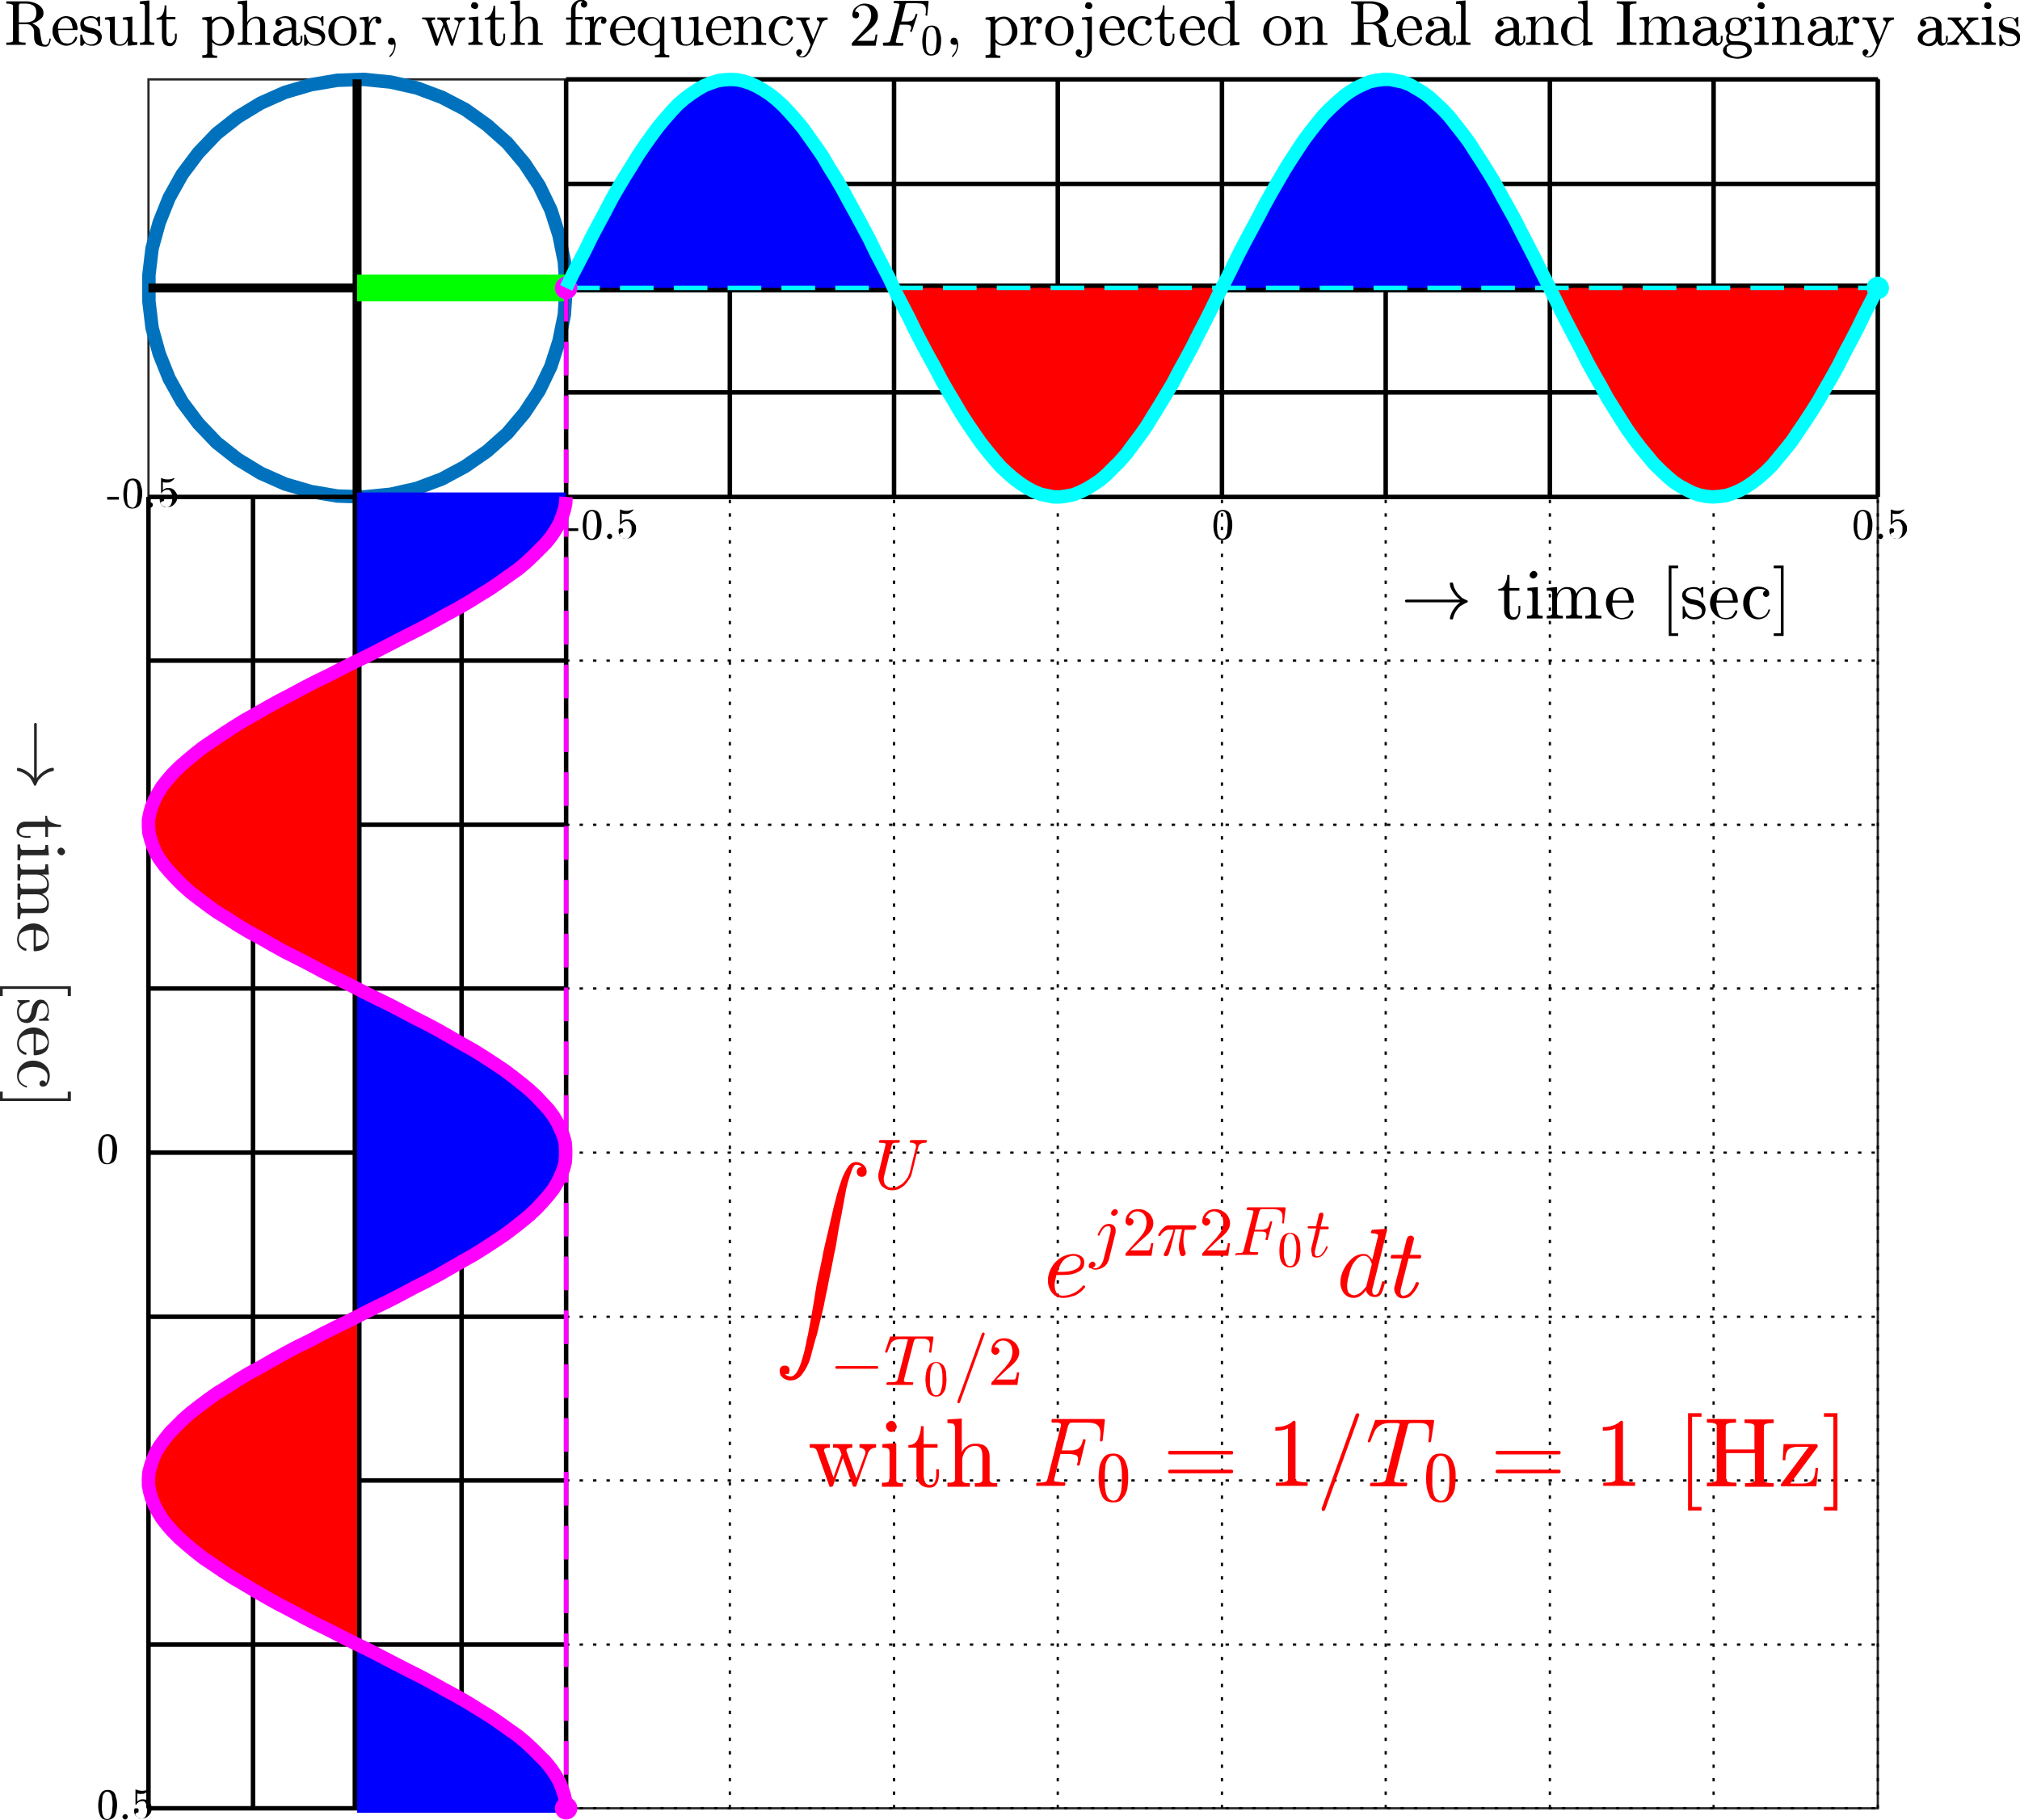 <?xml version="1.0" encoding="utf-8"?>
<!-- Generator: Adobe Illustrator 22.1.0, SVG Export Plug-In . SVG Version: 6.00 Build 0)  -->
<svg version="1.1" id="Layer_1" xmlns="http://www.w3.org/2000/svg" xmlns:xlink="http://www.w3.org/1999/xlink" x="0px" y="0px"
	 viewBox="0 0 450.3 405.8" style="enable-background:new 0 0 450.3 405.8;" xml:space="preserve">
<style type="text/css">
	.st0{fill:none;stroke:#262626;stroke-width:0.5;stroke-linecap:square;stroke-linejoin:round;stroke-miterlimit:10;}
	.st1{fill:#262626;}
	.st2{fill:none;stroke:#0072BD;stroke-width:3;stroke-linejoin:round;stroke-miterlimit:10;}
	.st3{fill:none;stroke:#000000;stroke-width:2;stroke-linejoin:round;stroke-miterlimit:10;}
	.st4{fill:none;stroke:#000000;stroke-width:1;stroke-linejoin:round;stroke-miterlimit:10;}
	.st5{fill:none;stroke:#000000;stroke-width:0.5;stroke-linejoin:bevel;stroke-miterlimit:10;stroke-dasharray:0.75,2.25;}
	.st6{fill:#FF0000;}
	.st7{fill:none;stroke:#0000FF;stroke-width:2;stroke-linejoin:round;stroke-miterlimit:10;}
	.st8{fill:none;stroke:#FF0000;stroke-width:2;stroke-linejoin:round;stroke-miterlimit:10;}
	.st9{fill:none;stroke:#00FF00;stroke-width:6;stroke-linejoin:round;stroke-miterlimit:10;}
	.st10{fill:none;stroke:#00FFFF;stroke-width:1;stroke-linejoin:bevel;stroke-miterlimit:10;stroke-dasharray:7.5,4.5;}
	.st11{fill:#00FFFF;}
	.st12{fill:none;stroke:#FF00FF;stroke-width:1;stroke-linejoin:bevel;stroke-miterlimit:10;stroke-dasharray:7.5,4.5;}
	.st13{fill:#FF00FF;}
	.st14{fill:none;stroke:#00FFFF;stroke-width:3;stroke-linejoin:round;stroke-miterlimit:10;}
	.st15{fill:none;stroke:#FF00FF;stroke-width:3;stroke-linejoin:round;stroke-miterlimit:10;}
</style>
<g>
	<path class="st0" d="M33.1,403.2h385.5 M33.1,17.7h385.5 M33.1,403.2V17.7 M418.6,403.2V17.7"/>
	<path class="st1" d="M7.6,161.5c0-0.1,0-0.2,0.1-0.2c0.1-0.1,0.1-0.1,0.2-0.1s0.2,0,0.2,0.1c0.1,0.1,0.1,0.1,0.1,0.2v12
		c0.3-0.4,0.6-0.8,1-1.1c0.4-0.3,0.8-0.6,1.2-0.8c0.4-0.2,0.9-0.4,1.4-0.4c0.1,0,0.2,0.1,0.2,0.2v0.3c0,0,0,0.1,0,0.1
		c0,0-0.1,0-0.1,0.1c-0.5,0.1-0.9,0.2-1.3,0.4c-0.4,0.2-0.7,0.4-1.1,0.7c-0.3,0.3-0.6,0.6-0.9,0.9c-0.2,0.4-0.4,0.7-0.6,1.2
		c0,0.1-0.1,0.1-0.2,0.1c-0.1,0-0.1,0-0.2-0.1c-0.2-0.5-0.5-1-0.8-1.5c-0.4-0.5-0.8-0.8-1.3-1.1c-0.5-0.3-1.1-0.5-1.6-0.6
		c0,0-0.1,0-0.1-0.1c0,0,0-0.1,0-0.1v-0.3c0-0.1,0.1-0.2,0.2-0.2c0.7,0.1,1.4,0.4,2,0.8c0.6,0.4,1.2,0.9,1.6,1.5V161.5L7.6,161.5z"
		/>
	<path class="st1" d="M5.8,183.2h4.3v-1.3h0.4c0,0.7,0.3,1.2,1,1.5c0.6,0.3,1.3,0.5,2.1,0.5v0.5h-2.9v2.2h-0.6v-2.2H5.9
		c-0.4,0-0.8,0.1-1.1,0.2c-0.3,0.1-0.5,0.4-0.5,0.8c0,0.4,0.2,0.6,0.5,0.8c0.3,0.2,0.7,0.2,1.1,0.2h0.9v0.4h-1c-0.3,0-0.7-0.1-1-0.2
		c-0.3-0.1-0.6-0.3-0.8-0.5c-0.2-0.2-0.3-0.5-0.3-0.9c0-0.6,0.2-1.1,0.6-1.5S5.2,183.2,5.8,183.2L5.8,183.2z"/>
	<path class="st1" d="M3.9,188.3h0.6c0,0.4,0,0.7,0.1,0.9c0.1,0.2,0.2,0.3,0.4,0.3h4.3c0.4,0,0.7-0.1,0.7-0.2
		c0.1-0.2,0.1-0.5,0.1-0.9h0.6l0.2,2.3H5c-0.2,0-0.4,0.1-0.4,0.3c-0.1,0.2-0.1,0.5-0.1,0.8H3.9V188.3L3.9,188.3z M13.6,189
		c0.2,0,0.4,0.1,0.6,0.3c0.2,0.2,0.3,0.4,0.3,0.6c0,0.1,0,0.3-0.1,0.4c-0.1,0.1-0.2,0.2-0.3,0.3c-0.1,0.1-0.3,0.1-0.4,0.1
		c-0.2,0-0.4-0.1-0.6-0.3c-0.2-0.2-0.3-0.4-0.3-0.6c0-0.2,0.1-0.4,0.3-0.6C13.2,189.1,13.4,189,13.6,189L13.6,189z"/>
	<path class="st1" d="M3.9,192.7h0.6c0,0.4,0,0.7,0.1,0.9c0.1,0.2,0.2,0.3,0.4,0.3h4.3c0.3,0,0.5,0,0.6-0.1s0.2-0.2,0.2-0.4
		c0-0.2,0-0.4,0-0.7h0.6l0.2,2.3H9.4c0.4,0.2,0.8,0.5,1.1,0.9c0.3,0.4,0.4,0.9,0.4,1.3c0,1.2-0.5,1.9-1.5,2.1
		c0.4,0.2,0.8,0.5,1.1,0.9c0.3,0.4,0.4,0.8,0.4,1.3c0,0.5-0.1,0.9-0.2,1.2c-0.2,0.3-0.4,0.6-0.7,0.7c-0.3,0.2-0.7,0.2-1.2,0.2H5
		c-0.2,0-0.4,0.1-0.4,0.4c-0.1,0.2-0.1,0.5-0.1,0.9H3.9v-3.6h0.6c0,0.4,0,0.6,0.1,0.9c0.1,0.2,0.2,0.4,0.4,0.4h3.7
		c0.5,0,0.9-0.1,1.3-0.2c0.3-0.2,0.5-0.5,0.5-0.9c0-0.6-0.2-1.1-0.7-1.5c-0.5-0.4-1-0.6-1.7-0.6H5c-0.2,0-0.4,0.1-0.4,0.3
		c-0.1,0.2-0.1,0.5-0.1,0.9H3.9v-3.6h0.6c0,0.4,0,0.7,0.1,0.9c0.1,0.2,0.2,0.3,0.4,0.3h3.7c0.5,0,0.9-0.1,1.3-0.2s0.5-0.5,0.5-0.9
		c0-0.6-0.2-1.1-0.7-1.5c-0.5-0.4-1-0.6-1.7-0.6H5c-0.2,0-0.4,0.1-0.4,0.4c-0.1,0.2-0.1,0.5-0.1,0.9H3.9V192.7L3.9,192.7z"/>
	<path class="st1" d="M3.8,209.5c0-0.6,0.2-1.2,0.5-1.8c0.3-0.5,0.8-1,1.3-1.3c0.6-0.3,1.2-0.5,1.8-0.5c0.6,0,1.2,0.1,1.7,0.4
		c0.6,0.3,1,0.7,1.3,1.2c0.3,0.5,0.5,1.1,0.5,1.7c0,0.5-0.1,0.9-0.2,1.3c-0.2,0.4-0.4,0.7-0.7,0.9c-0.3,0.2-0.6,0.4-1,0.5
		c-0.4,0.1-0.8,0.2-1.3,0.2c-0.1,0-0.2-0.1-0.2-0.2v-4.6H7.4c-0.9,0-1.6,0.2-2.3,0.5s-0.9,0.9-0.9,1.7c0,0.3,0.1,0.6,0.2,0.9
		c0.1,0.3,0.3,0.5,0.6,0.7c0.3,0.2,0.5,0.3,0.8,0.4c0,0,0.1,0,0.1,0.1c0,0,0,0.1,0,0.1v0.1c0,0.1-0.1,0.2-0.2,0.2
		c-0.6-0.1-1.1-0.5-1.5-1C4,210.7,3.8,210.1,3.8,209.5L3.8,209.5z M8,207.4v3.6c0.4,0,0.8-0.1,1.2-0.2c0.4-0.1,0.7-0.3,1-0.6
		c0.3-0.3,0.4-0.6,0.4-1c0-0.6-0.3-1.1-0.8-1.4C9.2,207.6,8.6,207.4,8,207.4L8,207.4z"/>
	<polygon class="st1" points="0,219.9 15.8,219.9 15.8,222.1 15.1,222.1 15.1,220.5 0.6,220.5 0.6,222.1 0,222.1 0,219.9 	"/>
	<path class="st1" d="M3.9,223h2.6c0.1,0,0.1,0,0.1,0.1v0.2c0,0.1,0,0.1-0.1,0.1c-1.5,0.3-2.3,1-2.3,2.1c0,0.5,0.1,0.9,0.3,1.3
		c0.2,0.3,0.6,0.5,1,0.5c0.3,0,0.6-0.1,0.9-0.4c0.2-0.3,0.4-0.6,0.5-0.9l0.2-1.1c0.1-0.4,0.2-0.7,0.4-1c0.2-0.3,0.4-0.5,0.6-0.7
		c0.3-0.2,0.6-0.3,0.9-0.3c0.5,0,0.9,0.1,1.1,0.4c0.3,0.2,0.5,0.6,0.6,0.9c0.1,0.4,0.2,0.8,0.2,1.3c0,0.5-0.1,1-0.4,1.4l0.4,0.4
		c0,0,0,0,0,0.1v0.1c0,0,0,0.1,0,0.1c0,0-0.1,0-0.1,0H8.8c-0.1,0-0.1,0-0.1-0.1v-0.2c0-0.1,0-0.1,0.1-0.1c0.6,0,1-0.2,1.3-0.5
		c0.3-0.3,0.5-0.7,0.5-1.3c0-0.5-0.1-0.9-0.3-1.2c-0.2-0.3-0.5-0.5-0.9-0.5c-0.3,0-0.5,0.1-0.7,0.4c-0.2,0.3-0.3,0.5-0.4,0.9
		l-0.2,1.1c-0.1,0.4-0.2,0.7-0.4,1c-0.2,0.3-0.4,0.6-0.7,0.7c-0.3,0.2-0.6,0.3-1,0.3c-0.4,0-0.7-0.1-1-0.2c-0.3-0.1-0.5-0.3-0.7-0.6
		c-0.2-0.2-0.3-0.5-0.4-0.8c-0.1-0.3-0.1-0.7-0.1-1c0-0.7,0.2-1.2,0.7-1.7l-0.6-0.6c0,0,0,0,0-0.1v-0.1C3.8,223.1,3.8,223,3.9,223
		L3.9,223z"/>
	<path class="st1" d="M3.8,232.7c0-0.6,0.2-1.2,0.5-1.8c0.3-0.5,0.8-1,1.3-1.3c0.6-0.3,1.2-0.5,1.8-0.5c0.6,0,1.2,0.1,1.7,0.4
		c0.6,0.3,1,0.7,1.3,1.2c0.3,0.5,0.5,1.1,0.5,1.7c0,0.5-0.1,0.9-0.2,1.3c-0.2,0.4-0.4,0.7-0.7,0.9c-0.3,0.2-0.6,0.4-1,0.5
		c-0.4,0.1-0.8,0.2-1.3,0.2c-0.1,0-0.2-0.1-0.2-0.2v-4.6H7.4c-0.9,0-1.6,0.2-2.3,0.5c-0.6,0.4-0.9,0.9-0.9,1.7
		c0,0.3,0.1,0.6,0.2,0.9c0.1,0.3,0.3,0.5,0.6,0.7c0.3,0.2,0.5,0.3,0.8,0.4c0,0,0.1,0,0.1,0.1c0,0,0,0.1,0,0.1v0.1
		c0,0.1-0.1,0.2-0.2,0.2c-0.6-0.1-1.1-0.5-1.5-1C4,233.9,3.8,233.3,3.8,232.7L3.8,232.7z M8,230.6v3.6c0.4,0,0.8-0.1,1.2-0.2
		c0.4-0.1,0.7-0.3,1-0.6c0.3-0.3,0.4-0.6,0.4-1c0-0.6-0.3-1.1-0.8-1.4C9.2,230.8,8.6,230.6,8,230.6L8,230.6z"/>
	<path class="st1" d="M3.8,239.8c0-0.6,0.2-1.2,0.5-1.7s0.8-0.9,1.3-1.2c0.6-0.3,1.1-0.4,1.8-0.4c0.6,0,1.2,0.1,1.8,0.4
		c0.6,0.3,1,0.7,1.4,1.2c0.3,0.5,0.5,1.1,0.5,1.7c0,0.6-0.1,1.2-0.4,1.7c-0.2,0.5-0.6,0.8-1.2,0.8c-0.2,0-0.4-0.1-0.5-0.2
		c-0.1-0.1-0.2-0.3-0.2-0.5c0-0.2,0.1-0.4,0.2-0.5c0.1-0.1,0.3-0.2,0.5-0.2c0.2,0,0.3,0.1,0.5,0.2c0.1,0.1,0.2,0.3,0.3,0.4
		c0.2-0.4,0.3-0.9,0.3-1.5c0-0.5-0.2-0.9-0.5-1.2c-0.3-0.3-0.7-0.5-1.2-0.7c-0.5-0.1-1-0.2-1.5-0.2c-0.5,0-1,0.1-1.5,0.2
		c-0.5,0.2-0.9,0.4-1.2,0.7s-0.5,0.8-0.5,1.3c0,0.5,0.2,0.9,0.5,1.3c0.3,0.3,0.7,0.6,1.2,0.7c0.1,0,0.1,0,0.1,0.1v0.2
		c0,0,0,0.1,0,0.1c0,0-0.1,0-0.1,0h0c-0.6-0.2-1.1-0.5-1.5-0.9C3.9,241,3.8,240.5,3.8,239.8L3.8,239.8z"/>
	<polygon class="st1" points="0,243.4 0.6,243.4 0.6,244.9 15.1,244.9 15.1,243.4 15.8,243.4 15.8,245.5 0,245.5 0,243.4 	"/>
	<path d="M1.4,10V9.5c1,0,1.5-0.1,1.5-0.4V1.3c0-0.3-0.5-0.5-1.5-0.5V0.3h4.5c0.5,0,1.1,0.1,1.7,0.3c0.6,0.2,1.1,0.5,1.5,0.9
		c0.4,0.4,0.6,0.9,0.6,1.4c0,0.4-0.1,0.8-0.4,1.1C9,4.3,8.7,4.5,8.4,4.7C8,5,7.6,5.1,7.2,5.2C7.6,5.4,8,5.6,8.3,5.9
		C8.7,6.2,8.9,6.6,8.9,7l0.2,1.3c0.1,0.6,0.2,1,0.3,1.3C9.5,9.8,9.7,10,10.1,10c0.3,0,0.5-0.1,0.7-0.4C10.9,9.3,11,9,11,8.7
		c0,0,0-0.1,0-0.1c0,0,0.1,0,0.1,0h0.1c0.1,0,0.1,0.1,0.1,0.2c0,0.3-0.1,0.5-0.2,0.8c-0.1,0.2-0.2,0.5-0.4,0.6
		c-0.2,0.2-0.4,0.2-0.7,0.2c-0.7,0-1.3-0.2-1.8-0.5C7.8,9.5,7.6,9,7.6,8.3V7.1c0-0.5-0.2-0.9-0.5-1.2C6.8,5.5,6.4,5.4,5.9,5.4H4.2
		v3.7c0,0.3,0.5,0.4,1.5,0.4V10H1.4L1.4,10z M4.2,5h1.5c0.8,0,1.4-0.2,1.8-0.5c0.4-0.3,0.6-0.9,0.6-1.6c0-0.8-0.2-1.3-0.6-1.6
		C7.1,1,6.5,0.8,5.7,0.8H4.9c-0.2,0-0.3,0-0.4,0C4.4,0.8,4.3,0.9,4.3,1C4.2,1,4.2,1.1,4.2,1.3V5L4.2,5z"/>
	<path d="M14.8,10.2c-0.6,0-1.1-0.2-1.6-0.5c-0.5-0.3-0.9-0.7-1.1-1.2c-0.3-0.5-0.4-1-0.4-1.6c0-0.6,0.1-1.1,0.4-1.6
		s0.6-0.9,1.1-1.2c0.4-0.3,1-0.5,1.5-0.5c0.4,0,0.8,0.1,1.1,0.2c0.3,0.1,0.6,0.3,0.8,0.6c0.2,0.3,0.4,0.6,0.5,0.9
		c0.1,0.4,0.2,0.7,0.2,1.2c0,0.1-0.1,0.2-0.2,0.2h-4.1v0.2c0,0.8,0.2,1.5,0.5,2c0.3,0.6,0.8,0.8,1.6,0.8c0.3,0,0.6-0.1,0.8-0.2
		C16,9.5,16.2,9.3,16.4,9c0.2-0.2,0.3-0.5,0.4-0.7c0,0,0-0.1,0-0.1c0,0,0.1,0,0.1,0H17c0.1,0,0.2,0.1,0.2,0.2
		c-0.1,0.5-0.4,1-0.9,1.3C15.8,10,15.4,10.2,14.8,10.2L14.8,10.2z M12.9,6.4h3.3c0-0.4-0.1-0.7-0.2-1.1c-0.1-0.4-0.3-0.7-0.5-0.9
		C15.3,4.2,15,4,14.6,4c-0.5,0-1,0.3-1.3,0.8S12.9,5.8,12.9,6.4L12.9,6.4z"/>
	<path d="M17.9,10.1V7.8c0-0.1,0-0.1,0.1-0.1h0.2c0.1,0,0.1,0,0.1,0.1c0.3,1.4,0.9,2.1,1.9,2.1c0.5,0,0.8-0.1,1.1-0.3
		c0.3-0.2,0.5-0.5,0.5-0.9c0-0.3-0.1-0.6-0.4-0.8c-0.2-0.2-0.5-0.4-0.8-0.4l-1-0.2c-0.3-0.1-0.6-0.2-0.9-0.3
		c-0.3-0.1-0.5-0.3-0.6-0.6C18,6,17.9,5.8,17.9,5.4c0-0.4,0.1-0.8,0.3-1c0.2-0.3,0.5-0.5,0.9-0.6c0.4-0.1,0.7-0.2,1.1-0.2
		c0.5,0,0.9,0.1,1.3,0.4L22,3.7c0,0,0,0,0.1,0h0.1c0,0,0,0,0.1,0c0,0,0,0.1,0,0.1v1.9c0,0.1,0,0.1-0.1,0.1H22c-0.1,0-0.1,0-0.1-0.1
		c0-0.5-0.1-0.9-0.4-1.2C21.2,4.1,20.8,4,20.3,4c-0.4,0-0.8,0.1-1.1,0.2c-0.3,0.2-0.5,0.4-0.5,0.8c0,0.3,0.1,0.5,0.3,0.7
		s0.5,0.3,0.8,0.4l1,0.2c0.3,0.1,0.6,0.2,0.9,0.4C22,6.8,22.2,7,22.4,7.3c0.2,0.3,0.3,0.6,0.3,0.9c0,0.3-0.1,0.6-0.2,0.9
		c-0.1,0.3-0.3,0.5-0.5,0.6c-0.2,0.2-0.5,0.3-0.7,0.4c-0.3,0.1-0.6,0.1-0.9,0.1c-0.6,0-1.1-0.2-1.5-0.6l-0.5,0.6c0,0,0,0-0.1,0h-0.1
		C18,10.2,17.9,10.2,17.9,10.1L17.9,10.1z"/>
	<path d="M24.5,8.3V5.2c0-0.3,0-0.4-0.1-0.6c-0.1-0.1-0.2-0.2-0.3-0.2c-0.1,0-0.4,0-0.7,0V3.9l2.2-0.2v4.6c0,0.4,0,0.7,0.1,0.9
		c0.1,0.2,0.2,0.4,0.3,0.5c0.2,0.1,0.4,0.2,0.8,0.2c0.5,0,0.9-0.2,1.2-0.6c0.3-0.4,0.5-0.9,0.5-1.5V5.2c0-0.3,0-0.4-0.1-0.6
		c-0.1-0.1-0.2-0.2-0.3-0.2c-0.1,0-0.4,0-0.7,0V3.9l2.1-0.2v5c0,0.3,0,0.4,0.1,0.5c0.1,0.1,0.2,0.2,0.3,0.2c0.1,0,0.4,0,0.7,0V10
		l-2.1,0.2V9c-0.2,0.4-0.4,0.7-0.7,0.9c-0.3,0.2-0.7,0.3-1,0.3c-0.7,0-1.2-0.1-1.6-0.4C24.7,9.5,24.5,9,24.5,8.3L24.5,8.3z"/>
	<path d="M31.2,10V9.5c0.3,0,0.6,0,0.8-0.1c0.2-0.1,0.3-0.2,0.3-0.4V1.6c0-0.3,0-0.4-0.1-0.5c-0.1-0.1-0.2-0.2-0.3-0.2
		c-0.1,0-0.4,0-0.7,0V0.3l2.1-0.2v8.9c0,0.2,0.1,0.3,0.3,0.4c0.2,0.1,0.5,0.1,0.8,0.1V10H31.2L31.2,10z"/>
	<path d="M36.1,8.3V4.4h-1.2V4c0.6,0,1.1-0.3,1.4-0.9c0.3-0.6,0.4-1.2,0.4-1.9h0.4v2.6h2v0.5h-2v3.9c0,0.4,0.1,0.7,0.2,1
		c0.1,0.3,0.4,0.4,0.7,0.4c0.3,0,0.6-0.2,0.7-0.5C38.9,9,39,8.7,39,8.3V7.5h0.4v0.9c0,0.3-0.1,0.6-0.2,0.9c-0.1,0.3-0.3,0.5-0.5,0.7
		c-0.2,0.2-0.5,0.3-0.8,0.3c-0.6,0-1-0.2-1.4-0.5C36.3,9.3,36.1,8.9,36.1,8.3L36.1,8.3z"/>
	<path d="M45.1,12.8v-0.5c0.3,0,0.6,0,0.8-0.1s0.3-0.2,0.3-0.4V5c0-0.3-0.1-0.4-0.3-0.5c-0.2-0.1-0.5-0.1-0.8-0.1V3.9l2.1-0.2v0.9
		c0.3-0.3,0.6-0.5,0.9-0.7c0.3-0.1,0.7-0.2,1.1-0.2c0.6,0,1.1,0.2,1.5,0.5c0.4,0.3,0.8,0.7,1.1,1.2c0.3,0.5,0.4,1,0.4,1.6
		c0,0.6-0.1,1.1-0.4,1.6c-0.3,0.5-0.7,0.9-1.1,1.2c-0.5,0.3-1,0.4-1.6,0.4c-0.7,0-1.3-0.3-1.8-0.8v2.5c0,0.2,0.1,0.3,0.3,0.4
		c0.2,0.1,0.5,0.1,0.8,0.1v0.5H45.1L45.1,12.8z M47.3,8.7C47.5,9,47.7,9.3,48,9.5c0.3,0.2,0.6,0.3,1,0.3c0.3,0,0.6-0.1,0.9-0.3
		c0.3-0.2,0.5-0.4,0.6-0.7c0.2-0.3,0.3-0.6,0.4-0.9C50.9,7.6,51,7.3,51,7c0-0.4-0.1-0.8-0.2-1.2c-0.1-0.4-0.3-0.8-0.6-1.1
		c-0.3-0.3-0.6-0.5-1-0.5c-0.4,0-0.7,0.1-1.1,0.3c-0.3,0.2-0.6,0.5-0.8,0.8V8.7L47.3,8.7z"/>
	<path d="M53,10V9.5c0.3,0,0.6,0,0.8-0.1c0.2-0.1,0.3-0.2,0.3-0.4V1.6c0-0.3,0-0.4-0.1-0.5c-0.1-0.1-0.2-0.2-0.3-0.2
		c-0.1,0-0.4,0-0.7,0V0.3l2.1-0.2v4.9c0.2-0.4,0.5-0.7,0.8-0.9c0.4-0.2,0.8-0.4,1.2-0.4c0.7,0,1.1,0.2,1.5,0.5
		c0.3,0.3,0.5,0.8,0.5,1.5v3.4c0,0.2,0.1,0.3,0.3,0.4c0.2,0.1,0.5,0.1,0.8,0.1V10h-3.3V9.5c0.3,0,0.6,0,0.8-0.1
		c0.2-0.1,0.3-0.2,0.3-0.4V5.7c0-0.5-0.1-0.8-0.2-1.1c-0.1-0.3-0.4-0.5-0.8-0.5c-0.6,0-1,0.2-1.4,0.7c-0.4,0.4-0.5,0.9-0.5,1.5v2.8
		c0,0.2,0.1,0.3,0.3,0.4c0.2,0.1,0.5,0.1,0.8,0.1V10H53L53,10z"/>
	<path d="M60.9,8.6c0-0.6,0.2-1,0.7-1.4c0.4-0.4,1-0.6,1.6-0.8s1.2-0.2,1.8-0.2V5.7c0-0.3-0.1-0.5-0.2-0.8c-0.1-0.3-0.3-0.5-0.5-0.6
		C64,4.1,63.8,4,63.5,4c-0.6,0-1.1,0.1-1.4,0.4c0.2,0,0.3,0.1,0.5,0.2c0.1,0.1,0.2,0.3,0.2,0.5c0,0.2-0.1,0.4-0.2,0.5
		c-0.1,0.1-0.3,0.2-0.5,0.2c-0.2,0-0.4-0.1-0.5-0.2c-0.1-0.1-0.2-0.3-0.2-0.5c0-0.5,0.2-0.9,0.7-1.1c0.5-0.2,1-0.4,1.5-0.4
		c0.4,0,0.8,0.1,1.2,0.2c0.4,0.2,0.7,0.4,1,0.7S66,5.3,66,5.7v3.2c0,0.2,0,0.4,0.1,0.5c0.1,0.2,0.2,0.2,0.4,0.2
		c0.2,0,0.3-0.1,0.4-0.2c0.1-0.2,0.1-0.3,0.1-0.5V8h0.4v0.9c0,0.2-0.1,0.4-0.2,0.6c-0.1,0.2-0.3,0.3-0.5,0.5
		c-0.2,0.1-0.4,0.2-0.6,0.2c-0.3,0-0.5-0.1-0.7-0.3c-0.2-0.2-0.3-0.5-0.3-0.8c-0.2,0.4-0.4,0.6-0.8,0.9s-0.7,0.3-1.1,0.3
		c-0.4,0-0.7-0.1-1.1-0.2c-0.3-0.1-0.6-0.3-0.9-0.5C61,9.3,60.9,9,60.9,8.6L60.9,8.6z M62.1,8.6c0,0.3,0.1,0.6,0.4,0.8
		s0.5,0.3,0.9,0.3c0.3,0,0.6-0.1,0.8-0.2c0.3-0.2,0.4-0.4,0.6-0.6c0.1-0.3,0.2-0.5,0.2-0.8V6.7c-0.4,0-0.9,0.1-1.3,0.2
		c-0.5,0.1-0.8,0.4-1.1,0.7C62.2,7.8,62.1,8.2,62.1,8.6L62.1,8.6z"/>
	<path d="M67.8,10.1V7.8c0-0.1,0-0.1,0.1-0.1h0.2c0.1,0,0.1,0,0.1,0.1c0.3,1.4,0.9,2.1,1.9,2.1c0.5,0,0.8-0.1,1.1-0.3
		c0.3-0.2,0.5-0.5,0.5-0.9c0-0.3-0.1-0.6-0.4-0.8c-0.2-0.2-0.5-0.4-0.8-0.4l-1-0.2C69.2,7.1,69,7,68.7,6.8c-0.3-0.1-0.5-0.3-0.6-0.6
		c-0.2-0.2-0.3-0.5-0.3-0.8c0-0.4,0.1-0.8,0.3-1c0.2-0.3,0.5-0.5,0.9-0.6c0.4-0.1,0.7-0.2,1.1-0.2c0.5,0,0.9,0.1,1.3,0.4l0.4-0.4
		c0,0,0,0,0.1,0H72c0,0,0,0,0.1,0c0,0,0,0.1,0,0.1v1.9c0,0.1,0,0.1-0.1,0.1h-0.2c-0.1,0-0.1,0-0.1-0.1c0-0.5-0.1-0.9-0.4-1.2
		C71,4.1,70.6,4,70.1,4c-0.4,0-0.8,0.1-1.1,0.2c-0.3,0.2-0.5,0.4-0.5,0.8c0,0.3,0.1,0.5,0.3,0.7c0.2,0.2,0.5,0.3,0.8,0.4l1,0.2
		c0.3,0.1,0.6,0.2,0.9,0.4C71.8,6.8,72,7,72.2,7.3s0.3,0.6,0.3,0.9c0,0.3-0.1,0.6-0.2,0.9c-0.1,0.3-0.3,0.5-0.5,0.6
		c-0.2,0.2-0.5,0.3-0.7,0.4c-0.3,0.1-0.6,0.1-0.9,0.1c-0.6,0-1.1-0.2-1.5-0.6l-0.5,0.6c0,0,0,0-0.1,0h-0.1
		C67.8,10.2,67.8,10.2,67.8,10.1L67.8,10.1z"/>
	<path d="M76.4,10.2c-0.6,0-1.1-0.1-1.6-0.4c-0.5-0.3-0.9-0.7-1.2-1.2c-0.3-0.5-0.4-1-0.4-1.6c0-0.4,0.1-0.9,0.2-1.3
		c0.2-0.4,0.4-0.8,0.7-1.1c0.3-0.3,0.6-0.6,1-0.7c0.4-0.2,0.8-0.3,1.3-0.3c0.6,0,1.1,0.2,1.6,0.5c0.5,0.3,0.9,0.7,1.1,1.2
		s0.4,1.1,0.4,1.7c0,0.6-0.1,1.1-0.4,1.6c-0.3,0.5-0.7,0.9-1.2,1.2C77.5,10.1,77,10.2,76.4,10.2L76.4,10.2z M76.4,9.8
		c0.8,0,1.3-0.3,1.5-0.8c0.3-0.6,0.4-1.3,0.4-2.1c0-0.5,0-0.9-0.1-1.2c-0.1-0.3-0.2-0.6-0.3-0.9c-0.1-0.2-0.2-0.3-0.4-0.4
		c-0.2-0.1-0.3-0.2-0.5-0.3C76.8,4.1,76.6,4,76.4,4c-0.3,0-0.6,0.1-0.8,0.2c-0.3,0.1-0.5,0.3-0.7,0.6c-0.2,0.3-0.3,0.6-0.3,0.9
		c-0.1,0.3-0.1,0.7-0.1,1.1c0,0.5,0,1,0.1,1.4c0.1,0.4,0.3,0.8,0.6,1.1C75.5,9.6,75.9,9.8,76.4,9.8L76.4,9.8z"/>
	<path d="M80.2,10V9.5c0.3,0,0.6,0,0.8-0.1c0.2-0.1,0.3-0.2,0.3-0.4V5.2c0-0.3,0-0.4-0.1-0.6c-0.1-0.1-0.2-0.2-0.3-0.2
		c-0.1,0-0.4,0-0.7,0V3.9l2-0.2v1.4c0.2-0.4,0.4-0.7,0.7-1c0.3-0.3,0.6-0.4,1-0.4c0.3,0,0.5,0.1,0.8,0.2C84.9,4.2,85,4.4,85,4.7
		C85,4.8,85,5,84.9,5.1c-0.1,0.1-0.3,0.2-0.5,0.2c-0.2,0-0.3-0.1-0.5-0.2c-0.1-0.1-0.2-0.3-0.2-0.5c0-0.3,0.1-0.4,0.3-0.5h-0.1
		c-0.4,0-0.7,0.1-0.9,0.4c-0.2,0.3-0.4,0.6-0.5,1s-0.2,0.8-0.2,1.2v2.3c0,0.3,0.5,0.4,1.4,0.4V10H80.2L80.2,10z"/>
	<path d="M86.8,12.6c0,0,0-0.1,0-0.1c0.3-0.3,0.6-0.7,0.8-1.1c0.2-0.4,0.3-0.9,0.3-1.4V9.8C87.7,10,87.5,10,87.3,10
		c-0.2,0-0.4-0.1-0.6-0.2c-0.2-0.2-0.2-0.3-0.2-0.6c0-0.2,0.1-0.4,0.2-0.6c0.2-0.1,0.3-0.2,0.6-0.2c0.3,0,0.6,0.2,0.7,0.5
		c0.1,0.3,0.2,0.7,0.2,1c0,0.5-0.1,1-0.3,1.5c-0.2,0.5-0.5,0.9-0.9,1.3c0,0-0.1,0-0.1,0c0,0-0.1,0-0.1-0.1
		C86.8,12.7,86.8,12.7,86.8,12.6L86.8,12.6z"/>
	<path d="M97,10l-1.8-5.2c-0.1-0.2-0.2-0.3-0.4-0.4c-0.2-0.1-0.4-0.1-0.7-0.1V3.9h2.9v0.5c-0.6,0-0.8,0.1-0.8,0.4c0,0,0,0,0,0
		c0,0,0,0,0,0.1l1.4,3.8l1.2-3.3l-0.2-0.5c-0.1-0.2-0.2-0.3-0.4-0.4c-0.2-0.1-0.4-0.1-0.7-0.1V3.9h2.8v0.5c-0.6,0-0.8,0.1-0.8,0.4
		c0,0,0,0.1,0,0.1l1.4,4l1.3-3.6c0-0.1,0-0.1,0-0.2c0-0.2-0.1-0.4-0.3-0.5c-0.2-0.1-0.4-0.2-0.6-0.2V3.9h2.4v0.5
		c-0.3,0-0.5,0.1-0.7,0.2c-0.2,0.2-0.4,0.4-0.5,0.6L101,10c0,0.1-0.1,0.2-0.2,0.2h-0.1c-0.1,0-0.2-0.1-0.2-0.2L99,6L97.6,10
		c0,0.1-0.1,0.2-0.2,0.2h-0.1C97.2,10.2,97.1,10.2,97,10L97,10z"/>
	<path d="M104.4,10V9.5c0.3,0,0.6,0,0.8-0.1c0.2-0.1,0.3-0.2,0.3-0.4V5.2c0-0.4-0.1-0.6-0.2-0.7c-0.1-0.1-0.4-0.1-0.8-0.1V3.9
		l2.1-0.2v5.3c0,0.2,0.1,0.3,0.3,0.4c0.2,0.1,0.4,0.1,0.7,0.1V10H104.4L104.4,10z M105,1.3c0-0.2,0.1-0.4,0.2-0.6
		c0.2-0.2,0.3-0.2,0.6-0.2c0.1,0,0.3,0,0.4,0.1c0.1,0.1,0.2,0.2,0.3,0.3c0.1,0.1,0.1,0.3,0.1,0.4c0,0.2-0.1,0.4-0.2,0.5
		c-0.2,0.2-0.3,0.2-0.5,0.2c-0.2,0-0.4-0.1-0.6-0.2C105.1,1.7,105,1.5,105,1.3L105,1.3z"/>
	<path d="M109.3,8.3V4.4h-1.2V4c0.6,0,1.1-0.3,1.4-0.9S110,2,110,1.3h0.4v2.6h2v0.5h-2v3.9c0,0.4,0.1,0.7,0.2,1
		c0.1,0.3,0.4,0.4,0.7,0.4c0.3,0,0.6-0.2,0.7-0.5c0.1-0.3,0.2-0.6,0.2-1V7.5h0.4v0.9c0,0.3-0.1,0.6-0.2,0.9
		c-0.1,0.3-0.3,0.5-0.5,0.7c-0.2,0.2-0.5,0.3-0.8,0.3c-0.6,0-1-0.2-1.4-0.5C109.5,9.3,109.3,8.9,109.3,8.3L109.3,8.3z"/>
	<path d="M113.8,10V9.5c0.3,0,0.6,0,0.8-0.1c0.2-0.1,0.3-0.2,0.3-0.4V1.6c0-0.3,0-0.4-0.1-0.5c-0.1-0.1-0.2-0.2-0.3-0.2
		s-0.4,0-0.7,0V0.3l2.1-0.2v4.9c0.2-0.4,0.5-0.7,0.8-0.9c0.4-0.2,0.8-0.4,1.2-0.4c0.7,0,1.2,0.2,1.5,0.5c0.3,0.3,0.5,0.8,0.5,1.5
		v3.4c0,0.2,0.1,0.3,0.3,0.4c0.2,0.1,0.5,0.1,0.8,0.1V10h-3.3V9.5c0.3,0,0.6,0,0.8-0.1c0.2-0.1,0.3-0.2,0.3-0.4V5.7
		c0-0.5-0.1-0.8-0.2-1.1c-0.1-0.3-0.4-0.5-0.8-0.5c-0.6,0-1,0.2-1.4,0.7c-0.4,0.4-0.5,0.9-0.5,1.5v2.8c0,0.2,0.1,0.3,0.3,0.4
		c0.2,0.1,0.5,0.1,0.8,0.1V10H113.8L113.8,10z"/>
	<path d="M126.2,10V9.5c0.3,0,0.6,0,0.8-0.1c0.2-0.1,0.3-0.2,0.3-0.4V4.4h-1.1V3.9h1.1V2.2c0-0.3,0.1-0.6,0.2-0.9
		c0.1-0.3,0.3-0.5,0.5-0.7c0.2-0.2,0.5-0.4,0.7-0.5c0.3-0.1,0.6-0.2,0.9-0.2c0.3,0,0.6,0.1,0.9,0.3c0.3,0.2,0.4,0.4,0.4,0.8
		c0,0.2-0.1,0.3-0.2,0.5c-0.1,0.1-0.3,0.2-0.5,0.2s-0.3-0.1-0.5-0.2c-0.1-0.1-0.2-0.3-0.2-0.5c0-0.3,0.1-0.5,0.4-0.6
		c-0.2-0.1-0.3-0.1-0.4-0.1c-0.3,0-0.5,0.1-0.7,0.3c-0.2,0.2-0.3,0.4-0.4,0.7c-0.1,0.3-0.1,0.6-0.1,0.8v1.7h1.6v0.5h-1.6v4.7
		c0,0.2,0.1,0.3,0.4,0.4c0.3,0.1,0.6,0.1,1,0.1V10H126.2L126.2,10z"/>
	<path d="M130.4,10V9.5c0.3,0,0.6,0,0.8-0.1c0.2-0.1,0.3-0.2,0.3-0.4V5.2c0-0.3,0-0.4-0.1-0.6c-0.1-0.1-0.2-0.2-0.3-0.2
		c-0.1,0-0.4,0-0.7,0V3.9l2-0.2v1.4c0.2-0.4,0.4-0.7,0.7-1c0.3-0.3,0.6-0.4,1-0.4c0.3,0,0.5,0.1,0.8,0.2c0.2,0.2,0.3,0.4,0.3,0.7
		c0,0.2-0.1,0.3-0.2,0.5s-0.3,0.2-0.5,0.2c-0.2,0-0.3-0.1-0.5-0.2C134,5,134,4.8,134,4.7c0-0.3,0.1-0.4,0.3-0.5h-0.1
		c-0.4,0-0.7,0.1-0.9,0.4c-0.2,0.3-0.4,0.6-0.5,1c-0.1,0.4-0.2,0.8-0.2,1.2v2.3c0,0.3,0.5,0.4,1.4,0.4V10H130.4L130.4,10z"/>
	<path d="M139.1,10.2c-0.6,0-1.1-0.2-1.6-0.5c-0.5-0.3-0.9-0.7-1.1-1.2c-0.3-0.5-0.4-1-0.4-1.6c0-0.6,0.1-1.1,0.4-1.6
		s0.6-0.9,1.1-1.2c0.4-0.3,1-0.5,1.5-0.5c0.4,0,0.8,0.1,1.1,0.2c0.3,0.1,0.6,0.3,0.8,0.6c0.2,0.3,0.4,0.6,0.5,0.9
		c0.1,0.4,0.2,0.7,0.2,1.2c0,0.1-0.1,0.2-0.2,0.2h-4.1v0.2c0,0.8,0.2,1.5,0.5,2c0.3,0.6,0.8,0.8,1.6,0.8c0.3,0,0.6-0.1,0.8-0.2
		c0.2-0.1,0.5-0.3,0.6-0.5s0.3-0.5,0.4-0.7c0,0,0-0.1,0-0.1c0,0,0.1,0,0.1,0h0.1c0.1,0,0.2,0.1,0.2,0.2c-0.1,0.5-0.4,1-0.9,1.3
		C140.1,10,139.6,10.2,139.1,10.2L139.1,10.2z M137.2,6.4h3.3c0-0.4-0.1-0.7-0.2-1.1c-0.1-0.4-0.3-0.7-0.5-0.9
		c-0.2-0.2-0.5-0.4-0.9-0.4c-0.5,0-1,0.3-1.3,0.8C137.3,5.3,137.2,5.8,137.2,6.4L137.2,6.4z"/>
	<path d="M146,12.8v-0.5c0.3,0,0.6,0,0.8-0.1c0.2-0.1,0.3-0.2,0.3-0.4V9.2c-0.2,0.3-0.5,0.5-0.8,0.7c-0.3,0.2-0.7,0.3-1.1,0.3
		c-0.4,0-0.8-0.1-1.2-0.3c-0.4-0.2-0.7-0.4-1-0.7c-0.3-0.3-0.5-0.7-0.6-1c-0.2-0.4-0.2-0.8-0.2-1.2c0-0.6,0.1-1.1,0.4-1.6
		c0.3-0.5,0.7-0.9,1.1-1.2c0.5-0.3,1-0.4,1.6-0.4c0.4,0,0.8,0.1,1.1,0.3c0.3,0.2,0.6,0.5,0.8,0.9l0.5-1.3h0.4v8.1
		c0,0.2,0.1,0.3,0.3,0.4s0.5,0.1,0.8,0.1v0.5H146L146,12.8z M145.3,9.8c0.4,0,0.8-0.1,1.1-0.4c0.3-0.3,0.6-0.6,0.7-1.1V5.8
		c-0.1-0.5-0.3-0.8-0.6-1.2s-0.7-0.5-1.1-0.5c-0.3,0-0.6,0.1-0.9,0.3s-0.5,0.4-0.6,0.7s-0.3,0.6-0.4,0.9c-0.1,0.3-0.1,0.7-0.1,0.9
		c0,0.4,0.1,0.8,0.2,1.2c0.1,0.4,0.3,0.8,0.6,1.1C144.6,9.7,144.9,9.8,145.3,9.8L145.3,9.8z"/>
	<path d="M150.7,8.3V5.2c0-0.3,0-0.4-0.1-0.6c-0.1-0.1-0.2-0.2-0.3-0.2c-0.1,0-0.4,0-0.7,0V3.9l2.2-0.2v4.6c0,0.4,0,0.7,0.1,0.9
		c0.1,0.2,0.2,0.4,0.3,0.5s0.4,0.2,0.8,0.2c0.5,0,0.9-0.2,1.2-0.6c0.3-0.4,0.5-0.9,0.5-1.5V5.2c0-0.3,0-0.4-0.1-0.6
		c-0.1-0.1-0.2-0.2-0.3-0.2c-0.1,0-0.4,0-0.7,0V3.9l2.1-0.2v5c0,0.3,0,0.4,0.1,0.5c0.1,0.1,0.2,0.2,0.3,0.2c0.1,0,0.4,0,0.7,0V10
		l-2.1,0.2V9c-0.2,0.4-0.4,0.7-0.7,0.9c-0.3,0.2-0.7,0.3-1,0.3c-0.7,0-1.2-0.1-1.6-0.4C150.9,9.5,150.7,9,150.7,8.3L150.7,8.3z"/>
	<path d="M160.5,10.2c-0.6,0-1.1-0.2-1.6-0.5c-0.5-0.3-0.9-0.7-1.1-1.2c-0.3-0.5-0.4-1-0.4-1.6c0-0.6,0.1-1.1,0.4-1.6
		c0.3-0.5,0.6-0.9,1.1-1.2c0.4-0.3,1-0.5,1.5-0.5c0.4,0,0.8,0.1,1.1,0.2c0.3,0.1,0.6,0.3,0.8,0.6c0.2,0.3,0.4,0.6,0.5,0.9
		c0.1,0.4,0.2,0.7,0.2,1.2c0,0.1-0.1,0.2-0.2,0.2h-4.1v0.2c0,0.8,0.2,1.5,0.5,2c0.3,0.6,0.8,0.8,1.6,0.8c0.3,0,0.6-0.1,0.8-0.2
		c0.2-0.1,0.5-0.3,0.6-0.5c0.2-0.2,0.3-0.5,0.4-0.7c0,0,0-0.1,0-0.1c0,0,0.1,0,0.1,0h0.1c0.1,0,0.2,0.1,0.2,0.2
		c-0.1,0.5-0.4,1-0.9,1.3C161.5,10,161,10.2,160.5,10.2L160.5,10.2z M158.6,6.4h3.3c0-0.4-0.1-0.7-0.2-1.1c-0.1-0.4-0.3-0.7-0.5-0.9
		C161,4.2,160.7,4,160.3,4c-0.5,0-1,0.3-1.3,0.8S158.6,5.8,158.6,6.4L158.6,6.4z"/>
	<path d="M163.6,10V9.5c0.3,0,0.6,0,0.8-0.1c0.2-0.1,0.3-0.2,0.3-0.4V5.2c0-0.3,0-0.4-0.1-0.6c-0.1-0.1-0.2-0.2-0.3-0.2
		c-0.1,0-0.4,0-0.7,0V3.9l2.1-0.2v1.4c0.2-0.4,0.5-0.7,0.8-1s0.8-0.4,1.2-0.4c0.7,0,1.1,0.2,1.5,0.5c0.3,0.3,0.5,0.8,0.5,1.5v3.4
		c0,0.2,0.1,0.3,0.3,0.4c0.2,0.1,0.5,0.1,0.8,0.1V10h-3.3V9.5c0.3,0,0.6,0,0.8-0.1c0.2-0.1,0.3-0.2,0.3-0.4V5.7
		c0-0.5-0.1-0.8-0.2-1.1c-0.1-0.3-0.4-0.5-0.8-0.5c-0.6,0-1,0.2-1.4,0.7c-0.4,0.4-0.5,0.9-0.5,1.5v2.8c0,0.2,0.1,0.3,0.3,0.4
		c0.2,0.1,0.5,0.1,0.8,0.1V10H163.6L163.6,10z"/>
	<path d="M174.5,10.2c-0.6,0-1.1-0.2-1.6-0.5c-0.5-0.3-0.8-0.7-1.1-1.2c-0.3-0.5-0.4-1-0.4-1.6c0-0.6,0.1-1.1,0.4-1.6
		c0.3-0.5,0.6-0.9,1.1-1.2c0.5-0.3,1-0.5,1.6-0.5c0.6,0,1.1,0.1,1.5,0.3c0.5,0.2,0.7,0.6,0.7,1.1c0,0.2-0.1,0.3-0.2,0.5
		c-0.1,0.1-0.3,0.2-0.5,0.2s-0.3-0.1-0.5-0.2c-0.1-0.1-0.2-0.3-0.2-0.5c0-0.2,0.1-0.3,0.2-0.4c0.1-0.1,0.2-0.2,0.4-0.2
		c-0.3-0.2-0.8-0.3-1.4-0.3c-0.5,0-0.8,0.2-1.1,0.5c-0.3,0.3-0.5,0.7-0.6,1.1c-0.1,0.4-0.2,0.9-0.2,1.3c0,0.5,0.1,0.9,0.2,1.3
		c0.1,0.4,0.4,0.8,0.7,1.1c0.3,0.3,0.7,0.4,1.1,0.4c0.4,0,0.8-0.1,1.1-0.4c0.3-0.3,0.5-0.6,0.7-1.1c0-0.1,0-0.1,0.1-0.1h0.2
		c0,0,0.1,0,0.1,0c0,0,0,0.1,0,0.1v0c-0.1,0.6-0.4,1-0.9,1.3C175.6,10,175.1,10.2,174.5,10.2L174.5,10.2z"/>
	<path d="M178.1,12.4c0.2,0.1,0.4,0.2,0.6,0.2c0.6,0,1.1-0.5,1.5-1.4l0.5-1.2l-2.1-5.2c-0.1-0.2-0.2-0.3-0.4-0.3
		c-0.2-0.1-0.4-0.1-0.7-0.1V3.9h3v0.5c-0.5,0-0.8,0.1-0.8,0.4c0,0,0,0.1,0,0.1l1.6,3.9l1.4-3.5c0-0.1,0-0.2,0-0.2
		c0-0.1,0-0.2-0.1-0.3s-0.1-0.2-0.2-0.2c-0.1,0-0.2-0.1-0.3-0.1V3.9h2.4v0.5c-0.3,0-0.6,0.1-0.8,0.2c-0.2,0.1-0.4,0.3-0.5,0.6
		l-2.5,6c-0.1,0.3-0.3,0.6-0.5,0.8c-0.2,0.3-0.4,0.5-0.6,0.6c-0.3,0.2-0.5,0.2-0.8,0.2c-0.4,0-0.7-0.1-0.9-0.3
		c-0.3-0.2-0.4-0.5-0.4-0.9c0-0.2,0.1-0.3,0.2-0.4c0.1-0.1,0.3-0.2,0.5-0.2c0.1,0,0.2,0,0.3,0.1c0.1,0.1,0.2,0.1,0.2,0.2
		c0.1,0.1,0.1,0.2,0.1,0.3c0,0.2-0.1,0.3-0.2,0.4C178.4,12.3,178.3,12.4,178.1,12.4L178.1,12.4z"/>
	<path d="M189.9,10V9.7c0,0,0,0,0-0.1l2.2-2.4c0.3-0.4,0.6-0.7,0.8-0.9c0.2-0.2,0.4-0.5,0.6-0.8c0.2-0.3,0.4-0.6,0.5-1
		c0.1-0.3,0.2-0.7,0.2-1.1c0-0.4-0.1-0.8-0.2-1.1s-0.4-0.6-0.6-0.8c-0.3-0.2-0.6-0.3-1-0.3c-0.4,0-0.8,0.1-1.1,0.4
		c-0.3,0.2-0.6,0.6-0.7,1c0,0,0.1,0,0.2,0c0.2,0,0.4,0.1,0.5,0.2c0.2,0.1,0.2,0.3,0.2,0.6c0,0.2-0.1,0.4-0.2,0.5s-0.3,0.2-0.5,0.2
		c-0.2,0-0.4-0.1-0.6-0.2c-0.1-0.2-0.2-0.3-0.2-0.5c0-0.4,0.1-0.7,0.2-1c0.1-0.3,0.3-0.6,0.6-0.8c0.3-0.2,0.5-0.4,0.9-0.6
		c0.3-0.1,0.7-0.2,1-0.2c0.5,0,1,0.1,1.5,0.3c0.5,0.2,0.8,0.6,1.1,1c0.3,0.4,0.4,0.9,0.4,1.5c0,0.4-0.1,0.8-0.3,1.2
		c-0.2,0.4-0.4,0.7-0.7,1c-0.3,0.3-0.6,0.6-1.1,1c-0.4,0.4-0.7,0.6-0.9,0.8l-1.6,1.5h1.4c0.7,0,1.2,0,1.7,0c0.5,0,0.7,0,0.7-0.1
		c0.1-0.1,0.2-0.6,0.3-1.3h0.4l-0.4,2.5H189.9L189.9,10z"/>
	<path d="M196.9,10c-0.1,0-0.1-0.1-0.1-0.2c0,0,0-0.1,0-0.1c0-0.1,0-0.1,0.1-0.1c0,0,0.1-0.1,0.1-0.1c0.6,0,1,0,1.2-0.1
		c0.1,0,0.2-0.2,0.3-0.4l2-7.8c0-0.1,0-0.2,0-0.2c0-0.1-0.1-0.2-0.2-0.2c-0.2,0-0.5-0.1-1-0.1c-0.1,0-0.1-0.1-0.1-0.2
		c0,0,0-0.1,0-0.1c0-0.1,0-0.1,0.1-0.1c0,0,0.1-0.1,0.1-0.1h7.5c0.1,0,0.1,0.1,0.1,0.2l-0.3,3c0,0,0,0.1,0,0.1c0,0-0.1,0-0.1,0h-0.1
		c-0.1,0-0.2-0.1-0.2-0.2c0.1-0.4,0.1-0.8,0.1-1.1c0-0.5-0.1-0.8-0.3-1s-0.5-0.4-0.8-0.4s-0.7-0.1-1.3-0.1h-1.5
		c-0.3,0-0.4,0-0.5,0.1c-0.1,0-0.2,0.2-0.2,0.4l-0.9,3.6h1.1c0.4,0,0.6,0,0.9-0.1c0.2,0,0.4-0.1,0.5-0.2s0.3-0.3,0.4-0.5
		c0.1-0.2,0.2-0.5,0.3-0.8c0-0.1,0.1-0.1,0.2-0.1h0.1c0.1,0,0.1,0.1,0.1,0.2L203.3,7c0,0.1-0.1,0.1-0.2,0.1h-0.1
		c-0.1,0-0.1-0.1-0.1-0.2c0-0.1,0-0.2,0.1-0.2c0-0.1,0-0.2,0.1-0.3s0-0.2,0-0.3c0-0.3-0.1-0.4-0.4-0.5c-0.2-0.1-0.6-0.1-0.9-0.1
		h-1.2l-0.9,3.7c0,0.1,0,0.1,0,0.1c0,0.1,0,0.2,0.1,0.2c0.3,0.1,0.7,0.1,1.5,0.1c0.1,0,0.1,0.1,0.1,0.2c0,0.1-0.1,0.2-0.1,0.3
		s-0.1,0.1-0.2,0.1H196.9L196.9,10z"/>
	<path d="M207.6,12.4c-0.8,0-1.3-0.3-1.6-1c-0.3-0.7-0.4-1.4-0.4-2.3c0-0.6,0.1-1.1,0.2-1.6c0.1-0.5,0.3-0.9,0.6-1.3
		c0.3-0.3,0.7-0.5,1.3-0.5c0.4,0,0.8,0.1,1.1,0.3s0.5,0.5,0.6,0.8s0.2,0.7,0.3,1.1c0.1,0.4,0.1,0.8,0.1,1.2c0,0.6-0.1,1.1-0.2,1.6
		c-0.1,0.5-0.3,0.9-0.6,1.2C208.6,12.2,208.2,12.4,207.6,12.4L207.6,12.4z M207.6,12.1c0.4,0,0.6-0.2,0.8-0.6
		c0.2-0.4,0.3-0.8,0.3-1.2c0-0.5,0.1-0.9,0.1-1.4c0-0.5,0-0.9-0.1-1.3s-0.1-0.8-0.3-1.1c-0.2-0.3-0.4-0.5-0.8-0.5
		c-0.4,0-0.6,0.2-0.8,0.5c-0.2,0.3-0.3,0.7-0.3,1.1c0,0.4-0.1,0.9-0.1,1.3c0,0.4,0,0.7,0,1c0,0.3,0.1,0.6,0.1,1s0.2,0.6,0.4,0.9
		C207.1,12,207.4,12.1,207.6,12.1L207.6,12.1z"/>
	<path d="M212.2,12.6c0,0,0-0.1,0-0.1c0.3-0.3,0.6-0.7,0.8-1.1c0.2-0.4,0.3-0.9,0.3-1.4V9.8c-0.2,0.2-0.3,0.2-0.6,0.2
		c-0.2,0-0.4-0.1-0.6-0.2c-0.2-0.2-0.2-0.3-0.2-0.6c0-0.2,0.1-0.4,0.2-0.6c0.2-0.1,0.3-0.2,0.6-0.2c0.3,0,0.6,0.2,0.7,0.5
		c0.1,0.3,0.2,0.7,0.2,1c0,0.5-0.1,1-0.3,1.5c-0.2,0.5-0.5,0.9-0.9,1.3c0,0-0.1,0-0.1,0c0,0-0.1,0-0.1-0.1
		C212.3,12.7,212.2,12.7,212.2,12.6L212.2,12.6z"/>
	<path d="M219.7,12.8v-0.5c0.3,0,0.6,0,0.8-0.1s0.3-0.2,0.3-0.4V5c0-0.3-0.1-0.4-0.3-0.5c-0.2-0.1-0.5-0.1-0.8-0.1V3.9l2.1-0.2v0.9
		c0.3-0.3,0.6-0.5,0.9-0.7c0.3-0.1,0.7-0.2,1.1-0.2c0.6,0,1.1,0.2,1.5,0.5c0.4,0.3,0.8,0.7,1.1,1.2c0.3,0.5,0.4,1,0.4,1.6
		c0,0.6-0.1,1.1-0.4,1.6c-0.3,0.5-0.7,0.9-1.1,1.2c-0.5,0.3-1,0.4-1.6,0.4c-0.7,0-1.3-0.3-1.8-0.8v2.5c0,0.2,0.1,0.3,0.3,0.4
		s0.5,0.1,0.8,0.1v0.5H219.7L219.7,12.8z M221.9,8.7c0.2,0.3,0.4,0.6,0.7,0.8c0.3,0.2,0.6,0.3,1,0.3c0.3,0,0.6-0.1,0.9-0.3
		c0.3-0.2,0.5-0.4,0.6-0.7c0.2-0.3,0.3-0.6,0.4-0.9s0.1-0.6,0.1-0.9c0-0.4-0.1-0.8-0.2-1.2c-0.1-0.4-0.3-0.8-0.6-1.1
		c-0.3-0.3-0.6-0.5-1-0.5c-0.4,0-0.7,0.1-1.1,0.3c-0.3,0.2-0.6,0.5-0.8,0.8V8.7L221.9,8.7z"/>
	<path d="M227.5,10V9.5c0.3,0,0.6,0,0.8-0.1c0.2-0.1,0.3-0.2,0.3-0.4V5.2c0-0.3,0-0.4-0.1-0.6c-0.1-0.1-0.2-0.2-0.3-0.2
		c-0.1,0-0.4,0-0.7,0V3.9l2-0.2v1.4c0.2-0.4,0.4-0.7,0.7-1c0.3-0.3,0.6-0.4,1-0.4c0.3,0,0.5,0.1,0.8,0.2c0.2,0.2,0.3,0.4,0.3,0.7
		c0,0.2-0.1,0.3-0.2,0.5s-0.3,0.2-0.5,0.2c-0.2,0-0.3-0.1-0.5-0.2S231,4.8,231,4.7c0-0.3,0.1-0.4,0.3-0.5h-0.1
		c-0.4,0-0.7,0.1-0.9,0.4c-0.2,0.3-0.4,0.6-0.5,1s-0.2,0.8-0.2,1.2v2.3c0,0.3,0.5,0.4,1.4,0.4V10H227.5L227.5,10z"/>
	<path d="M236.2,10.2c-0.6,0-1.1-0.1-1.6-0.4c-0.5-0.3-0.9-0.7-1.2-1.2c-0.3-0.5-0.4-1-0.4-1.6c0-0.4,0.1-0.9,0.2-1.3
		c0.2-0.4,0.4-0.8,0.7-1.1c0.3-0.3,0.6-0.6,1-0.7c0.4-0.2,0.8-0.3,1.3-0.3c0.6,0,1.1,0.2,1.6,0.5c0.5,0.3,0.9,0.7,1.1,1.2
		c0.3,0.5,0.4,1.1,0.4,1.7c0,0.6-0.1,1.1-0.4,1.6c-0.3,0.5-0.7,0.9-1.2,1.2C237.3,10.1,236.8,10.2,236.2,10.2L236.2,10.2z
		 M236.2,9.8c0.8,0,1.3-0.3,1.5-0.8c0.3-0.6,0.4-1.3,0.4-2.1c0-0.5,0-0.9-0.1-1.2c-0.1-0.3-0.2-0.6-0.3-0.9
		c-0.1-0.2-0.2-0.3-0.4-0.4c-0.2-0.1-0.3-0.2-0.5-0.3c-0.2-0.1-0.4-0.1-0.6-0.1c-0.3,0-0.6,0.1-0.8,0.2c-0.3,0.1-0.5,0.3-0.7,0.6
		c-0.2,0.3-0.3,0.6-0.3,0.9c-0.1,0.3-0.1,0.7-0.1,1.1c0,0.5,0,1,0.1,1.4c0.1,0.4,0.3,0.8,0.6,1.1C235.3,9.6,235.7,9.8,236.2,9.8
		L236.2,9.8z"/>
	<path d="M240.7,12.4c0.2,0.1,0.5,0.2,0.7,0.2c0.4,0,0.6-0.2,0.8-0.6c0.1-0.4,0.2-0.8,0.2-1.2V5.2c0-0.3,0-0.4-0.1-0.6
		c-0.1-0.1-0.2-0.2-0.4-0.2c-0.2,0-0.4,0-0.7,0V3.9l2.2-0.2v7.1c0,0.4-0.1,0.7-0.3,1c-0.2,0.3-0.4,0.6-0.7,0.8
		c-0.3,0.2-0.6,0.3-1,0.3c-0.4,0-0.8-0.1-1.1-0.3c-0.3-0.2-0.5-0.5-0.5-0.9c0-0.2,0.1-0.3,0.2-0.5c0.1-0.1,0.3-0.2,0.5-0.2
		s0.3,0.1,0.5,0.2c0.1,0.1,0.2,0.3,0.2,0.5c0,0.1,0,0.3-0.1,0.4S240.8,12.4,240.7,12.4L240.7,12.4z M241.9,1.3
		c0-0.2,0.1-0.4,0.2-0.6c0.2-0.2,0.3-0.2,0.6-0.2c0.1,0,0.3,0,0.4,0.1c0.1,0.1,0.2,0.2,0.3,0.3s0.1,0.3,0.1,0.4
		c0,0.2-0.1,0.4-0.2,0.5c-0.2,0.2-0.3,0.2-0.6,0.2c-0.2,0-0.4-0.1-0.6-0.2C241.9,1.7,241.9,1.5,241.9,1.3L241.9,1.3z"/>
	<path d="M248.2,10.2c-0.6,0-1.1-0.2-1.6-0.5c-0.5-0.3-0.9-0.7-1.1-1.2c-0.3-0.5-0.4-1-0.4-1.6c0-0.6,0.1-1.1,0.4-1.6
		s0.6-0.9,1.1-1.2c0.4-0.3,1-0.5,1.5-0.5c0.4,0,0.8,0.1,1.1,0.2c0.3,0.1,0.6,0.3,0.8,0.6c0.2,0.3,0.4,0.6,0.5,0.9
		c0.1,0.4,0.2,0.7,0.2,1.2c0,0.1-0.1,0.2-0.2,0.2h-4.1v0.2c0,0.8,0.2,1.5,0.5,2c0.3,0.6,0.8,0.8,1.6,0.8c0.3,0,0.6-0.1,0.8-0.2
		c0.2-0.1,0.5-0.3,0.6-0.5s0.3-0.5,0.4-0.7c0,0,0-0.1,0-0.1c0,0,0.1,0,0.1,0h0.1c0.1,0,0.2,0.1,0.2,0.2c-0.1,0.5-0.4,1-0.9,1.3
		C249.3,10,248.8,10.2,248.2,10.2L248.2,10.2z M246.3,6.4h3.3c0-0.4-0.1-0.7-0.2-1.1c-0.1-0.4-0.3-0.7-0.5-0.9
		C248.7,4.2,248.4,4,248,4c-0.5,0-1,0.3-1.3,0.8S246.3,5.8,246.3,6.4L246.3,6.4z"/>
	<path d="M254.5,10.2c-0.6,0-1.1-0.2-1.6-0.5c-0.5-0.3-0.8-0.7-1.1-1.2c-0.3-0.5-0.4-1-0.4-1.6c0-0.6,0.1-1.1,0.4-1.6
		c0.3-0.5,0.6-0.9,1.1-1.2c0.5-0.3,1-0.5,1.6-0.5c0.6,0,1.1,0.1,1.5,0.3c0.5,0.2,0.7,0.6,0.7,1.1c0,0.2-0.1,0.3-0.2,0.5
		c-0.1,0.1-0.3,0.2-0.5,0.2c-0.2,0-0.3-0.1-0.5-0.2c-0.1-0.1-0.2-0.3-0.2-0.5c0-0.2,0.1-0.3,0.2-0.4s0.2-0.2,0.4-0.2
		c-0.3-0.2-0.8-0.3-1.4-0.3c-0.5,0-0.8,0.2-1.1,0.5c-0.3,0.3-0.5,0.7-0.6,1.1c-0.1,0.4-0.2,0.9-0.2,1.3c0,0.5,0.1,0.9,0.2,1.3
		c0.1,0.4,0.4,0.8,0.7,1.1c0.3,0.3,0.7,0.4,1.1,0.4c0.4,0,0.8-0.1,1.1-0.4c0.3-0.3,0.5-0.6,0.7-1.1c0-0.1,0-0.1,0.1-0.1h0.2
		c0,0,0.1,0,0.1,0c0,0,0,0.1,0,0.1v0c-0.1,0.6-0.4,1-0.9,1.3C255.5,10,255,10.2,254.5,10.2L254.5,10.2z"/>
	<path d="M258.6,8.3V4.4h-1.2V4c0.6,0,1.1-0.3,1.4-0.9c0.3-0.6,0.4-1.2,0.4-1.9h0.4v2.6h2v0.5h-2v3.9c0,0.4,0.1,0.7,0.2,1
		c0.1,0.3,0.4,0.4,0.7,0.4c0.3,0,0.6-0.2,0.7-0.5c0.1-0.3,0.2-0.6,0.2-1V7.5h0.4v0.9c0,0.3-0.1,0.6-0.2,0.9
		c-0.1,0.3-0.3,0.5-0.5,0.7c-0.2,0.2-0.5,0.3-0.8,0.3c-0.6,0-1-0.2-1.4-0.5C258.7,9.3,258.6,8.9,258.6,8.3L258.6,8.3z"/>
	<path d="M266.1,10.2c-0.6,0-1.1-0.2-1.6-0.5c-0.5-0.3-0.9-0.7-1.1-1.2c-0.3-0.5-0.4-1-0.4-1.6c0-0.6,0.1-1.1,0.4-1.6
		c0.3-0.5,0.6-0.9,1.1-1.2c0.4-0.3,1-0.5,1.5-0.5c0.4,0,0.8,0.1,1.1,0.2c0.3,0.1,0.6,0.3,0.8,0.6c0.2,0.3,0.4,0.6,0.5,0.9
		c0.1,0.4,0.2,0.7,0.2,1.2c0,0.1-0.1,0.2-0.2,0.2h-4.1v0.2c0,0.8,0.2,1.5,0.5,2c0.3,0.6,0.8,0.8,1.6,0.8c0.3,0,0.6-0.1,0.8-0.2
		c0.2-0.1,0.5-0.3,0.6-0.5c0.2-0.2,0.3-0.5,0.4-0.7c0,0,0-0.1,0-0.1c0,0,0.1,0,0.1,0h0.1c0.1,0,0.2,0.1,0.2,0.2
		c-0.1,0.5-0.4,1-0.9,1.3C267.2,10,266.7,10.2,266.1,10.2L266.1,10.2z M264.2,6.4h3.3c0-0.4-0.1-0.7-0.2-1.1
		c-0.1-0.4-0.3-0.7-0.5-0.9c-0.2-0.2-0.5-0.4-0.9-0.4c-0.5,0-1,0.3-1.3,0.8S264.2,5.8,264.2,6.4L264.2,6.4z"/>
	<path d="M272.3,10.2c-0.6,0-1.1-0.2-1.5-0.5c-0.5-0.3-0.8-0.7-1.1-1.2s-0.4-1-0.4-1.6c0-0.6,0.1-1.1,0.4-1.6
		c0.3-0.5,0.7-0.9,1.1-1.2c0.5-0.3,1-0.4,1.6-0.4c0.3,0,0.7,0.1,1,0.2s0.6,0.3,0.8,0.6v-3c0-0.3,0-0.4-0.1-0.5
		c-0.1-0.1-0.2-0.2-0.3-0.2c-0.1,0-0.4,0-0.7,0V0.3l2.1-0.2v8.6c0,0.3,0,0.4,0.1,0.5c0.1,0.1,0.2,0.2,0.3,0.2c0.1,0,0.4,0,0.7,0V10
		l-2.1,0.2V9.3c-0.3,0.3-0.5,0.5-0.9,0.7C273,10.1,272.6,10.2,272.3,10.2L272.3,10.2z M270.8,8.8c0.2,0.3,0.4,0.6,0.7,0.8
		c0.3,0.2,0.6,0.3,0.9,0.3c0.4,0,0.8-0.1,1.1-0.3c0.3-0.2,0.6-0.5,0.7-0.9V5.2c-0.1-0.2-0.3-0.4-0.4-0.6c-0.2-0.2-0.4-0.3-0.6-0.4
		c-0.2-0.1-0.4-0.1-0.7-0.1c-0.5,0-0.9,0.1-1.2,0.4c-0.3,0.3-0.5,0.6-0.6,1.1c-0.1,0.4-0.2,0.9-0.2,1.4c0,0.4,0,0.7,0.1,1
		S270.7,8.5,270.8,8.8L270.8,8.8z"/>
	<path d="M284.8,10.2c-0.6,0-1.1-0.1-1.6-0.4c-0.5-0.3-0.9-0.7-1.2-1.2c-0.3-0.5-0.4-1-0.4-1.6c0-0.4,0.1-0.9,0.2-1.3
		c0.2-0.4,0.4-0.8,0.7-1.1s0.6-0.6,1-0.7c0.4-0.2,0.8-0.3,1.3-0.3c0.6,0,1.1,0.2,1.6,0.5c0.5,0.3,0.9,0.7,1.1,1.2
		c0.3,0.5,0.4,1.1,0.4,1.7c0,0.6-0.1,1.1-0.4,1.6c-0.3,0.5-0.7,0.9-1.2,1.2C285.9,10.1,285.4,10.2,284.8,10.2L284.8,10.2z
		 M284.8,9.8c0.8,0,1.3-0.3,1.5-0.8c0.3-0.6,0.4-1.3,0.4-2.1c0-0.5,0-0.9-0.1-1.2c-0.1-0.3-0.2-0.6-0.3-0.9
		c-0.1-0.2-0.2-0.3-0.4-0.4c-0.2-0.1-0.3-0.2-0.5-0.3C285.2,4.1,285,4,284.8,4c-0.3,0-0.6,0.1-0.8,0.2c-0.3,0.1-0.5,0.3-0.7,0.6
		c-0.2,0.3-0.3,0.6-0.3,0.9c-0.1,0.3-0.1,0.7-0.1,1.1c0,0.5,0,1,0.1,1.4c0.1,0.4,0.3,0.8,0.6,1.1C283.9,9.6,284.3,9.8,284.8,9.8
		L284.8,9.8z"/>
	<path d="M288.7,10V9.5c0.3,0,0.6,0,0.8-0.1c0.2-0.1,0.3-0.2,0.3-0.4V5.2c0-0.3,0-0.4-0.1-0.6c-0.1-0.1-0.2-0.2-0.3-0.2
		c-0.1,0-0.4,0-0.7,0V3.9l2.1-0.2v1.4c0.2-0.4,0.5-0.7,0.8-1s0.8-0.4,1.2-0.4c0.7,0,1.2,0.2,1.5,0.5c0.3,0.3,0.5,0.8,0.5,1.5v3.4
		c0,0.2,0.1,0.3,0.3,0.4c0.2,0.1,0.5,0.1,0.8,0.1V10h-3.3V9.5c0.3,0,0.6,0,0.8-0.1c0.2-0.1,0.3-0.2,0.3-0.4V5.7
		c0-0.5-0.1-0.8-0.2-1.1c-0.1-0.3-0.4-0.5-0.8-0.5c-0.6,0-1,0.2-1.4,0.7c-0.4,0.4-0.5,0.9-0.5,1.5v2.8c0,0.2,0.1,0.3,0.3,0.4
		c0.2,0.1,0.5,0.1,0.8,0.1V10H288.7L288.7,10z"/>
	<path d="M301.2,10V9.5c1,0,1.5-0.1,1.5-0.4V1.3c0-0.3-0.5-0.5-1.5-0.5V0.3h4.5c0.5,0,1.1,0.1,1.7,0.3c0.6,0.2,1.1,0.5,1.5,0.9
		c0.4,0.4,0.6,0.9,0.6,1.4c0,0.4-0.1,0.8-0.4,1.1c-0.2,0.3-0.5,0.6-0.9,0.8c-0.4,0.2-0.8,0.4-1.1,0.5c0.4,0.1,0.8,0.4,1.1,0.7
		c0.3,0.3,0.5,0.7,0.6,1.1l0.2,1.3c0.1,0.6,0.2,1,0.3,1.3c0.1,0.3,0.3,0.4,0.7,0.4c0.3,0,0.5-0.1,0.7-0.4c0.1-0.3,0.2-0.6,0.2-0.9
		c0,0,0-0.1,0-0.1c0,0,0.1,0,0.1,0h0.1c0.1,0,0.1,0.1,0.1,0.2c0,0.3-0.1,0.5-0.2,0.8c-0.1,0.2-0.2,0.5-0.4,0.6
		c-0.2,0.2-0.4,0.2-0.7,0.2c-0.7,0-1.3-0.2-1.8-0.5c-0.5-0.3-0.7-0.8-0.7-1.5V7.1c0-0.5-0.2-0.9-0.5-1.2c-0.3-0.3-0.7-0.5-1.2-0.5
		h-1.7v3.7c0,0.3,0.5,0.4,1.5,0.4V10H301.2L301.2,10z M303.9,5h1.5c0.8,0,1.4-0.2,1.8-0.5s0.6-0.9,0.6-1.6c0-0.8-0.2-1.3-0.6-1.6
		c-0.4-0.3-1-0.5-1.8-0.5h-0.8c-0.2,0-0.3,0-0.4,0c-0.1,0-0.2,0.1-0.2,0.1c-0.1,0.1-0.1,0.2-0.1,0.3V5L303.9,5z"/>
	<path d="M314.5,10.2c-0.6,0-1.1-0.2-1.6-0.5c-0.5-0.3-0.9-0.7-1.1-1.2c-0.3-0.5-0.4-1-0.4-1.6c0-0.6,0.1-1.1,0.4-1.6
		c0.3-0.5,0.6-0.9,1.1-1.2c0.4-0.3,1-0.5,1.5-0.5c0.4,0,0.8,0.1,1.1,0.2c0.3,0.1,0.6,0.3,0.8,0.6c0.2,0.3,0.4,0.6,0.5,0.9
		c0.1,0.4,0.2,0.7,0.2,1.2c0,0.1-0.1,0.2-0.2,0.2h-4.1v0.2c0,0.8,0.2,1.5,0.5,2c0.3,0.6,0.8,0.8,1.6,0.8c0.3,0,0.6-0.1,0.8-0.2
		c0.2-0.1,0.5-0.3,0.6-0.5c0.2-0.2,0.3-0.5,0.4-0.7c0,0,0-0.1,0-0.1c0,0,0.1,0,0.1,0h0.1c0.1,0,0.2,0.1,0.2,0.2
		c-0.1,0.5-0.4,1-0.9,1.3C315.6,10,315.1,10.2,314.5,10.2L314.5,10.2z M312.6,6.4h3.3c0-0.4-0.1-0.7-0.2-1.1
		c-0.1-0.4-0.3-0.7-0.5-0.9C315,4.2,314.7,4,314.3,4c-0.5,0-1,0.3-1.3,0.8C312.8,5.3,312.6,5.8,312.6,6.4L312.6,6.4z"/>
	<path d="M317.8,8.6c0-0.6,0.2-1,0.7-1.4c0.4-0.4,1-0.6,1.6-0.8c0.6-0.1,1.2-0.2,1.8-0.2V5.7c0-0.3-0.1-0.5-0.2-0.8
		c-0.1-0.3-0.3-0.5-0.5-0.6c-0.2-0.2-0.5-0.2-0.8-0.2c-0.6,0-1.1,0.1-1.4,0.4c0.2,0,0.3,0.1,0.5,0.2c0.1,0.1,0.2,0.3,0.2,0.5
		c0,0.2-0.1,0.4-0.2,0.5c-0.1,0.1-0.3,0.2-0.5,0.2c-0.2,0-0.4-0.1-0.5-0.2c-0.1-0.1-0.2-0.3-0.2-0.5c0-0.5,0.2-0.9,0.7-1.1
		c0.5-0.2,1-0.4,1.5-0.4c0.4,0,0.8,0.1,1.2,0.2c0.4,0.2,0.7,0.4,1,0.7s0.4,0.7,0.4,1.1v3.2c0,0.2,0,0.4,0.1,0.5
		c0.1,0.2,0.2,0.2,0.4,0.2c0.2,0,0.3-0.1,0.4-0.2c0.1-0.2,0.1-0.3,0.1-0.5V8h0.4v0.9c0,0.2-0.1,0.4-0.2,0.6
		c-0.1,0.2-0.3,0.3-0.5,0.5c-0.2,0.1-0.4,0.2-0.6,0.2c-0.3,0-0.5-0.1-0.7-0.3C322.1,9.6,322,9.3,322,9c-0.2,0.4-0.4,0.6-0.8,0.9
		c-0.3,0.2-0.7,0.3-1.1,0.3c-0.4,0-0.7-0.1-1.1-0.2c-0.3-0.1-0.6-0.3-0.9-0.5C317.9,9.3,317.8,9,317.8,8.6L317.8,8.6z M318.9,8.6
		c0,0.3,0.1,0.6,0.4,0.8c0.2,0.2,0.5,0.3,0.9,0.3c0.3,0,0.6-0.1,0.8-0.2c0.3-0.2,0.4-0.4,0.6-0.6c0.1-0.3,0.2-0.5,0.2-0.8V6.7
		c-0.4,0-0.9,0.1-1.3,0.2c-0.5,0.1-0.8,0.4-1.1,0.7C319.1,7.8,318.9,8.2,318.9,8.6L318.9,8.6z"/>
	<path d="M324.6,10V9.5c0.3,0,0.6,0,0.8-0.1c0.2-0.1,0.3-0.2,0.3-0.4V1.6c0-0.3,0-0.4-0.1-0.5c-0.1-0.1-0.2-0.2-0.3-0.2
		c-0.1,0-0.4,0-0.7,0V0.3l2.1-0.2v8.9c0,0.2,0.1,0.3,0.3,0.4c0.2,0.1,0.5,0.1,0.8,0.1V10H324.6L324.6,10z"/>
	<path d="M333.3,8.6c0-0.6,0.2-1,0.7-1.4s1-0.6,1.6-0.8c0.6-0.1,1.2-0.2,1.8-0.2V5.7c0-0.3-0.1-0.5-0.2-0.8
		c-0.1-0.3-0.3-0.5-0.5-0.6c-0.2-0.2-0.5-0.2-0.8-0.2c-0.6,0-1.1,0.1-1.4,0.4c0.2,0,0.3,0.1,0.5,0.2c0.1,0.1,0.2,0.3,0.2,0.5
		c0,0.2-0.1,0.4-0.2,0.5c-0.1,0.1-0.3,0.2-0.5,0.2c-0.2,0-0.4-0.1-0.5-0.2c-0.1-0.1-0.2-0.3-0.2-0.5c0-0.5,0.2-0.9,0.7-1.1
		c0.5-0.2,1-0.4,1.5-0.4c0.4,0,0.8,0.1,1.2,0.2c0.4,0.2,0.7,0.4,1,0.7s0.4,0.7,0.4,1.1v3.2c0,0.2,0,0.4,0.1,0.5
		c0.1,0.2,0.2,0.2,0.4,0.2c0.2,0,0.3-0.1,0.4-0.2c0.1-0.2,0.1-0.3,0.1-0.5V8h0.4v0.9c0,0.2-0.1,0.4-0.2,0.6
		c-0.1,0.2-0.3,0.3-0.5,0.5c-0.2,0.1-0.4,0.2-0.6,0.2c-0.3,0-0.5-0.1-0.7-0.3c-0.2-0.2-0.3-0.5-0.3-0.8c-0.2,0.4-0.4,0.6-0.8,0.9
		c-0.3,0.2-0.7,0.3-1.1,0.3c-0.4,0-0.7-0.1-1.1-0.2c-0.3-0.1-0.6-0.3-0.9-0.5S333.3,9,333.3,8.6L333.3,8.6z M334.5,8.6
		c0,0.3,0.1,0.6,0.4,0.8c0.2,0.2,0.5,0.3,0.9,0.3c0.3,0,0.6-0.1,0.8-0.2c0.2-0.2,0.4-0.4,0.6-0.6c0.1-0.3,0.2-0.5,0.2-0.8V6.7
		c-0.4,0-0.9,0.1-1.3,0.2c-0.5,0.1-0.8,0.4-1.1,0.7C334.6,7.8,334.5,8.2,334.5,8.6L334.5,8.6z"/>
	<path d="M340.2,10V9.5c0.3,0,0.6,0,0.8-0.1c0.2-0.1,0.3-0.2,0.3-0.4V5.2c0-0.3,0-0.4-0.1-0.6c-0.1-0.1-0.2-0.2-0.3-0.2
		c-0.1,0-0.4,0-0.7,0V3.9l2.1-0.2v1.4c0.2-0.4,0.5-0.7,0.8-1s0.8-0.4,1.2-0.4c0.7,0,1.2,0.2,1.5,0.5c0.3,0.3,0.5,0.8,0.5,1.5v3.4
		c0,0.2,0.1,0.3,0.3,0.4c0.2,0.1,0.5,0.1,0.8,0.1V10h-3.3V9.5c0.3,0,0.6,0,0.8-0.1c0.2-0.1,0.3-0.2,0.3-0.4V5.7
		c0-0.5-0.1-0.8-0.2-1.1c-0.1-0.3-0.4-0.5-0.8-0.5c-0.6,0-1,0.2-1.4,0.7c-0.4,0.4-0.5,0.9-0.5,1.5v2.8c0,0.2,0.1,0.3,0.3,0.4
		c0.2,0.1,0.5,0.1,0.8,0.1V10H340.2L340.2,10z"/>
	<path d="M351,10.2c-0.6,0-1.1-0.2-1.5-0.5c-0.5-0.3-0.8-0.7-1.1-1.2c-0.3-0.5-0.4-1-0.4-1.6c0-0.6,0.1-1.1,0.4-1.6
		c0.3-0.5,0.7-0.9,1.1-1.2c0.5-0.3,1-0.4,1.6-0.4c0.3,0,0.7,0.1,1,0.2c0.3,0.1,0.6,0.3,0.8,0.6v-3c0-0.3,0-0.4-0.1-0.5
		c-0.1-0.1-0.2-0.2-0.3-0.2c-0.1,0-0.4,0-0.7,0V0.3l2.1-0.2v8.6c0,0.3,0,0.4,0.1,0.5c0.1,0.1,0.2,0.2,0.3,0.2c0.1,0,0.4,0,0.7,0V10
		l-2.1,0.2V9.3c-0.3,0.3-0.5,0.5-0.9,0.7C351.7,10.1,351.4,10.2,351,10.2L351,10.2z M349.6,8.8c0.2,0.3,0.4,0.6,0.7,0.8
		c0.3,0.2,0.6,0.3,0.9,0.3c0.4,0,0.8-0.1,1.1-0.3c0.3-0.2,0.6-0.5,0.7-0.9V5.2c-0.1-0.2-0.3-0.4-0.4-0.6c-0.2-0.2-0.4-0.3-0.6-0.4
		c-0.2-0.1-0.4-0.1-0.7-0.1c-0.5,0-0.9,0.1-1.2,0.4c-0.3,0.3-0.5,0.6-0.6,1.1c-0.1,0.4-0.2,0.9-0.2,1.4c0,0.4,0,0.7,0.1,1
		S349.4,8.5,349.6,8.8L349.6,8.8z"/>
	<path d="M360.4,10V9.5c1,0,1.5-0.1,1.5-0.4V1.3c0-0.3-0.5-0.5-1.5-0.5V0.3h4.4v0.5c-1,0-1.5,0.2-1.5,0.5v7.8c0,0.3,0.5,0.4,1.5,0.4
		V10H360.4L360.4,10z"/>
	<path d="M365.5,10V9.5c0.3,0,0.6,0,0.8-0.1c0.2-0.1,0.3-0.2,0.3-0.4V5.2c0-0.3,0-0.4-0.1-0.6c-0.1-0.1-0.2-0.2-0.3-0.2
		c-0.1,0-0.4,0-0.7,0V3.9l2.1-0.2v1.4c0.2-0.4,0.5-0.7,0.8-1s0.8-0.4,1.2-0.4c1.1,0,1.7,0.4,1.9,1.3c0.2-0.4,0.5-0.7,0.8-1
		c0.4-0.2,0.8-0.4,1.2-0.4c0.4,0,0.8,0.1,1.1,0.2c0.3,0.1,0.5,0.3,0.7,0.6c0.1,0.3,0.2,0.6,0.2,1.1v3.4c0,0.2,0.1,0.3,0.3,0.4
		c0.2,0.1,0.5,0.1,0.8,0.1V10h-3.3V9.5c0.3,0,0.6,0,0.8-0.1c0.2-0.1,0.3-0.2,0.3-0.4V5.7c0-0.5-0.1-0.9-0.2-1.2
		c-0.1-0.3-0.4-0.4-0.8-0.4c-0.5,0-1,0.2-1.4,0.7c-0.4,0.4-0.5,0.9-0.5,1.5v2.8c0,0.2,0.1,0.3,0.3,0.4c0.2,0.1,0.5,0.1,0.8,0.1V10
		h-3.3V9.5c0.3,0,0.6,0,0.8-0.1c0.2-0.1,0.3-0.2,0.3-0.4V5.7c0-0.5-0.1-0.8-0.2-1.1c-0.1-0.3-0.4-0.5-0.8-0.5c-0.6,0-1,0.2-1.4,0.7
		c-0.4,0.4-0.5,0.9-0.5,1.5v2.8c0,0.2,0.1,0.3,0.3,0.4c0.2,0.1,0.5,0.1,0.8,0.1V10H365.5L365.5,10z"/>
	<path d="M377.3,8.6c0-0.6,0.2-1,0.7-1.4c0.4-0.4,1-0.6,1.6-0.8c0.6-0.1,1.2-0.2,1.8-0.2V5.7c0-0.3-0.1-0.5-0.2-0.8
		c-0.1-0.3-0.3-0.5-0.5-0.6c-0.2-0.2-0.5-0.2-0.8-0.2c-0.6,0-1.1,0.1-1.4,0.4c0.2,0,0.3,0.1,0.5,0.2c0.1,0.1,0.2,0.3,0.2,0.5
		c0,0.2-0.1,0.4-0.2,0.5c-0.1,0.1-0.3,0.2-0.5,0.2c-0.2,0-0.4-0.1-0.5-0.2c-0.1-0.1-0.2-0.3-0.2-0.5c0-0.5,0.2-0.9,0.7-1.1
		c0.5-0.2,1-0.4,1.5-0.4c0.4,0,0.8,0.1,1.2,0.2c0.4,0.2,0.7,0.4,1,0.7s0.4,0.7,0.4,1.1v3.2c0,0.2,0,0.4,0.1,0.5
		c0.1,0.2,0.2,0.2,0.4,0.2c0.2,0,0.3-0.1,0.4-0.2c0.1-0.2,0.1-0.3,0.1-0.5V8h0.4v0.9c0,0.2-0.1,0.4-0.2,0.6
		c-0.1,0.2-0.3,0.3-0.5,0.5c-0.2,0.1-0.4,0.2-0.6,0.2c-0.3,0-0.5-0.1-0.7-0.3c-0.2-0.2-0.3-0.5-0.3-0.8c-0.2,0.4-0.4,0.6-0.8,0.9
		c-0.3,0.2-0.7,0.3-1.1,0.3c-0.4,0-0.7-0.1-1.1-0.2c-0.3-0.1-0.6-0.3-0.9-0.5S377.3,9,377.3,8.6L377.3,8.6z M378.4,8.6
		c0,0.3,0.1,0.6,0.4,0.8c0.2,0.2,0.5,0.3,0.9,0.3c0.3,0,0.6-0.1,0.8-0.2c0.3-0.2,0.4-0.4,0.6-0.6c0.1-0.3,0.2-0.5,0.2-0.8V6.7
		c-0.4,0-0.9,0.1-1.3,0.2c-0.5,0.1-0.8,0.4-1.1,0.7C378.6,7.8,378.4,8.2,378.4,8.6L378.4,8.6z"/>
	<path d="M384.1,11.2c0-0.3,0.1-0.6,0.4-0.9c0.2-0.3,0.5-0.4,0.9-0.5c-0.2-0.1-0.3-0.3-0.4-0.5c-0.1-0.2-0.2-0.4-0.2-0.7
		c0-0.4,0.1-0.8,0.4-1.2c-0.4-0.4-0.6-0.9-0.6-1.5c0-0.3,0.1-0.6,0.2-0.8c0.1-0.3,0.3-0.5,0.5-0.7c0.2-0.2,0.5-0.3,0.8-0.4
		c0.3-0.1,0.6-0.1,0.8-0.1c0.6,0,1.1,0.2,1.5,0.5c0.2-0.2,0.4-0.4,0.7-0.5c0.3-0.1,0.5-0.2,0.8-0.2c0.2,0,0.4,0.1,0.5,0.2
		s0.2,0.3,0.2,0.5c0,0.1,0,0.2-0.1,0.3c-0.1,0.1-0.2,0.1-0.3,0.1c-0.1,0-0.2,0-0.3-0.1c-0.1-0.1-0.1-0.2-0.1-0.3
		c0-0.2,0.1-0.3,0.2-0.4c-0.5,0-0.9,0.2-1.3,0.5c0.2,0.2,0.3,0.4,0.4,0.6c0.1,0.3,0.2,0.5,0.2,0.7c0,0.4-0.1,0.8-0.3,1.1
		c-0.2,0.3-0.5,0.6-0.9,0.8c-0.4,0.2-0.7,0.3-1.1,0.3c-0.5,0-1-0.1-1.4-0.4c-0.1,0.2-0.2,0.4-0.2,0.6c0,0.3,0.1,0.5,0.2,0.7
		c0.2,0.2,0.4,0.3,0.6,0.3h1.2c0.6,0,1.1,0.1,1.5,0.2c0.5,0.1,0.8,0.3,1.1,0.6c0.3,0.3,0.5,0.7,0.5,1.3c0,0.4-0.2,0.8-0.5,1
		c-0.4,0.3-0.8,0.5-1.3,0.6c-0.5,0.1-0.9,0.2-1.4,0.2c-0.4,0-0.9-0.1-1.4-0.2c-0.5-0.1-0.9-0.3-1.3-0.6S384.1,11.6,384.1,11.2
		L384.1,11.2z M384.9,11.2c0,0.3,0.1,0.6,0.4,0.8c0.3,0.2,0.6,0.4,0.9,0.5s0.7,0.2,1,0.2c0.3,0,0.7-0.1,1-0.2
		c0.4-0.1,0.7-0.3,0.9-0.5c0.3-0.2,0.4-0.5,0.4-0.8c0-0.5-0.2-0.8-0.7-1c-0.5-0.1-1-0.2-1.7-0.2h-1.2c-0.2,0-0.4,0.1-0.6,0.2
		c-0.2,0.1-0.3,0.3-0.4,0.4C385,10.8,384.9,11,384.9,11.2L384.9,11.2z M386.9,7.6c0.8,0,1.2-0.6,1.2-1.7c0-0.5-0.1-0.9-0.3-1.2
		c-0.2-0.3-0.5-0.5-1-0.5c-0.5,0-0.8,0.2-0.9,0.5c-0.2,0.3-0.3,0.7-0.3,1.2c0,0.3,0,0.6,0.1,0.9s0.2,0.5,0.4,0.6
		C386.3,7.5,386.6,7.6,386.9,7.6L386.9,7.6z"/>
	<path d="M391.1,10V9.5c0.3,0,0.6,0,0.8-0.1c0.2-0.1,0.3-0.2,0.3-0.4V5.2c0-0.4-0.1-0.6-0.2-0.7c-0.1-0.1-0.4-0.1-0.8-0.1V3.9
		l2.1-0.2v5.3c0,0.2,0.1,0.3,0.3,0.4c0.2,0.1,0.4,0.1,0.7,0.1V10H391.1L391.1,10z M391.8,1.3c0-0.2,0.1-0.4,0.2-0.6
		c0.2-0.2,0.3-0.2,0.6-0.2c0.1,0,0.3,0,0.4,0.1c0.1,0.1,0.2,0.2,0.3,0.3c0.1,0.1,0.1,0.3,0.1,0.4c0,0.2-0.1,0.4-0.2,0.5
		c-0.2,0.2-0.3,0.2-0.5,0.2c-0.2,0-0.4-0.1-0.6-0.2C391.8,1.7,391.8,1.5,391.8,1.3L391.8,1.3z"/>
	<path d="M395,10V9.5c0.3,0,0.6,0,0.8-0.1c0.2-0.1,0.3-0.2,0.3-0.4V5.2c0-0.3,0-0.4-0.1-0.6c-0.1-0.1-0.2-0.2-0.3-0.2
		c-0.1,0-0.4,0-0.7,0V3.9l2.1-0.2v1.4c0.2-0.4,0.5-0.7,0.8-1s0.8-0.4,1.2-0.4c0.7,0,1.2,0.2,1.5,0.5c0.3,0.3,0.5,0.8,0.5,1.5v3.4
		c0,0.2,0.1,0.3,0.3,0.4c0.2,0.1,0.5,0.1,0.8,0.1V10H399V9.5c0.3,0,0.6,0,0.8-0.1c0.2-0.1,0.3-0.2,0.3-0.4V5.7
		c0-0.5-0.1-0.8-0.2-1.1c-0.1-0.3-0.4-0.5-0.8-0.5c-0.6,0-1,0.2-1.4,0.7c-0.4,0.4-0.5,0.9-0.5,1.5v2.8c0,0.2,0.1,0.3,0.3,0.4
		c0.2,0.1,0.5,0.1,0.8,0.1V10H395L395,10z"/>
	<path d="M403,8.6c0-0.6,0.2-1,0.7-1.4c0.4-0.4,1-0.6,1.6-0.8c0.6-0.1,1.2-0.2,1.8-0.2V5.7c0-0.3-0.1-0.5-0.2-0.8
		c-0.1-0.3-0.3-0.5-0.5-0.6c-0.2-0.2-0.5-0.2-0.8-0.2c-0.6,0-1.1,0.1-1.4,0.4c0.2,0,0.3,0.1,0.5,0.2c0.1,0.1,0.2,0.3,0.2,0.5
		c0,0.2-0.1,0.4-0.2,0.5c-0.1,0.1-0.3,0.2-0.5,0.2c-0.2,0-0.4-0.1-0.5-0.2c-0.1-0.1-0.2-0.3-0.2-0.5c0-0.5,0.2-0.9,0.7-1.1
		c0.5-0.2,1-0.4,1.5-0.4c0.4,0,0.8,0.1,1.2,0.2c0.4,0.2,0.7,0.4,1,0.7s0.4,0.7,0.4,1.1v3.2c0,0.2,0,0.4,0.1,0.5
		c0.1,0.2,0.2,0.2,0.4,0.2c0.2,0,0.3-0.1,0.4-0.2c0.1-0.2,0.1-0.3,0.1-0.5V8h0.4v0.9c0,0.2-0.1,0.4-0.2,0.6
		c-0.1,0.2-0.3,0.3-0.5,0.5c-0.2,0.1-0.4,0.2-0.6,0.2c-0.3,0-0.5-0.1-0.7-0.3c-0.2-0.2-0.3-0.5-0.3-0.8c-0.2,0.4-0.4,0.6-0.8,0.9
		c-0.3,0.2-0.7,0.3-1.1,0.3c-0.4,0-0.7-0.1-1.1-0.2c-0.3-0.1-0.6-0.3-0.9-0.5S403,9,403,8.6L403,8.6z M404.1,8.6
		c0,0.3,0.1,0.6,0.4,0.8c0.2,0.2,0.5,0.3,0.9,0.3c0.3,0,0.6-0.1,0.8-0.2c0.3-0.2,0.4-0.4,0.6-0.6c0.1-0.3,0.2-0.5,0.2-0.8V6.7
		c-0.4,0-0.9,0.1-1.3,0.2c-0.5,0.1-0.8,0.4-1.1,0.7C404.3,7.8,404.1,8.2,404.1,8.6L404.1,8.6z"/>
	<path d="M409.7,10V9.5c0.3,0,0.6,0,0.8-0.1c0.2-0.1,0.3-0.2,0.3-0.4V5.2c0-0.3,0-0.4-0.1-0.6c-0.1-0.1-0.2-0.2-0.3-0.2
		c-0.1,0-0.4,0-0.7,0V3.9l2-0.2v1.4c0.2-0.4,0.4-0.7,0.7-1c0.3-0.3,0.6-0.4,1-0.4c0.3,0,0.5,0.1,0.8,0.2c0.2,0.2,0.3,0.4,0.3,0.7
		c0,0.2-0.1,0.3-0.2,0.5c-0.1,0.1-0.3,0.2-0.5,0.2c-0.2,0-0.3-0.1-0.5-0.2s-0.2-0.3-0.2-0.5c0-0.3,0.1-0.4,0.3-0.5h-0.1
		c-0.4,0-0.7,0.1-0.9,0.4c-0.2,0.3-0.4,0.6-0.5,1c-0.1,0.4-0.2,0.8-0.2,1.2v2.3c0,0.3,0.5,0.4,1.4,0.4V10H409.7L409.7,10z"/>
	<path d="M415.8,12.4c0.2,0.1,0.4,0.2,0.6,0.2c0.6,0,1.1-0.5,1.5-1.4l0.5-1.2l-2.1-5.2c-0.1-0.2-0.2-0.3-0.4-0.3
		c-0.2-0.1-0.4-0.1-0.7-0.1V3.9h3v0.5c-0.5,0-0.8,0.1-0.8,0.4c0,0,0,0.1,0,0.1l1.6,3.9l1.4-3.5c0-0.1,0-0.2,0-0.2
		c0-0.1,0-0.2-0.1-0.3c-0.1-0.1-0.1-0.2-0.2-0.2c-0.1,0-0.2-0.1-0.3-0.1V3.9h2.4v0.5c-0.3,0-0.6,0.1-0.8,0.2
		c-0.2,0.1-0.4,0.3-0.5,0.6l-2.5,6c-0.1,0.3-0.3,0.6-0.5,0.8c-0.2,0.3-0.4,0.5-0.6,0.6c-0.3,0.2-0.5,0.2-0.8,0.2
		c-0.4,0-0.7-0.1-0.9-0.3c-0.3-0.2-0.4-0.5-0.4-0.9c0-0.2,0.1-0.3,0.2-0.4c0.1-0.1,0.3-0.2,0.5-0.2c0.1,0,0.2,0,0.3,0.1
		c0.1,0.1,0.2,0.1,0.2,0.2c0.1,0.1,0.1,0.2,0.1,0.3c0,0.2-0.1,0.3-0.2,0.4C416.1,12.3,416,12.4,415.8,12.4L415.8,12.4z"/>
	<path d="M427.5,8.6c0-0.6,0.2-1,0.7-1.4c0.4-0.4,1-0.6,1.6-0.8c0.6-0.1,1.2-0.2,1.8-0.2V5.7c0-0.3-0.1-0.5-0.2-0.8
		c-0.1-0.3-0.3-0.5-0.5-0.6c-0.2-0.2-0.5-0.2-0.8-0.2c-0.6,0-1.1,0.1-1.4,0.4c0.2,0,0.3,0.1,0.5,0.2c0.1,0.1,0.2,0.3,0.2,0.5
		c0,0.2-0.1,0.4-0.2,0.5c-0.1,0.1-0.3,0.2-0.5,0.2c-0.2,0-0.4-0.1-0.5-0.2c-0.1-0.1-0.2-0.3-0.2-0.5c0-0.5,0.2-0.9,0.7-1.1
		c0.5-0.2,1-0.4,1.5-0.4c0.4,0,0.8,0.1,1.2,0.2c0.4,0.2,0.7,0.4,1,0.7s0.4,0.7,0.4,1.1v3.2c0,0.2,0,0.4,0.1,0.5
		c0.1,0.2,0.2,0.2,0.4,0.2c0.2,0,0.3-0.1,0.4-0.2c0.1-0.2,0.1-0.3,0.1-0.5V8h0.4v0.9c0,0.2-0.1,0.4-0.2,0.6
		c-0.1,0.2-0.3,0.3-0.5,0.5c-0.2,0.1-0.4,0.2-0.6,0.2c-0.3,0-0.5-0.1-0.7-0.3c-0.2-0.2-0.3-0.5-0.3-0.8c-0.2,0.4-0.4,0.6-0.8,0.9
		c-0.3,0.2-0.7,0.3-1.1,0.3c-0.4,0-0.7-0.1-1.1-0.2c-0.3-0.1-0.6-0.3-0.9-0.5S427.5,9,427.5,8.6L427.5,8.6z M428.6,8.6
		c0,0.3,0.1,0.6,0.4,0.8c0.2,0.2,0.5,0.3,0.9,0.3c0.3,0,0.6-0.1,0.8-0.2c0.3-0.2,0.4-0.4,0.6-0.6c0.1-0.3,0.2-0.5,0.2-0.8V6.7
		c-0.4,0-0.9,0.1-1.3,0.2c-0.5,0.1-0.8,0.4-1.1,0.7C428.8,7.8,428.6,8.2,428.6,8.6L428.6,8.6z"/>
	<path d="M434.1,10V9.5c0.4,0,0.7-0.1,1-0.2c0.3-0.1,0.6-0.4,0.8-0.6l1.3-1.6l-1.7-2.2c-0.2-0.2-0.3-0.3-0.5-0.4
		c-0.2-0.1-0.5-0.1-0.8-0.1V3.9h3v0.5c-0.1,0-0.2,0-0.4,0.1c-0.1,0.1-0.2,0.1-0.2,0.2c0,0,0,0.1,0,0.1l1.1,1.5l0.9-1.1
		c0.1-0.1,0.2-0.3,0.2-0.4c0-0.1,0-0.2-0.1-0.3c-0.1-0.1-0.2-0.1-0.3-0.1V3.9h2.6v0.5c-0.4,0-0.7,0.1-1,0.2
		c-0.3,0.1-0.6,0.4-0.8,0.6l-1.1,1.4l1.8,2.4c0.2,0.2,0.4,0.3,0.6,0.4c0.2,0,0.5,0.1,0.8,0.1V10h-3V9.5c0.1,0,0.2,0,0.3-0.1
		c0.1-0.1,0.2-0.1,0.2-0.2c0,0,0-0.1,0-0.1l-1.3-1.7l-1,1.3c-0.1,0.1-0.2,0.3-0.2,0.4c0,0.1,0,0.2,0.1,0.3s0.2,0.1,0.3,0.1V10H434.1
		L434.1,10z"/>
	<path d="M441.7,10V9.5c0.3,0,0.6,0,0.8-0.1c0.2-0.1,0.3-0.2,0.3-0.4V5.2c0-0.4-0.1-0.6-0.2-0.7c-0.1-0.1-0.4-0.1-0.8-0.1V3.9
		l2.1-0.2v5.3c0,0.2,0.1,0.3,0.3,0.4c0.2,0.1,0.4,0.1,0.7,0.1V10H441.7L441.7,10z M442.3,1.3c0-0.2,0.1-0.4,0.2-0.6
		c0.2-0.2,0.3-0.2,0.6-0.2c0.1,0,0.3,0,0.4,0.1c0.1,0.1,0.2,0.2,0.3,0.3c0.1,0.1,0.1,0.3,0.1,0.4c0,0.2-0.1,0.4-0.2,0.5
		c-0.2,0.2-0.3,0.2-0.5,0.2c-0.2,0-0.4-0.1-0.6-0.2C442.4,1.7,442.3,1.5,442.3,1.3L442.3,1.3z"/>
	<path d="M445.7,10.1V7.8c0-0.1,0-0.1,0.1-0.1h0.2c0.1,0,0.1,0,0.1,0.1c0.3,1.4,0.9,2.1,1.9,2.1c0.5,0,0.8-0.1,1.1-0.3
		c0.3-0.2,0.5-0.5,0.5-0.9c0-0.3-0.1-0.6-0.4-0.8c-0.2-0.2-0.5-0.4-0.8-0.4l-1-0.2c-0.3-0.1-0.6-0.2-0.9-0.3
		c-0.3-0.1-0.5-0.3-0.6-0.6c-0.2-0.2-0.3-0.5-0.3-0.8c0-0.4,0.1-0.8,0.3-1c0.2-0.3,0.5-0.5,0.9-0.6c0.4-0.1,0.7-0.2,1.1-0.2
		c0.5,0,0.9,0.1,1.3,0.4l0.4-0.4c0,0,0,0,0.1,0h0.1c0,0,0,0,0.1,0c0,0,0,0.1,0,0.1v1.9c0,0.1,0,0.1-0.1,0.1h-0.2
		c-0.1,0-0.1,0-0.1-0.1c0-0.5-0.1-0.9-0.4-1.2C448.9,4.1,448.5,4,448,4c-0.4,0-0.8,0.1-1.1,0.2s-0.5,0.4-0.5,0.8
		c0,0.3,0.1,0.5,0.3,0.7c0.2,0.2,0.5,0.3,0.8,0.4l1,0.2c0.3,0.1,0.6,0.2,0.9,0.4c0.3,0.2,0.5,0.4,0.7,0.7c0.2,0.3,0.3,0.6,0.3,0.9
		c0,0.3-0.1,0.6-0.2,0.9c-0.1,0.3-0.3,0.5-0.5,0.6c-0.2,0.2-0.5,0.3-0.7,0.4c-0.3,0.1-0.6,0.1-0.9,0.1c-0.6,0-1.1-0.2-1.5-0.6
		l-0.5,0.6c0,0,0,0-0.1,0h-0.1C445.7,10.2,445.7,10.2,445.7,10.1L445.7,10.1z"/>
	<polyline class="st2" points="126.2,64.2 125.8,58.3 124.6,52.4 122.8,46.8 120.2,41.4 116.9,36.4 113.1,31.9 108.6,27.9 
		103.7,24.4 98.5,21.7 92.9,19.6 87.1,18.3 81.1,17.7 75.2,17.9 69.3,18.9 63.5,20.6 58.1,23 53,26.1 48.3,29.8 44.2,34.1 
		40.6,38.9 37.7,44.1 35.5,49.6 33.9,55.4 33.2,61.3 33.2,67.2 33.9,73.1 35.5,78.9 37.7,84.4 40.6,89.6 44.2,94.4 48.3,98.7 
		53,102.4 58.1,105.5 63.5,107.9 69.3,109.6 75.2,110.6 81.1,110.8 87.1,110.2 92.9,108.9 98.5,106.8 103.7,104 108.6,100.6 
		113.1,96.6 116.9,92.1 120.2,87.1 122.8,81.7 124.6,76.1 125.8,70.2 126.2,64.2 	"/>
	<path class="st3" d="M33.1,64.2h385.5 M79.6,403.2V17.7"/>
	<path class="st4" d="M126.2,110.8V17.7 M162.7,110.8V17.7 M199.3,110.8V17.7 M235.8,110.8V17.7 M272.4,110.8V17.7 M308.9,110.8
		V17.7 M345.5,110.8V17.7 M382,110.8V17.7 M418.6,110.8V17.7 M126.2,110.8h292.4 M126.2,87.5h292.4 M126.2,64.2h292.4 M126.2,41
		h292.4 M126.2,17.7h292.4 M33.1,403.2V110.8 M56.4,403.2V110.8 M79.6,403.2V110.8 M102.9,403.2V110.8 M126.2,403.2V110.8
		 M33.1,403.2h93.1 M33.1,366.7h93.1 M33.1,330.1h93.1 M33.1,293.6h93.1 M33.1,257h93.1 M33.1,220.4h93.1 M33.1,183.9h93.1
		 M33.1,147.3h93.1 M33.1,110.8h93.1"/>
	<path class="st5" d="M126.2,403.2V110.8 M162.7,403.2V110.8 M199.3,403.2V110.8 M235.8,403.2V110.8 M272.4,403.2V110.8
		 M308.9,403.2V110.8 M345.5,403.2V110.8 M382,403.2V110.8 M418.6,403.2V110.8 M126.2,403.2h292.4 M126.2,366.7h292.4 M126.2,330.1
		h292.4 M126.2,293.6h292.4 M126.2,257h292.4 M126.2,220.4h292.4 M126.2,183.9h292.4 M126.2,147.3h292.4 M126.2,110.8h292.4"/>
	<path class="st6" d="M175,306.4c0.4,0.4,0.8,0.5,1.3,0.5s1-0.4,1.4-1.1c0.4-0.7,0.8-1.6,1.1-2.7c0.3-1.1,0.6-2,0.7-2.7
		c0.2-0.7,0.3-1.7,0.6-2.8c0.2-1.1,0.4-2.1,0.6-3.2c0.2-1.1,0.4-2.2,0.6-3.4c0.2-1.2,0.4-2.4,0.6-3.7s0.5-2.6,0.8-4
		c0.4-1.9,0.7-3.2,0.8-4c0.2-0.8,0.4-1.9,0.8-3.5s0.6-2.5,0.7-3c0.1-0.5,0.4-1.8,0.9-3.9l0.3-1.1c0.3-1.3,0.6-2.2,0.8-2.9
		c0.2-0.7,0.5-1.5,0.8-2.4c0.4-0.9,0.8-1.7,1.3-2.4c0.5-0.7,1.1-1,1.7-1c0.4,0,0.8,0.1,1.2,0.3c0.4,0.2,0.7,0.5,0.9,0.8
		c0.2,0.3,0.3,0.7,0.3,1.1c0,0.3-0.1,0.6-0.3,0.8c-0.2,0.2-0.5,0.3-0.8,0.3c-0.3,0-0.6-0.1-0.8-0.3c-0.2-0.2-0.3-0.5-0.3-0.8
		c0-0.3,0.1-0.6,0.3-0.8c0.2-0.2,0.5-0.3,0.8-0.3c-0.4-0.4-0.8-0.5-1.3-0.5c-0.3,0-0.6,0.4-0.9,1.2c-0.3,0.8-0.6,1.7-0.9,2.8
		c-0.3,1.1-0.5,2-0.6,2.7c-0.1,0.7-0.3,1.6-0.5,2.7c-0.2,1.2-0.4,2.3-0.6,3.2c-0.2,0.9-0.4,2-0.6,3.3c-0.2,1.3-0.4,2.6-0.7,3.8
		c-0.2,1.2-0.5,2.5-0.8,4.1c-0.2,0.9-0.5,2.3-0.8,4c-0.4,1.7-0.6,2.8-0.7,3.4c-0.1,0.5-0.4,1.8-0.9,3.8c-0.5,2-0.7,3.1-0.8,3.2
		l-0.3,1c-0.4,1.5-0.8,2.9-1.1,4.1c-0.4,1.2-0.9,2.2-1.7,3.3c-0.7,1-1.6,1.5-2.7,1.5c-0.6,0-1.2-0.2-1.7-0.6
		c-0.5-0.4-0.7-0.9-0.7-1.6c0-0.3,0.1-0.6,0.3-0.8c0.2-0.2,0.5-0.3,0.8-0.3c0.2,0,0.4,0,0.6,0.1c0.2,0.1,0.3,0.2,0.4,0.4
		c0.1,0.2,0.1,0.4,0.1,0.6c0,0.3-0.1,0.6-0.3,0.8C175.6,306.3,175.3,306.4,175,306.4L175,306.4z"/>
	<path class="st6" d="M197,262.9c0,0.4,0.1,0.7,0.2,1s0.4,0.5,0.7,0.7c0.3,0.2,0.6,0.2,1,0.2c0.5,0,0.9-0.1,1.3-0.3
		c0.4-0.2,0.8-0.4,1.2-0.8c0.3-0.3,0.6-0.7,0.9-1.1c0.2-0.4,0.4-0.8,0.5-1.2l1.4-5.7c0-0.1,0-0.2,0-0.2c0-0.4-0.4-0.7-1.2-0.7
		c-0.1,0-0.2-0.1-0.2-0.2c0-0.1,0.1-0.2,0.1-0.3c0,0,0.1-0.1,0.2-0.1h3.4c0,0,0.1,0,0.1,0.1c0,0,0,0.1,0,0.1c0,0,0,0,0,0.1
		c0,0.1,0,0.1-0.1,0.2c0,0-0.1,0.1-0.1,0.1c-1,0-1.6,0.3-1.7,1l-1.4,5.7c-0.1,0.5-0.3,1-0.6,1.4c-0.3,0.5-0.6,0.9-1,1.3
		c-0.4,0.4-0.9,0.7-1.3,0.9c-0.5,0.2-1,0.3-1.5,0.3c-0.6,0-1.1-0.1-1.6-0.4c-0.5-0.3-0.9-0.6-1.1-1.1s-0.4-1-0.4-1.6
		c0-0.3,0-0.7,0.1-0.9l1.5-6.1c0-0.1,0-0.2,0-0.2c0-0.1-0.1-0.2-0.2-0.2c-0.2,0-0.6-0.1-1.1-0.1c-0.1,0-0.2-0.1-0.2-0.2
		c0-0.1,0.1-0.2,0.1-0.3c0,0,0.1-0.1,0.2-0.1h4.2c0.1,0,0.2,0.1,0.2,0.2c0,0,0,0.1,0,0.1s0,0.1-0.1,0.2c0,0-0.1,0.1-0.1,0.1
		c-0.6,0-1.1,0-1.3,0.1c-0.1,0.1-0.2,0.2-0.3,0.4l-1.5,6.1C197.1,262.1,197,262.6,197,262.9L197,262.9z"/>
	<path class="st6" d="M186.5,305.2c-0.1,0-0.2,0-0.2-0.1c-0.1-0.1-0.1-0.1-0.1-0.2c0-0.1,0-0.2,0.1-0.2c0.1-0.1,0.1-0.1,0.2-0.1h9
		c0.1,0,0.2,0,0.2,0.1c0.1,0.1,0.1,0.1,0.1,0.2c0,0.1,0,0.2-0.1,0.2c-0.1,0.1-0.1,0.1-0.2,0.1H186.5L186.5,305.2z"/>
	<path class="st6" d="M197.6,308.6c0,0,0-0.1,0-0.1c0-0.1,0-0.1,0.1-0.2c0,0,0.1-0.1,0.1-0.1c0.9,0,1.5,0,1.8-0.1
		c0.3-0.1,0.4-0.2,0.5-0.5l2.2-8.6c0-0.1,0.1-0.2,0.1-0.3c0-0.1-0.2-0.1-0.6-0.1h-0.9c-0.7,0-1.2,0.1-1.6,0.3
		c-0.4,0.2-0.7,0.5-0.8,0.9c-0.2,0.4-0.4,0.9-0.7,1.7c0,0.1-0.1,0.1-0.2,0.1h-0.1c-0.1,0-0.2-0.1-0.2-0.2l1.1-3.3
		c0-0.1,0.1-0.1,0.2-0.1h9.3c0.1,0,0.2,0.1,0.2,0.2l-0.5,3.3c0,0,0,0.1-0.1,0.1c0,0-0.1,0-0.1,0h-0.1c-0.1,0-0.2-0.1-0.2-0.2
		c0.1-0.8,0.2-1.3,0.2-1.6c0-0.4-0.1-0.6-0.2-0.8s-0.4-0.3-0.6-0.4c-0.2-0.1-0.6-0.1-1-0.1h-0.9c-0.3,0-0.5,0-0.6,0.1
		c-0.1,0.1-0.2,0.2-0.3,0.5l-2.2,8.6c0,0,0,0,0,0.1c0,0,0,0.1,0,0.1c0,0.1,0.1,0.2,0.2,0.2c0.3,0.1,0.9,0.1,1.7,0.1
		c0.1,0,0.2,0.1,0.2,0.2c0,0.1-0.1,0.2-0.1,0.3s-0.1,0.1-0.2,0.1h-5.6C197.7,308.8,197.6,308.8,197.6,308.6L197.6,308.6z"/>
	<path class="st6" d="M208.7,311.4c-0.9,0-1.5-0.4-1.9-1.1c-0.3-0.8-0.5-1.7-0.5-2.7c0-0.7,0.1-1.3,0.2-1.8c0.1-0.6,0.4-1.1,0.7-1.5
		c0.4-0.4,0.8-0.6,1.5-0.6c0.5,0,0.9,0.1,1.2,0.4c0.3,0.2,0.6,0.5,0.7,0.9c0.2,0.4,0.3,0.8,0.3,1.2s0.1,0.9,0.1,1.4
		c0,0.6-0.1,1.2-0.2,1.8c-0.1,0.6-0.4,1-0.7,1.4C209.8,311.2,209.4,311.4,208.7,311.4L208.7,311.4z M208.7,311.1
		c0.4,0,0.7-0.2,0.9-0.6c0.2-0.4,0.3-0.9,0.4-1.4s0.1-1.1,0.1-1.7c0-0.6,0-1.1-0.1-1.6c0-0.5-0.2-0.9-0.4-1.3
		c-0.2-0.4-0.5-0.6-0.9-0.6s-0.7,0.2-0.9,0.6s-0.3,0.8-0.4,1.3c0,0.5-0.1,1-0.1,1.6c0,0.4,0,0.8,0,1.2s0.1,0.8,0.2,1.1
		c0.1,0.4,0.2,0.7,0.4,1C208.1,311,208.4,311.1,208.7,311.1L208.7,311.1z"/>
	<path class="st6" d="M213.4,312.5C213.4,312.4,213.4,312.4,213.4,312.5l5.5-15.2c0-0.1,0.1-0.1,0.1-0.1c0.1,0,0.1-0.1,0.2-0.1
		c0.1,0,0.2,0,0.2,0.1c0.1,0.1,0.1,0.1,0.1,0.2v0.1l-5.5,15.2c-0.1,0.1-0.2,0.2-0.3,0.2c-0.1,0-0.2,0-0.2-0.1
		S213.4,312.5,213.4,312.5L213.4,312.5z"/>
	<path class="st6" d="M221,308.8v-0.4c0,0,0-0.1,0-0.1l2.4-2.7c0.4-0.4,0.7-0.7,0.9-1c0.2-0.3,0.5-0.6,0.7-0.9
		c0.2-0.4,0.4-0.7,0.5-1.1c0.1-0.4,0.2-0.8,0.2-1.2c0-0.4-0.1-0.8-0.2-1.2c-0.2-0.4-0.4-0.7-0.7-0.9c-0.3-0.2-0.7-0.4-1.1-0.4
		c-0.5,0-0.9,0.1-1.2,0.4c-0.4,0.3-0.6,0.6-0.8,1.1c0,0,0.1,0,0.2,0c0.2,0,0.4,0.1,0.6,0.2c0.2,0.2,0.3,0.4,0.3,0.6
		c0,0.2-0.1,0.4-0.3,0.6c-0.2,0.2-0.4,0.3-0.6,0.3c-0.2,0-0.4-0.1-0.6-0.3s-0.3-0.4-0.3-0.6c0-0.4,0.1-0.8,0.2-1.1
		c0.1-0.3,0.4-0.7,0.6-0.9c0.3-0.3,0.6-0.5,0.9-0.6c0.3-0.1,0.7-0.2,1.1-0.2c0.6,0,1.2,0.1,1.7,0.4c0.5,0.3,0.9,0.6,1.2,1.1
		c0.3,0.5,0.5,1,0.5,1.6c0,0.5-0.1,0.9-0.3,1.3c-0.2,0.4-0.5,0.8-0.8,1.1c-0.3,0.3-0.7,0.7-1.2,1.1c-0.5,0.4-0.8,0.7-1,0.9l-1.8,1.7
		h1.5c0.7,0,1.4,0,1.9,0c0.5,0,0.8,0,0.8-0.1c0.1-0.1,0.3-0.6,0.4-1.5h0.5l-0.4,2.8H221L221,308.8z"/>
	<path class="st6" d="M237,289.4c-0.7,0-1.3-0.2-1.8-0.5c-0.5-0.4-0.9-0.8-1.2-1.5c-0.3-0.6-0.4-1.3-0.4-1.9c0-1,0.3-2,0.8-2.9
		c0.5-0.9,1.2-1.6,2.1-2.2c0.9-0.5,1.8-0.8,2.9-0.8c0.6,0,1.2,0.2,1.6,0.5c0.5,0.3,0.7,0.8,0.7,1.4c0,0.8-0.3,1.5-1,1.9
		c-0.7,0.4-1.4,0.7-2.3,0.8c-0.8,0.1-1.8,0.1-2.8,0.1h-0.1c-0.2,0.9-0.4,1.6-0.4,2.2c0,0.6,0.1,1.2,0.4,1.7s0.8,0.7,1.4,0.7
		c0.9,0,1.7-0.2,2.5-0.6c0.8-0.4,1.4-0.9,2-1.6c0,0,0.1-0.1,0.2-0.1s0.1,0,0.2,0.1c0.1,0.1,0.1,0.2,0.1,0.2c0,0.1,0,0.1,0,0.1
		c-0.5,0.7-1.2,1.3-2.1,1.8C238.9,289.1,238,289.4,237,289.4L237,289.4z M235.8,283.6c0.8,0,1.6,0,2.3-0.1c0.7-0.1,1.4-0.3,1.9-0.6
		s0.9-0.8,0.9-1.5c0-0.3-0.1-0.5-0.2-0.7c-0.1-0.2-0.3-0.4-0.6-0.5c-0.2-0.1-0.5-0.2-0.7-0.2c-0.6,0-1.2,0.2-1.7,0.5
		c-0.5,0.3-0.9,0.8-1.2,1.3C236.2,282.4,235.9,283,235.8,283.6L235.8,283.6z"/>
	<path class="st6" d="M242.7,282.3c0-0.3,0.1-0.5,0.3-0.7c0.2-0.2,0.4-0.3,0.6-0.3c0.2,0,0.3,0.1,0.4,0.2c0.1,0.1,0.2,0.2,0.2,0.4
		c0,0.2-0.1,0.4-0.2,0.5s-0.3,0.3-0.5,0.3c0.2,0.1,0.4,0.1,0.6,0.1c0.4,0,0.8-0.2,1.2-0.6c0.3-0.4,0.6-0.9,0.7-1.4l1.5-5.9
		c0.1-0.3,0.1-0.6,0.1-0.8c0-0.5-0.2-0.7-0.5-0.7c-0.5,0-0.9,0.2-1.2,0.6c-0.3,0.4-0.6,0.9-0.8,1.4c0,0.1-0.1,0.1-0.1,0.1h-0.2
		c-0.1,0-0.1-0.1-0.1-0.2v0c0.2-0.6,0.6-1.2,1-1.7c0.4-0.5,0.9-0.7,1.5-0.7c0.4,0,0.8,0.1,1.1,0.4c0.3,0.3,0.4,0.6,0.4,1
		c0,0.1,0,0.3,0,0.5l-1.5,6c-0.1,0.4-0.3,0.8-0.6,1.2c-0.3,0.4-0.7,0.6-1.1,0.8c-0.4,0.2-0.9,0.3-1.3,0.3c-0.4,0-0.7-0.1-1-0.3
		C242.8,282.8,242.7,282.6,242.7,282.3L242.7,282.3z M247.7,270.5c0-0.2,0.1-0.4,0.3-0.6c0.2-0.2,0.4-0.3,0.6-0.3
		c0.2,0,0.3,0.1,0.4,0.2c0.1,0.1,0.2,0.3,0.2,0.4c0,0.2-0.1,0.4-0.3,0.6c-0.2,0.2-0.4,0.3-0.6,0.3c-0.2,0-0.3-0.1-0.4-0.2
		C247.7,270.8,247.7,270.7,247.7,270.5L247.7,270.5z"/>
	<path class="st6" d="M250.9,280v-0.4c0,0,0-0.1,0-0.1l2.4-2.7c0.4-0.4,0.7-0.7,0.9-1s0.5-0.6,0.7-0.9s0.4-0.7,0.5-1.1
		c0.1-0.4,0.2-0.8,0.2-1.2c0-0.4-0.1-0.8-0.2-1.2c-0.2-0.4-0.4-0.7-0.7-0.9c-0.3-0.2-0.7-0.4-1.1-0.4c-0.5,0-0.9,0.1-1.2,0.4
		c-0.4,0.3-0.6,0.6-0.8,1.1c0,0,0.1,0,0.2,0c0.2,0,0.4,0.1,0.6,0.2c0.2,0.2,0.3,0.4,0.3,0.6c0,0.2-0.1,0.4-0.3,0.6s-0.4,0.3-0.6,0.3
		c-0.2,0-0.4-0.1-0.6-0.3s-0.3-0.4-0.3-0.6c0-0.4,0.1-0.8,0.2-1.1c0.1-0.3,0.4-0.7,0.6-0.9c0.3-0.3,0.6-0.5,0.9-0.6
		c0.3-0.1,0.7-0.2,1.1-0.2c0.6,0,1.2,0.1,1.7,0.4c0.5,0.3,0.9,0.6,1.2,1.1c0.3,0.5,0.5,1,0.5,1.6c0,0.5-0.1,0.9-0.3,1.3
		c-0.2,0.4-0.5,0.8-0.8,1.1c-0.3,0.3-0.7,0.7-1.2,1.1c-0.5,0.4-0.8,0.7-1,0.9l-1.8,1.7h1.5c0.7,0,1.4,0,1.9,0c0.5,0,0.8,0,0.8-0.1
		c0.1-0.1,0.3-0.6,0.4-1.5h0.5l-0.4,2.8H250.9L250.9,280z"/>
	<path class="st6" d="M259.4,279.8c0-0.1,0-0.1,0.1-0.3c0.3-0.6,0.6-1.2,0.8-1.8s0.5-1.2,0.7-1.7c0.2-0.6,0.4-1.1,0.6-1.8h-1
		c-0.4,0-0.7,0.1-1.1,0.4s-0.6,0.5-0.8,0.9c0,0,0,0.1-0.1,0.1h-0.2c-0.1,0-0.2-0.1-0.2-0.2c0,0,0-0.1,0-0.1c0.3-0.6,0.7-1.1,1.1-1.5
		c0.4-0.4,0.8-0.6,1.3-0.6h5.7c0.1,0,0.2,0,0.3,0.1c0.1,0.1,0.1,0.2,0.1,0.3c0,0.1-0.1,0.3-0.2,0.4c-0.1,0.1-0.2,0.2-0.4,0.2h-2
		c-0.2,0.8-0.3,1.6-0.3,2.4c0,1,0.2,1.9,0.5,2.7c0,0.1,0,0.1,0,0.2c0,0.1,0,0.2-0.1,0.3c-0.1,0.1-0.2,0.2-0.3,0.2
		c-0.1,0.1-0.2,0.1-0.3,0.1c-0.3,0-0.5-0.2-0.6-0.7c-0.1-0.4-0.2-0.9-0.2-1.3c0-0.6,0.1-1.2,0.2-1.7c0.1-0.6,0.3-1.3,0.5-2.3H262
		c-0.8,3.4-1.3,5.2-1.5,5.6c-0.1,0.3-0.4,0.4-0.6,0.4c-0.1,0-0.2,0-0.3-0.1C259.5,280,259.4,279.9,259.4,279.8L259.4,279.8z"/>
	<path class="st6" d="M268,280v-0.4c0,0,0-0.1,0-0.1l2.4-2.7c0.4-0.4,0.7-0.7,0.9-1c0.2-0.3,0.5-0.6,0.7-0.9
		c0.2-0.4,0.4-0.7,0.5-1.1c0.1-0.4,0.2-0.8,0.2-1.2c0-0.4-0.1-0.8-0.2-1.2c-0.2-0.4-0.4-0.7-0.7-0.9c-0.3-0.2-0.7-0.4-1.1-0.4
		c-0.5,0-0.9,0.1-1.2,0.4c-0.4,0.3-0.6,0.6-0.8,1.1c0,0,0.1,0,0.2,0c0.2,0,0.4,0.1,0.6,0.2c0.2,0.2,0.3,0.4,0.3,0.6
		c0,0.2-0.1,0.4-0.3,0.6c-0.2,0.2-0.4,0.3-0.6,0.3c-0.2,0-0.4-0.1-0.6-0.3c-0.2-0.2-0.3-0.4-0.3-0.6c0-0.4,0.1-0.8,0.2-1.1
		c0.1-0.3,0.4-0.7,0.6-0.9c0.3-0.3,0.6-0.5,0.9-0.6c0.3-0.1,0.7-0.2,1.1-0.2c0.6,0,1.2,0.1,1.7,0.4c0.5,0.3,0.9,0.6,1.2,1.1
		c0.3,0.5,0.5,1,0.5,1.6c0,0.5-0.1,0.9-0.3,1.3c-0.2,0.4-0.5,0.8-0.8,1.1c-0.3,0.3-0.7,0.7-1.2,1.1c-0.5,0.4-0.8,0.7-1,0.9l-1.8,1.7
		h1.5c0.7,0,1.4,0,1.9,0s0.8,0,0.8-0.1c0.1-0.1,0.3-0.6,0.4-1.5h0.5l-0.4,2.8H268L268,280z"/>
	<path class="st6" d="M275.6,280c-0.1,0-0.2-0.1-0.2-0.2c0,0,0-0.1,0-0.1c0-0.1,0-0.1,0.1-0.2c0,0,0.1-0.1,0.1-0.1
		c0.6,0,1.1,0,1.3-0.1c0.1,0,0.2-0.2,0.3-0.4l2.2-8.6c0-0.1,0-0.2,0-0.2c0-0.1-0.1-0.2-0.2-0.2c-0.2,0-0.6-0.1-1.1-0.1
		c-0.1,0-0.2-0.1-0.2-0.2c0,0,0-0.1,0-0.1c0-0.1,0-0.1,0.1-0.2c0,0,0.1-0.1,0.1-0.1h8.3c0.1,0,0.2,0.1,0.2,0.2l-0.4,3.3
		c0,0,0,0.1-0.1,0.1c0,0-0.1,0-0.1,0H286c-0.1,0-0.2-0.1-0.2-0.2c0.1-0.5,0.1-0.9,0.1-1.2c0-0.5-0.1-0.9-0.3-1.2
		c-0.2-0.2-0.5-0.4-0.9-0.5c-0.3-0.1-0.8-0.1-1.4-0.1h-1.7c-0.3,0-0.5,0-0.6,0.1c-0.1,0.1-0.2,0.2-0.3,0.5l-1,4h1.2
		c0.4,0,0.7,0,0.9-0.1c0.2,0,0.4-0.1,0.6-0.2c0.2-0.1,0.3-0.3,0.4-0.5c0.1-0.2,0.2-0.5,0.3-0.9c0-0.1,0.1-0.2,0.2-0.2h0.1
		c0.1,0,0.2,0.1,0.2,0.2l-1,3.9c0,0.1-0.1,0.1-0.2,0.1h-0.1c-0.1,0-0.2-0.1-0.2-0.2c0-0.1,0-0.2,0.1-0.3c0-0.1,0-0.2,0.1-0.3
		c0-0.1,0-0.3,0-0.4c0-0.3-0.1-0.5-0.4-0.6c-0.3-0.1-0.6-0.1-1-0.1h-1.3l-1,4.1c0,0.1,0,0.2,0,0.2c0,0.1,0,0.2,0.1,0.2
		c0.3,0.1,0.8,0.1,1.6,0.1c0.1,0,0.2,0.1,0.2,0.2c0,0.1-0.1,0.2-0.1,0.3c0,0-0.1,0.1-0.2,0.1H275.6L275.6,280z"/>
	<path class="st6" d="M287.6,282.6c-0.9,0-1.5-0.4-1.9-1.1s-0.5-1.7-0.5-2.7c0-0.7,0.1-1.3,0.2-1.8c0.1-0.6,0.4-1.1,0.7-1.5
		c0.4-0.4,0.8-0.6,1.5-0.6c0.5,0,0.9,0.1,1.2,0.4c0.3,0.2,0.6,0.5,0.7,0.9c0.2,0.4,0.3,0.8,0.3,1.2s0.1,0.9,0.1,1.4
		c0,0.6-0.1,1.2-0.2,1.8c-0.1,0.6-0.4,1-0.7,1.4C288.7,282.4,288.2,282.6,287.6,282.6L287.6,282.6z M287.6,282.3
		c0.4,0,0.7-0.2,0.9-0.6c0.2-0.4,0.3-0.9,0.4-1.4c0-0.5,0.1-1.1,0.1-1.7c0-0.6,0-1.1-0.1-1.6s-0.2-0.9-0.4-1.3
		c-0.2-0.4-0.5-0.6-0.9-0.6s-0.7,0.2-0.9,0.6c-0.2,0.4-0.3,0.8-0.4,1.3s-0.1,1-0.1,1.6c0,0.4,0,0.8,0,1.2c0,0.4,0.1,0.8,0.2,1.1
		c0.1,0.4,0.2,0.7,0.4,1C287,282.2,287.3,282.3,287.6,282.3L287.6,282.3z"/>
	<path class="st6" d="M292.3,278.8c0-0.2,0-0.3,0-0.4l1.1-4.5h-1.7c-0.1,0-0.2-0.1-0.2-0.2c0-0.2,0.1-0.3,0.2-0.3h1.7l0.6-2.6
		c0-0.1,0.1-0.2,0.2-0.3c0.1-0.1,0.3-0.1,0.4-0.1c0.1,0,0.3,0,0.3,0.1c0.1,0.1,0.1,0.2,0.1,0.3c0,0,0,0.1,0,0.1c0,0,0,0,0,0.1
		l-0.6,2.5h1.6c0.1,0,0.2,0.1,0.2,0.2c0,0,0,0.1,0,0.1c0,0.1,0,0.1-0.1,0.2c0,0-0.1,0.1-0.1,0.1h-1.7l-1.1,4.5
		c-0.1,0.3-0.1,0.6-0.1,0.8c0,0.5,0.2,0.7,0.5,0.7c0.5,0,0.9-0.2,1.2-0.7c0.4-0.4,0.6-0.9,0.8-1.4c0-0.1,0.1-0.1,0.1-0.1h0.2
		c0,0,0.1,0,0.1,0c0,0,0,0.1,0,0.1c0,0,0,0,0,0c-0.2,0.6-0.6,1.2-1,1.7c-0.4,0.5-0.9,0.7-1.5,0.7c-0.4,0-0.8-0.1-1-0.4
		C292.5,279.5,292.3,279.2,292.3,278.8L292.3,278.8z"/>
	<path class="st6" d="M301.8,289.4c-0.9,0-1.6-0.3-2.2-1c-0.5-0.7-0.8-1.5-0.8-2.4c0-0.9,0.2-1.9,0.7-2.9c0.5-1,1.1-1.8,1.9-2.5
		c0.8-0.7,1.7-1,2.6-1c0.4,0,0.8,0.1,1.1,0.4c0.3,0.2,0.6,0.6,0.8,0.9l1.2-4.9c0.1-0.3,0.1-0.4,0.1-0.6c0-0.2-0.5-0.4-1.4-0.4
		c-0.1,0-0.2-0.1-0.2-0.3c0,0,0-0.1,0.1-0.2c0-0.1,0.1-0.2,0.1-0.2c0-0.1,0.1-0.1,0.2-0.1l2.9-0.2c0.2,0,0.3,0.1,0.3,0.3l-3.1,12.5
		c-0.1,0.2-0.2,0.6-0.2,1c0,0.6,0.2,0.9,0.6,0.9c0.5,0,0.8-0.3,1-0.9c0.2-0.6,0.4-1.2,0.6-2c0-0.1,0.1-0.1,0.2-0.1h0.3
		c0.1,0,0.1,0,0.1,0.1c0,0.1,0.1,0.1,0.1,0.1c-0.3,1-0.5,1.8-0.8,2.4c-0.3,0.6-0.8,0.9-1.5,0.9c-0.5,0-0.9-0.1-1.3-0.4
		s-0.6-0.7-0.7-1.1C303.7,288.8,302.8,289.4,301.8,289.4L301.8,289.4z M301.8,288.8c0.5,0,1-0.2,1.5-0.6c0.5-0.4,0.9-0.9,1.3-1.4
		c0,0,0,0,0-0.1l1.2-4.8c-0.1-0.5-0.3-0.9-0.6-1.3c-0.3-0.4-0.7-0.6-1.2-0.6c-0.5,0-0.9,0.2-1.4,0.6c-0.4,0.4-0.8,0.9-1.1,1.4
		c-0.3,0.6-0.6,1.4-0.8,2.4c-0.3,1-0.4,1.8-0.4,2.4c0,0.5,0.1,1,0.3,1.4C301,288.6,301.4,288.8,301.8,288.8L301.8,288.8z"/>
	<path class="st6" d="M310.8,287.4c0-0.2,0-0.4,0.1-0.6l1.6-6.2h-2.3c-0.1,0-0.2-0.1-0.2-0.3c0.1-0.3,0.1-0.5,0.3-0.5h2.4l0.9-3.6
		c0.1-0.2,0.2-0.3,0.3-0.5c0.2-0.1,0.4-0.2,0.6-0.2c0.2,0,0.3,0.1,0.5,0.2c0.1,0.1,0.2,0.3,0.2,0.4c0,0,0,0.1,0,0.1c0,0,0,0.1,0,0.1
		l-0.9,3.5h2.3c0.1,0,0.2,0.1,0.2,0.3c0,0,0,0.1,0,0.2c0,0.1-0.1,0.2-0.1,0.2c0,0.1-0.1,0.1-0.2,0.1H314l-1.6,6.3
		c-0.1,0.4-0.2,0.8-0.2,1.1c0,0.6,0.2,0.9,0.6,0.9c0.6,0,1.2-0.3,1.7-0.9c0.5-0.6,0.9-1.3,1.1-2c0.1-0.1,0.1-0.1,0.2-0.1h0.3
		c0.1,0,0.1,0,0.1,0.1c0,0,0.1,0.1,0.1,0.1c0,0,0,0,0,0.1c-0.3,0.9-0.8,1.6-1.4,2.3c-0.6,0.7-1.3,1-2.1,1c-0.6,0-1.1-0.2-1.4-0.6
		C311,288.4,310.8,287.9,310.8,287.4L310.8,287.4z"/>
	<path class="st6" d="M184.9,331.4l-2.8-7.9c-0.1-0.3-0.3-0.5-0.6-0.6c-0.2-0.1-0.6-0.1-1-0.1V322h4.5v0.8c-0.9,0-1.3,0.2-1.3,0.5
		c0,0,0,0,0,0.1c0,0,0,0.1,0,0.1l2.1,5.9l1.8-5.1l-0.3-0.8c-0.1-0.3-0.3-0.5-0.5-0.6c-0.3-0.1-0.6-0.1-1.1-0.1V322h4.3v0.8
		c-0.9,0-1.3,0.2-1.3,0.5c0,0.1,0,0.1,0,0.2l2.2,6.1l2-5.5c0-0.1,0-0.2,0-0.3c0-0.3-0.1-0.5-0.4-0.7c-0.3-0.2-0.5-0.3-0.9-0.3V322
		h3.7v0.8c-0.4,0-0.8,0.1-1.1,0.3c-0.3,0.2-0.5,0.5-0.7,0.9l-2.6,7.3c0,0.2-0.2,0.2-0.3,0.2h-0.2c-0.2,0-0.3-0.1-0.3-0.2l-2.2-6.2
		l-2.2,6.2c-0.1,0.2-0.2,0.2-0.3,0.2h-0.2C185,331.6,184.9,331.5,184.9,331.4L184.9,331.4z"/>
	<path class="st6" d="M196.6,331.4v-0.8c0.5,0,0.9,0,1.2-0.1c0.3-0.1,0.5-0.3,0.5-0.6V324c0-0.6-0.1-0.9-0.3-1
		c-0.2-0.1-0.6-0.2-1.3-0.2V322l3.1-0.2v8.2c0,0.3,0.1,0.5,0.4,0.6c0.3,0.1,0.6,0.1,1.1,0.1v0.8H196.6L196.6,331.4z M197.5,318
		c0-0.3,0.1-0.6,0.4-0.8c0.2-0.2,0.5-0.4,0.8-0.4c0.2,0,0.4,0.1,0.6,0.2c0.2,0.1,0.3,0.3,0.4,0.5c0.1,0.2,0.2,0.4,0.2,0.6
		c0,0.3-0.1,0.6-0.4,0.8c-0.2,0.2-0.5,0.4-0.8,0.4c-0.3,0-0.6-0.1-0.8-0.4C197.6,318.6,197.5,318.3,197.5,318L197.5,318z"/>
	<path class="st6" d="M204.3,328.8v-6h-1.8v-0.6c1,0,1.7-0.4,2.1-1.3c0.4-0.9,0.7-1.8,0.7-2.9h0.6v4h3.1v0.8h-3.1v6
		c0,0.6,0.1,1.1,0.3,1.6c0.2,0.5,0.6,0.7,1.1,0.7c0.5,0,0.9-0.2,1.1-0.7c0.2-0.5,0.3-1,0.3-1.5v-1.3h0.6v1.3c0,0.5-0.1,0.9-0.2,1.3
		s-0.4,0.8-0.7,1.1c-0.3,0.3-0.7,0.4-1.2,0.4c-0.9,0-1.6-0.3-2.1-0.8C204.5,330.3,204.3,329.6,204.3,328.8L204.3,328.8z"/>
	<path class="st6" d="M211.2,331.4v-0.8c0.5,0,0.9,0,1.2-0.1c0.3-0.1,0.5-0.3,0.5-0.6v-11.4c0-0.4-0.1-0.7-0.2-0.8
		c-0.1-0.2-0.3-0.3-0.5-0.3c-0.2,0-0.6-0.1-1-0.1v-0.8l3.2-0.2v7.5c0.3-0.6,0.7-1.1,1.3-1.4c0.5-0.4,1.1-0.5,1.8-0.5
		c1,0,1.8,0.2,2.3,0.7c0.5,0.5,0.8,1.2,0.8,2.2v5.2c0,0.3,0.2,0.5,0.5,0.6c0.3,0.1,0.7,0.1,1.2,0.1v0.8h-5v-0.8c0.5,0,0.9,0,1.2-0.1
		c0.3-0.1,0.5-0.3,0.5-0.6v-5.2c0-0.7-0.1-1.3-0.3-1.7s-0.6-0.7-1.3-0.7c-0.8,0-1.5,0.3-2.1,1c-0.5,0.7-0.8,1.4-0.8,2.3v4.3
		c0,0.3,0.2,0.5,0.5,0.6c0.3,0.1,0.7,0.1,1.2,0.1v0.8H211.2L211.2,331.4z"/>
	<path class="st6" d="M231.2,331.4c-0.1,0-0.2-0.1-0.2-0.3c0,0,0-0.1,0-0.2c0-0.1,0-0.2,0.1-0.2c0-0.1,0.1-0.1,0.1-0.1
		c0.9,0,1.5-0.1,1.9-0.2c0.2-0.1,0.3-0.3,0.4-0.6l3-11.9c0-0.1,0-0.2,0-0.3c0-0.2-0.1-0.2-0.3-0.3c-0.3-0.1-0.8-0.1-1.6-0.1
		c-0.1,0-0.2-0.1-0.2-0.3c0,0,0-0.1,0-0.2c0-0.1,0-0.2,0.1-0.2c0-0.1,0.1-0.1,0.1-0.1h11.5c0.1,0,0.2,0.1,0.2,0.3l-0.5,4.5
		c0,0,0,0.1-0.1,0.1c-0.1,0-0.1,0.1-0.1,0.1h-0.2c-0.1,0-0.2-0.1-0.2-0.3c0.1-0.7,0.1-1.2,0.1-1.6c0-0.7-0.2-1.3-0.5-1.6
		c-0.3-0.3-0.7-0.5-1.2-0.6c-0.5-0.1-1.1-0.1-2-0.1h-2.3c-0.4,0-0.7,0-0.8,0.1c-0.1,0.1-0.2,0.3-0.4,0.6l-1.4,5.5h1.6
		c0.5,0,1,0,1.3-0.1c0.3-0.1,0.6-0.2,0.8-0.3c0.2-0.2,0.4-0.4,0.6-0.7c0.1-0.3,0.3-0.7,0.4-1.2c0-0.1,0.1-0.2,0.2-0.2h0.2
		c0.1,0,0.2,0.1,0.2,0.3l-1.3,5.4c-0.1,0.1-0.1,0.2-0.2,0.2h-0.2c-0.1,0-0.2-0.1-0.2-0.3c0-0.1,0.1-0.3,0.1-0.4
		c0-0.1,0.1-0.2,0.1-0.4c0-0.2,0-0.4,0-0.5c0-0.4-0.2-0.7-0.6-0.8c-0.4-0.1-0.9-0.2-1.5-0.2h-1.8l-1.4,5.6c0,0.1-0.1,0.2-0.1,0.2
		c0,0.2,0.1,0.3,0.2,0.3c0.4,0.1,1.1,0.2,2.2,0.2c0.1,0,0.2,0.1,0.2,0.3c0,0.2-0.1,0.3-0.1,0.4c0,0.1-0.1,0.1-0.3,0.1H231.2
		L231.2,331.4z"/>
	<path class="st6" d="M248.2,335c-1.3,0-2.2-0.5-2.6-1.6c-0.5-1.1-0.7-2.3-0.7-3.8c0-0.9,0.1-1.8,0.2-2.6c0.2-0.8,0.5-1.5,1-2.1
		s1.2-0.8,2.1-0.8c0.7,0,1.3,0.2,1.7,0.5c0.4,0.3,0.8,0.8,1,1.3c0.2,0.5,0.4,1.1,0.5,1.7c0.1,0.6,0.1,1.3,0.1,1.9
		c0,0.9-0.1,1.8-0.2,2.5c-0.2,0.8-0.5,1.5-1,2C249.8,334.8,249.1,335,248.2,335L248.2,335z M248.2,334.6c0.6,0,1-0.3,1.3-0.9
		c0.3-0.6,0.5-1.3,0.5-2c0.1-0.7,0.1-1.5,0.1-2.3c0-0.8,0-1.5-0.1-2.2s-0.2-1.3-0.5-1.8c-0.3-0.5-0.7-0.8-1.3-0.8
		c-0.6,0-1,0.3-1.3,0.8c-0.3,0.5-0.5,1.1-0.5,1.8c-0.1,0.7-0.1,1.4-0.1,2.2c0,0.6,0,1.1,0,1.7c0,0.5,0.1,1,0.2,1.6
		c0.1,0.6,0.3,1,0.6,1.4C247.4,334.4,247.8,334.6,248.2,334.6L248.2,334.6z"/>
	<path class="st6" d="M260.8,328.5c-0.1,0-0.2,0-0.3-0.1s-0.1-0.2-0.1-0.3c0-0.1,0-0.2,0.1-0.3s0.2-0.1,0.3-0.1h13.7
		c0.1,0,0.2,0,0.3,0.1c0.1,0.1,0.1,0.2,0.1,0.3c0,0.1,0,0.2-0.1,0.3c-0.1,0.1-0.2,0.1-0.3,0.1H260.8L260.8,328.5z M260.8,324.3
		c-0.1,0-0.2,0-0.3-0.1s-0.1-0.2-0.1-0.3c0-0.1,0-0.2,0.1-0.3c0.1-0.1,0.2-0.1,0.3-0.1h13.7c0.1,0,0.2,0,0.3,0.1
		c0.1,0.1,0.1,0.2,0.1,0.3c0,0.1,0,0.2-0.1,0.3c-0.1,0.1-0.2,0.1-0.3,0.1H260.8L260.8,324.3z"/>
	<path class="st6" d="M284.4,331.4v-0.8c1.8,0,2.7-0.2,2.7-0.7v-11.4c-0.8,0.4-1.7,0.5-2.8,0.5v-0.8c1.8,0,3.1-0.5,4-1.4h0.3
		c0,0,0.1,0,0.1,0.1s0.1,0.1,0.1,0.1v12.8c0,0.5,0.9,0.7,2.7,0.7v0.8H284.4L284.4,331.4z"/>
	<path class="st6" d="M294.6,336.4C294.6,336.3,294.7,336.3,294.6,336.4l7.6-21c0-0.1,0.1-0.2,0.2-0.2s0.2-0.1,0.2-0.1
		c0.1,0,0.2,0,0.3,0.1c0.1,0.1,0.1,0.2,0.1,0.3v0.1l-7.6,21c-0.1,0.2-0.2,0.3-0.4,0.3c-0.1,0-0.2,0-0.3-0.1
		C294.7,336.6,294.6,336.5,294.6,336.4L294.6,336.4z"/>
	<path class="st6" d="M305.4,331.1c0,0,0-0.1,0-0.2c0-0.1,0.1-0.2,0.1-0.2c0,0,0.1-0.1,0.2-0.1c1.3,0,2.1,0,2.5-0.1
		c0.4-0.1,0.6-0.3,0.7-0.6l3-11.9c0.1-0.2,0.1-0.3,0.1-0.5c0-0.1-0.3-0.2-0.8-0.2h-1.3c-1,0-1.7,0.2-2.2,0.5
		c-0.5,0.3-0.9,0.7-1.2,1.2c-0.2,0.5-0.6,1.3-1,2.4c-0.1,0.1-0.1,0.2-0.2,0.2h-0.2c-0.1,0-0.2-0.1-0.2-0.3l1.6-4.5
		c0-0.1,0.1-0.2,0.2-0.2h12.8c0.1,0,0.2,0.1,0.2,0.3l-0.7,4.5c0,0,0,0.1-0.1,0.1c-0.1,0-0.1,0.1-0.1,0.1h-0.2
		c-0.1,0-0.2-0.1-0.2-0.3c0.2-1,0.2-1.8,0.2-2.2c0-0.5-0.1-0.9-0.3-1.2c-0.2-0.3-0.5-0.4-0.8-0.5c-0.3-0.1-0.8-0.1-1.3-0.1h-1.3
		c-0.4,0-0.6,0-0.8,0.1c-0.1,0.1-0.3,0.3-0.3,0.6l-3,11.9c0,0,0,0.1,0,0.1c0,0,0,0.1,0,0.1c0,0.2,0.1,0.3,0.3,0.4
		c0.4,0.1,1.2,0.1,2.4,0.1c0.1,0,0.2,0.1,0.2,0.3c0,0.2-0.1,0.3-0.1,0.4c0,0.1-0.1,0.1-0.2,0.1h-7.7
		C305.5,331.4,305.4,331.3,305.4,331.1L305.4,331.1z"/>
	<path class="st6" d="M321.2,335c-1.3,0-2.2-0.5-2.6-1.6c-0.5-1.1-0.7-2.3-0.7-3.8c0-0.9,0.1-1.8,0.2-2.6c0.2-0.8,0.5-1.5,1-2.1
		c0.5-0.6,1.2-0.8,2.1-0.8c0.7,0,1.3,0.2,1.7,0.5c0.4,0.3,0.8,0.8,1,1.3c0.2,0.5,0.4,1.1,0.5,1.7c0.1,0.6,0.1,1.3,0.1,1.9
		c0,0.9-0.1,1.8-0.2,2.5c-0.2,0.8-0.5,1.5-1,2C322.8,334.8,322.1,335,321.2,335L321.2,335z M321.2,334.6c0.6,0,1-0.3,1.3-0.9
		c0.3-0.6,0.5-1.3,0.5-2c0.1-0.7,0.1-1.5,0.1-2.3c0-0.8,0-1.5-0.1-2.2c-0.1-0.7-0.2-1.3-0.5-1.8c-0.3-0.5-0.7-0.8-1.3-0.8
		c-0.6,0-1,0.3-1.3,0.8c-0.3,0.5-0.5,1.1-0.5,1.8c-0.1,0.7-0.1,1.4-0.1,2.2c0,0.6,0,1.1,0,1.7c0,0.5,0.1,1,0.2,1.6
		c0.1,0.6,0.3,1,0.6,1.4C320.4,334.4,320.8,334.6,321.2,334.6L321.2,334.6z"/>
	<path class="st6" d="M333.8,328.5c-0.1,0-0.2,0-0.3-0.1c-0.1-0.1-0.1-0.2-0.1-0.3c0-0.1,0-0.2,0.1-0.3c0.1-0.1,0.2-0.1,0.3-0.1
		h13.7c0.1,0,0.2,0,0.3,0.1s0.1,0.2,0.1,0.3c0,0.1,0,0.2-0.1,0.3s-0.2,0.1-0.3,0.1H333.8L333.8,328.5z M333.8,324.3
		c-0.1,0-0.2,0-0.3-0.1c-0.1-0.1-0.1-0.2-0.1-0.3c0-0.1,0-0.2,0.1-0.3c0.1-0.1,0.2-0.1,0.3-0.1h13.7c0.1,0,0.2,0,0.3,0.1
		c0.1,0.1,0.1,0.2,0.1,0.3c0,0.1,0,0.2-0.1,0.3s-0.2,0.1-0.3,0.1H333.8L333.8,324.3z"/>
	<path class="st6" d="M357.4,331.4v-0.8c1.8,0,2.7-0.2,2.7-0.7v-11.4c-0.8,0.4-1.7,0.5-2.8,0.5v-0.8c1.8,0,3.1-0.5,4-1.4h0.3
		c0,0,0.1,0,0.1,0.1c0,0,0.1,0.1,0.1,0.1v12.8c0,0.5,0.9,0.7,2.7,0.7v0.8H357.4L357.4,331.4z"/>
	<polygon class="st6" points="376.3,336.8 376.3,315.1 379.3,315.1 379.3,315.9 377.2,315.9 377.2,336 379.3,336 379.3,336.8 
		376.3,336.8 	"/>
	<path class="st6" d="M380.5,331.4v-0.8c1.5,0,2.2-0.2,2.2-0.7v-12c0-0.5-0.7-0.7-2.2-0.7v-0.8h6.5v0.8c-1.5,0-2.3,0.2-2.3,0.7v5.3
		h6.4V318c0-0.5-0.7-0.7-2.2-0.7v-0.8h6.5v0.8c-1.5,0-2.2,0.2-2.2,0.7v12c0,0.5,0.7,0.7,2.2,0.7v0.8H389v-0.8c1.5,0,2.2-0.2,2.2-0.7
		V324h-6.4v5.9c0,0.5,0.8,0.7,2.3,0.7v0.8H380.5L380.5,331.4z"/>
	<path class="st6" d="M397.2,331.4c-0.2,0-0.2-0.1-0.2-0.2V331c0-0.1,0-0.1,0.1-0.2l6.1-8.2h-1.9c-0.6,0-1.1,0-1.5,0.1
		c-0.4,0.1-0.7,0.2-1,0.4c-0.3,0.2-0.4,0.5-0.6,0.9c-0.1,0.4-0.2,0.9-0.2,1.6h-0.6l0.2-3.6h7.3c0.1,0,0.1,0,0.2,0.1
		c0,0,0.1,0.1,0.1,0.2v0.1c0,0,0,0.1,0,0.2l-6.1,8.2h2.1c0.6,0,1.2,0,1.6-0.1c0.4-0.1,0.8-0.3,1.1-0.6c0.3-0.3,0.5-0.7,0.6-1.1
		c0.1-0.5,0.2-1,0.2-1.7h0.6l-0.4,4.1H397.2L397.2,331.4z"/>
	<polygon class="st6" points="406.6,336.8 406.6,336 408.7,336 408.7,315.9 406.6,315.9 406.6,315.1 409.6,315.1 409.6,336.8 
		406.6,336.8 	"/>
	<path d="M313.5,134.3c-0.1,0-0.2,0-0.2-0.1c-0.1-0.1-0.1-0.1-0.1-0.2s0-0.2,0.1-0.2c0.1-0.1,0.1-0.1,0.2-0.1h12
		c-0.4-0.3-0.8-0.6-1.1-1c-0.3-0.4-0.6-0.8-0.8-1.2c-0.2-0.4-0.4-0.9-0.4-1.4c0-0.1,0.1-0.2,0.2-0.2h0.3c0,0,0.1,0,0.1,0
		c0,0,0,0.1,0.1,0.1c0.1,0.5,0.2,0.9,0.4,1.3c0.2,0.4,0.4,0.7,0.7,1.1c0.3,0.3,0.6,0.6,0.9,0.9c0.4,0.2,0.7,0.4,1.2,0.6
		c0.1,0,0.1,0.1,0.1,0.2c0,0.1,0,0.1-0.1,0.2c-0.5,0.2-1,0.5-1.5,0.8c-0.5,0.4-0.8,0.8-1.1,1.3c-0.3,0.5-0.5,1.1-0.6,1.6
		c0,0,0,0.1-0.1,0.1c0,0-0.1,0-0.1,0h-0.3c-0.1,0-0.2-0.1-0.2-0.2c0.1-0.7,0.4-1.4,0.8-2c0.4-0.6,0.9-1.2,1.5-1.6H313.5L313.5,134.3
		z"/>
	<path d="M335.3,136v-4.3H334v-0.4c0.7,0,1.2-0.3,1.5-1c0.3-0.6,0.5-1.3,0.5-2.1h0.5v2.9h2.2v0.6h-2.2v4.3c0,0.4,0.1,0.8,0.2,1.1
		c0.1,0.3,0.4,0.5,0.8,0.5c0.4,0,0.6-0.2,0.8-0.5c0.2-0.3,0.2-0.7,0.2-1.1v-0.9h0.4v1c0,0.3-0.1,0.7-0.2,1c-0.1,0.3-0.3,0.6-0.5,0.8
		s-0.5,0.3-0.9,0.3c-0.6,0-1.1-0.2-1.5-0.6C335.4,137.1,335.3,136.6,335.3,136L335.3,136z"/>
	<path d="M340.4,137.9v-0.6c0.4,0,0.7,0,0.9-0.1c0.2-0.1,0.3-0.2,0.3-0.4v-4.3c0-0.4-0.1-0.7-0.2-0.7c-0.2-0.1-0.5-0.1-0.9-0.1v-0.6
		l2.3-0.2v5.9c0,0.2,0.1,0.4,0.3,0.4c0.2,0.1,0.5,0.1,0.8,0.1v0.6H340.4L340.4,137.9z M341,128.2c0-0.2,0.1-0.4,0.3-0.6
		c0.2-0.2,0.4-0.3,0.6-0.3c0.1,0,0.3,0,0.4,0.1c0.1,0.1,0.2,0.2,0.3,0.3c0.1,0.1,0.1,0.3,0.1,0.4c0,0.2-0.1,0.4-0.3,0.6
		c-0.2,0.2-0.4,0.3-0.6,0.3s-0.4-0.1-0.6-0.3C341.1,128.7,341,128.5,341,128.2L341,128.2z"/>
	<path d="M344.8,137.9v-0.6c0.4,0,0.7,0,0.9-0.1c0.2-0.1,0.3-0.2,0.3-0.4v-4.3c0-0.3,0-0.5-0.1-0.6c-0.1-0.1-0.2-0.2-0.4-0.2
		c-0.2,0-0.4,0-0.7,0v-0.6l2.3-0.2v1.5c0.2-0.4,0.5-0.8,0.9-1.1c0.4-0.3,0.9-0.4,1.3-0.4c1.2,0,1.9,0.5,2.1,1.5
		c0.2-0.4,0.5-0.8,0.9-1.1c0.4-0.3,0.8-0.4,1.3-0.4c0.5,0,0.9,0.1,1.2,0.2c0.3,0.2,0.6,0.4,0.7,0.7c0.2,0.3,0.2,0.7,0.2,1.2v3.8
		c0,0.2,0.1,0.4,0.4,0.4c0.2,0.1,0.5,0.1,0.9,0.1v0.6h-3.6v-0.6c0.4,0,0.6,0,0.9-0.1c0.2-0.1,0.4-0.2,0.4-0.4v-3.7
		c0-0.5-0.1-0.9-0.2-1.3c-0.2-0.3-0.5-0.5-0.9-0.5c-0.6,0-1.1,0.2-1.5,0.7c-0.4,0.5-0.6,1-0.6,1.7v3.1c0,0.2,0.1,0.4,0.3,0.4
		c0.2,0.1,0.5,0.1,0.9,0.1v0.6h-3.6v-0.6c0.4,0,0.7,0,0.9-0.1c0.2-0.1,0.3-0.2,0.3-0.4v-3.7c0-0.5-0.1-0.9-0.2-1.3
		c-0.1-0.3-0.5-0.5-0.9-0.5c-0.6,0-1.1,0.2-1.5,0.7c-0.4,0.5-0.6,1-0.6,1.7v3.1c0,0.2,0.1,0.4,0.4,0.4c0.2,0.1,0.5,0.1,0.9,0.1v0.6
		H344.8L344.8,137.9z"/>
	<path d="M361.6,138.1c-0.6,0-1.2-0.2-1.8-0.5c-0.5-0.3-1-0.8-1.3-1.3c-0.3-0.6-0.5-1.2-0.5-1.8c0-0.6,0.1-1.2,0.4-1.7
		c0.3-0.6,0.7-1,1.2-1.3c0.5-0.3,1.1-0.5,1.7-0.5c0.5,0,0.9,0.1,1.3,0.2c0.4,0.2,0.7,0.4,0.9,0.7c0.2,0.3,0.4,0.6,0.5,1
		c0.1,0.4,0.2,0.8,0.2,1.3c0,0.1-0.1,0.2-0.2,0.2h-4.6v0.2c0,0.9,0.2,1.6,0.5,2.3c0.4,0.6,0.9,0.9,1.7,0.9c0.3,0,0.6-0.1,0.9-0.2
		c0.3-0.1,0.5-0.3,0.7-0.6c0.2-0.3,0.3-0.5,0.4-0.8c0,0,0-0.1,0.1-0.1c0,0,0.1,0,0.1,0h0.1c0.1,0,0.2,0.1,0.2,0.2
		c-0.1,0.6-0.5,1.1-1,1.5C362.7,137.9,362.2,138.1,361.6,138.1L361.6,138.1z M359.5,133.9h3.6c0-0.4-0.1-0.8-0.2-1.2
		c-0.1-0.4-0.3-0.7-0.6-1c-0.3-0.3-0.6-0.4-1-0.4c-0.6,0-1.1,0.3-1.4,0.8C359.6,132.6,359.5,133.2,359.5,133.9L359.5,133.9z"/>
	<polygon points="372,141.8 372,126.1 374.1,126.1 374.1,126.7 372.6,126.7 372.6,141.2 374.1,141.2 374.1,141.8 372,141.8 	"/>
	<path d="M375.1,137.9v-2.6c0-0.1,0-0.1,0.1-0.1h0.2c0.1,0,0.1,0,0.1,0.1c0.3,1.5,1,2.3,2.1,2.3c0.5,0,0.9-0.1,1.3-0.3
		s0.5-0.6,0.5-1c0-0.3-0.1-0.6-0.4-0.9c-0.3-0.2-0.6-0.4-0.9-0.5l-1.1-0.2c-0.4-0.1-0.7-0.2-1-0.4c-0.3-0.2-0.5-0.4-0.7-0.6
		c-0.2-0.3-0.3-0.6-0.3-0.9c0-0.5,0.1-0.9,0.4-1.1c0.2-0.3,0.6-0.5,0.9-0.6c0.4-0.1,0.8-0.2,1.3-0.2c0.5,0,1,0.1,1.4,0.4l0.4-0.4
		c0,0,0,0,0.1,0h0.1c0,0,0.1,0,0.1,0c0,0,0,0.1,0,0.1v2.1c0,0.1,0,0.1-0.1,0.1h-0.2c-0.1,0-0.1,0-0.1-0.1c0-0.6-0.2-1-0.5-1.3
		c-0.3-0.3-0.7-0.5-1.3-0.5c-0.5,0-0.9,0.1-1.2,0.3c-0.3,0.2-0.5,0.5-0.5,0.9c0,0.3,0.1,0.5,0.4,0.7c0.3,0.2,0.5,0.3,0.9,0.4
		l1.1,0.2c0.4,0.1,0.7,0.2,1,0.4c0.3,0.2,0.6,0.4,0.7,0.7c0.2,0.3,0.3,0.6,0.3,1c0,0.4-0.1,0.7-0.2,1c-0.1,0.3-0.3,0.5-0.6,0.7
		c-0.2,0.2-0.5,0.3-0.8,0.4c-0.3,0.1-0.7,0.1-1,0.1c-0.7,0-1.2-0.2-1.7-0.7l-0.6,0.6c0,0,0,0-0.1,0h-0.1
		C375.1,138.1,375.1,138,375.1,137.9L375.1,137.9z"/>
	<path d="M384.8,138.1c-0.6,0-1.2-0.2-1.8-0.5c-0.5-0.3-1-0.8-1.3-1.3s-0.5-1.2-0.5-1.8c0-0.6,0.1-1.2,0.4-1.7
		c0.3-0.6,0.7-1,1.2-1.3c0.5-0.3,1.1-0.5,1.7-0.5c0.5,0,0.9,0.1,1.3,0.2c0.4,0.2,0.7,0.4,0.9,0.7c0.2,0.3,0.4,0.6,0.5,1
		c0.1,0.4,0.2,0.8,0.2,1.3c0,0.1-0.1,0.2-0.2,0.2h-4.6v0.2c0,0.9,0.2,1.6,0.5,2.3s0.9,0.9,1.7,0.9c0.3,0,0.6-0.1,0.9-0.2
		c0.3-0.1,0.5-0.3,0.7-0.6c0.2-0.3,0.3-0.5,0.4-0.8c0,0,0-0.1,0.1-0.1c0,0,0.1,0,0.1,0h0.1c0.1,0,0.2,0.1,0.2,0.2
		c-0.1,0.6-0.5,1.1-1,1.5C385.9,137.9,385.4,138.1,384.8,138.1L384.8,138.1z M382.7,133.9h3.6c0-0.4-0.1-0.8-0.2-1.2
		c-0.1-0.4-0.3-0.7-0.6-1c-0.3-0.3-0.6-0.4-1-0.4c-0.6,0-1.1,0.3-1.4,0.8C382.8,132.6,382.7,133.2,382.7,133.9L382.7,133.9z"/>
	<path d="M391.9,138.1c-0.6,0-1.2-0.2-1.7-0.5c-0.5-0.3-0.9-0.8-1.2-1.3c-0.3-0.6-0.4-1.1-0.4-1.8c0-0.6,0.1-1.2,0.4-1.8
		c0.3-0.6,0.7-1,1.2-1.4c0.5-0.3,1.1-0.5,1.7-0.5c0.6,0,1.2,0.1,1.7,0.4c0.5,0.2,0.8,0.6,0.8,1.2c0,0.2-0.1,0.4-0.2,0.5
		s-0.3,0.2-0.5,0.2c-0.2,0-0.4-0.1-0.5-0.2s-0.2-0.3-0.2-0.5c0-0.2,0.1-0.3,0.2-0.5c0.1-0.1,0.3-0.2,0.4-0.3
		c-0.4-0.2-0.9-0.3-1.5-0.3c-0.5,0-0.9,0.2-1.2,0.5c-0.3,0.3-0.5,0.7-0.7,1.2c-0.1,0.5-0.2,1-0.2,1.5c0,0.5,0.1,1,0.2,1.5
		c0.2,0.5,0.4,0.9,0.7,1.2s0.8,0.5,1.3,0.5c0.5,0,0.9-0.2,1.3-0.5c0.3-0.3,0.6-0.7,0.7-1.2c0-0.1,0-0.1,0.1-0.1h0.2c0,0,0.1,0,0.1,0
		c0,0,0,0.1,0,0.1v0c-0.2,0.6-0.5,1.1-0.9,1.5C393.1,137.9,392.5,138.1,391.9,138.1L391.9,138.1z"/>
	<polygon points="395.4,141.8 395.4,141.2 397,141.2 397,126.7 395.4,126.7 395.4,126.1 397.6,126.1 397.6,141.8 395.4,141.8 	"/>
	<polygon points="126.3,118.4 126.3,117.8 128.9,117.8 128.9,118.4 126.3,118.4 	"/>
	<path d="M131.9,120.4c-0.8,0-1.3-0.3-1.6-1c-0.3-0.7-0.4-1.4-0.4-2.3c0-0.6,0.1-1.1,0.2-1.6c0.1-0.5,0.3-0.9,0.6-1.3
		c0.3-0.3,0.7-0.5,1.3-0.5c0.4,0,0.8,0.1,1.1,0.3s0.5,0.5,0.6,0.8s0.2,0.7,0.3,1.1c0.1,0.4,0.1,0.8,0.1,1.2c0,0.6-0.1,1.1-0.2,1.6
		c-0.1,0.5-0.3,0.9-0.6,1.2C132.9,120.2,132.5,120.4,131.9,120.4L131.9,120.4z M131.9,120.1c0.4,0,0.6-0.2,0.8-0.6
		c0.2-0.4,0.3-0.8,0.3-1.2c0-0.5,0.1-0.9,0.1-1.4c0-0.5,0-0.9-0.1-1.3s-0.1-0.8-0.3-1.1c-0.2-0.3-0.4-0.5-0.8-0.5
		c-0.4,0-0.6,0.2-0.8,0.5c-0.2,0.3-0.3,0.7-0.3,1.1c0,0.4-0.1,0.9-0.1,1.3c0,0.4,0,0.7,0,1c0,0.3,0.1,0.6,0.1,1s0.2,0.6,0.4,0.9
		C131.4,120,131.7,120.1,131.9,120.1L131.9,120.1z"/>
	<path d="M135.3,119.6c0-0.1,0.1-0.3,0.2-0.4c0.1-0.1,0.2-0.2,0.4-0.2c0.1,0,0.2,0,0.3,0.1s0.2,0.1,0.2,0.2c0,0.1,0.1,0.2,0.1,0.3
		c0,0.1-0.1,0.3-0.2,0.4c-0.1,0.1-0.2,0.2-0.4,0.2c-0.1,0-0.3-0.1-0.4-0.2C135.4,119.9,135.3,119.8,135.3,119.6L135.3,119.6z"/>
	<path d="M138.1,119.1c0.1,0.2,0.2,0.4,0.3,0.5c0.1,0.2,0.3,0.3,0.5,0.4c0.2,0.1,0.4,0.1,0.6,0.1c0.5,0,0.8-0.2,1-0.6
		c0.2-0.4,0.3-0.8,0.3-1.3c0-0.2,0-0.4,0-0.6c0-0.2,0-0.3-0.1-0.5c-0.1-0.2-0.2-0.4-0.3-0.6c-0.2-0.2-0.3-0.3-0.6-0.3
		c-0.2,0-0.4,0-0.6,0.1c-0.2,0.1-0.3,0.1-0.4,0.2c-0.1,0.1-0.2,0.2-0.3,0.3c-0.1,0.1-0.1,0.2-0.1,0.2h-0.1c0,0,0,0-0.1,0
		c0,0,0,0,0-0.1v-3.3c0,0,0,0,0,0c0,0,0,0,0.1,0h0c0.4,0.2,0.9,0.3,1.4,0.3c0.5,0,0.9-0.1,1.4-0.3h0c0,0,0,0,0.1,0c0,0,0,0,0,0v0.1
		c0,0,0,0,0,0c-0.2,0.3-0.5,0.5-0.8,0.7s-0.7,0.2-1,0.2c-0.3,0-0.5,0-0.8-0.1v1.8c0.2-0.2,0.4-0.3,0.6-0.4c0.2-0.1,0.4-0.1,0.7-0.1
		c0.4,0,0.7,0.1,1,0.3c0.3,0.2,0.5,0.5,0.7,0.8s0.2,0.7,0.2,1c0,0.4-0.1,0.8-0.3,1.1s-0.5,0.6-0.8,0.8c-0.3,0.2-0.7,0.3-1.1,0.3
		c-0.3,0-0.6-0.1-0.9-0.2c-0.3-0.2-0.5-0.4-0.6-0.7c-0.2-0.3-0.2-0.6-0.2-0.9c0-0.1,0-0.3,0.1-0.4c0.1-0.1,0.2-0.1,0.4-0.1
		c0.1,0,0.3,0,0.4,0.1c0.1,0.1,0.1,0.2,0.1,0.4s0,0.3-0.1,0.4c-0.1,0.1-0.2,0.1-0.4,0.1C138.2,119.1,138.2,119.1,138.1,119.1
		C138.2,119.1,138.1,119.1,138.1,119.1L138.1,119.1z"/>
	<path d="M272.5,120.4c-0.8,0-1.3-0.3-1.6-1c-0.3-0.7-0.4-1.4-0.4-2.3c0-0.6,0.1-1.1,0.2-1.6c0.1-0.5,0.3-0.9,0.6-1.3
		c0.3-0.3,0.7-0.5,1.3-0.5c0.4,0,0.8,0.1,1.1,0.3c0.3,0.2,0.5,0.5,0.6,0.8c0.1,0.3,0.2,0.7,0.3,1.1c0.1,0.4,0.1,0.8,0.1,1.2
		c0,0.6-0.1,1.1-0.2,1.6c-0.1,0.5-0.3,0.9-0.6,1.2C273.5,120.2,273,120.4,272.5,120.4L272.5,120.4z M272.5,120.1
		c0.4,0,0.6-0.2,0.8-0.6c0.2-0.4,0.3-0.8,0.3-1.2c0-0.5,0.1-0.9,0.1-1.4c0-0.5,0-0.9-0.1-1.3s-0.1-0.8-0.3-1.1
		c-0.2-0.3-0.4-0.5-0.8-0.5c-0.4,0-0.6,0.2-0.8,0.5c-0.2,0.3-0.3,0.7-0.3,1.1c0,0.4-0.1,0.9-0.1,1.3c0,0.4,0,0.7,0,1
		c0,0.3,0.1,0.6,0.1,1c0.1,0.3,0.2,0.6,0.4,0.9C272,120,272.2,120.1,272.5,120.1L272.5,120.1z"/>
	<path d="M415.2,120.4c-0.8,0-1.3-0.3-1.6-1c-0.3-0.7-0.4-1.4-0.4-2.3c0-0.6,0.1-1.1,0.2-1.6c0.1-0.5,0.3-0.9,0.6-1.3
		c0.3-0.3,0.7-0.5,1.3-0.5c0.4,0,0.8,0.1,1.1,0.3c0.3,0.2,0.5,0.5,0.6,0.8c0.1,0.3,0.2,0.7,0.3,1.1c0.1,0.4,0.1,0.8,0.1,1.2
		c0,0.6-0.1,1.1-0.2,1.6c-0.1,0.5-0.3,0.9-0.6,1.2C416.2,120.2,415.8,120.4,415.2,120.4L415.2,120.4z M415.2,120.1
		c0.4,0,0.6-0.2,0.8-0.6c0.2-0.4,0.3-0.8,0.3-1.2c0-0.5,0.1-0.9,0.1-1.4c0-0.5,0-0.9-0.1-1.3s-0.1-0.8-0.3-1.1
		c-0.2-0.3-0.4-0.5-0.8-0.5c-0.4,0-0.6,0.2-0.8,0.5c-0.2,0.3-0.3,0.7-0.3,1.1c0,0.4-0.1,0.9-0.1,1.3c0,0.4,0,0.7,0,1
		c0,0.3,0.1,0.6,0.1,1c0.1,0.3,0.2,0.6,0.4,0.9C414.7,120,414.9,120.1,415.2,120.1L415.2,120.1z"/>
	<path d="M418.6,119.6c0-0.1,0.1-0.3,0.2-0.4s0.2-0.2,0.4-0.2c0.1,0,0.2,0,0.3,0.1s0.2,0.1,0.2,0.2c0,0.1,0.1,0.2,0.1,0.3
		c0,0.1-0.1,0.3-0.2,0.4c-0.1,0.1-0.2,0.2-0.4,0.2s-0.3-0.1-0.4-0.2S418.6,119.8,418.6,119.6L418.6,119.6z"/>
	<path d="M421.4,119.1c0.1,0.2,0.2,0.4,0.3,0.5c0.1,0.2,0.3,0.3,0.5,0.4c0.2,0.1,0.4,0.1,0.6,0.1c0.5,0,0.8-0.2,1-0.6
		c0.2-0.4,0.3-0.8,0.3-1.3c0-0.2,0-0.4,0-0.6c0-0.2,0-0.3-0.1-0.5c-0.1-0.2-0.2-0.4-0.3-0.6c-0.2-0.2-0.3-0.3-0.6-0.3
		c-0.2,0-0.4,0-0.6,0.1c-0.2,0.1-0.3,0.1-0.4,0.2c-0.1,0.1-0.2,0.2-0.3,0.3c-0.1,0.1-0.1,0.2-0.1,0.2h-0.1c0,0,0,0-0.1,0
		c0,0,0,0,0-0.1v-3.3c0,0,0,0,0,0c0,0,0,0,0.1,0h0c0.4,0.2,0.9,0.3,1.4,0.3c0.5,0,0.9-0.1,1.4-0.3h0c0,0,0,0,0.1,0c0,0,0,0,0,0v0.1
		c0,0,0,0,0,0c-0.2,0.3-0.5,0.5-0.8,0.7s-0.7,0.2-1,0.2c-0.3,0-0.5,0-0.8-0.1v1.8c0.2-0.2,0.4-0.3,0.6-0.4c0.2-0.1,0.4-0.1,0.7-0.1
		c0.4,0,0.7,0.1,1,0.3c0.3,0.2,0.5,0.5,0.7,0.8c0.2,0.3,0.2,0.7,0.2,1c0,0.4-0.1,0.8-0.3,1.1c-0.2,0.3-0.5,0.6-0.8,0.8
		c-0.3,0.2-0.7,0.3-1.1,0.3c-0.3,0-0.6-0.1-0.9-0.2c-0.3-0.2-0.5-0.4-0.6-0.7c-0.2-0.3-0.2-0.6-0.2-0.9c0-0.1,0-0.3,0.1-0.4
		c0.1-0.1,0.2-0.1,0.4-0.1s0.3,0,0.4,0.1c0.1,0.1,0.1,0.2,0.1,0.4s0,0.3-0.1,0.4c-0.1,0.1-0.2,0.1-0.4,0.1
		C421.5,119.1,421.5,119.1,421.4,119.1C421.4,119.1,421.4,119.1,421.4,119.1L421.4,119.1z"/>
	<path d="M23.9,405.8c-0.8,0-1.3-0.3-1.6-1c-0.3-0.7-0.4-1.4-0.4-2.3c0-0.6,0.1-1.1,0.2-1.6c0.1-0.5,0.3-0.9,0.6-1.3
		c0.3-0.3,0.7-0.5,1.3-0.5c0.4,0,0.8,0.1,1.1,0.3c0.3,0.2,0.5,0.5,0.6,0.8c0.1,0.3,0.2,0.7,0.3,1.1s0.1,0.8,0.1,1.2
		c0,0.6-0.1,1.1-0.2,1.6c-0.1,0.5-0.3,0.9-0.6,1.2C24.9,405.6,24.4,405.8,23.9,405.8L23.9,405.8z M23.9,405.6c0.4,0,0.6-0.2,0.8-0.6
		c0.2-0.4,0.3-0.8,0.3-1.2c0-0.5,0.1-0.9,0.1-1.4c0-0.5,0-0.9-0.1-1.3c0-0.4-0.1-0.8-0.3-1.1c-0.2-0.3-0.4-0.5-0.8-0.5
		s-0.6,0.2-0.8,0.5c-0.2,0.3-0.3,0.7-0.3,1.1c0,0.4-0.1,0.9-0.1,1.3c0,0.4,0,0.7,0,1c0,0.3,0.1,0.6,0.1,1c0.1,0.3,0.2,0.6,0.4,0.9
		C23.4,405.5,23.6,405.6,23.9,405.6L23.9,405.6z"/>
	<path d="M27.3,405.1c0-0.1,0.1-0.3,0.2-0.4c0.1-0.1,0.2-0.2,0.4-0.2c0.1,0,0.2,0,0.3,0.1c0.1,0,0.2,0.1,0.2,0.2
		c0,0.1,0.1,0.2,0.1,0.3c0,0.1-0.1,0.3-0.2,0.4c-0.1,0.1-0.2,0.2-0.4,0.2s-0.3-0.1-0.4-0.2C27.3,405.3,27.3,405.2,27.3,405.1
		L27.3,405.1z"/>
	<path d="M30.1,404.5c0.1,0.2,0.2,0.4,0.3,0.5c0.1,0.2,0.3,0.3,0.5,0.4c0.2,0.1,0.4,0.1,0.6,0.1c0.5,0,0.8-0.2,1-0.6
		c0.2-0.4,0.3-0.8,0.3-1.3c0-0.2,0-0.4,0-0.6c0-0.2,0-0.3-0.1-0.5c-0.1-0.2-0.2-0.4-0.3-0.6c-0.2-0.2-0.3-0.3-0.6-0.3
		c-0.2,0-0.4,0-0.6,0.1c-0.2,0.1-0.3,0.1-0.4,0.2c-0.1,0.1-0.2,0.2-0.3,0.3c-0.1,0.1-0.1,0.2-0.1,0.2h-0.1c0,0,0,0-0.1,0
		c0,0,0,0,0-0.1v-3.3c0,0,0,0,0,0c0,0,0,0,0.1,0h0c0.4,0.2,0.9,0.3,1.4,0.3c0.5,0,0.9-0.1,1.4-0.3h0c0,0,0,0,0.1,0c0,0,0,0,0,0v0.1
		c0,0,0,0,0,0c-0.2,0.3-0.5,0.5-0.8,0.7c-0.3,0.2-0.7,0.2-1,0.2c-0.3,0-0.5,0-0.8-0.1v1.8c0.2-0.2,0.4-0.3,0.6-0.4
		c0.2-0.1,0.4-0.1,0.7-0.1c0.4,0,0.7,0.1,1,0.3c0.3,0.2,0.5,0.5,0.7,0.8c0.2,0.3,0.2,0.7,0.2,1c0,0.4-0.1,0.8-0.3,1.1
		c-0.2,0.3-0.5,0.6-0.8,0.8c-0.3,0.2-0.7,0.3-1.1,0.3c-0.3,0-0.6-0.1-0.9-0.2c-0.3-0.2-0.5-0.4-0.6-0.7c-0.2-0.3-0.2-0.6-0.2-0.9
		c0-0.1,0-0.3,0.1-0.4c0.1-0.1,0.2-0.1,0.4-0.1c0.1,0,0.3,0,0.4,0.1c0.1,0.1,0.1,0.2,0.1,0.4c0,0.1,0,0.3-0.1,0.4
		c-0.1,0.1-0.2,0.1-0.4,0.1C30.2,404.5,30.2,404.5,30.1,404.5C30.1,404.5,30.1,404.5,30.1,404.5L30.1,404.5z"/>
	<path d="M23.9,259.6c-0.8,0-1.3-0.3-1.6-1c-0.3-0.7-0.4-1.4-0.4-2.3c0-0.6,0.1-1.1,0.2-1.6c0.1-0.5,0.3-0.9,0.6-1.3
		c0.3-0.3,0.7-0.5,1.3-0.5c0.4,0,0.8,0.1,1.1,0.3c0.3,0.2,0.5,0.5,0.6,0.8c0.1,0.3,0.2,0.7,0.3,1.1s0.1,0.8,0.1,1.2
		c0,0.6-0.1,1.1-0.2,1.6c-0.1,0.5-0.3,0.9-0.6,1.2C24.9,259.4,24.4,259.6,23.9,259.6L23.9,259.6z M23.9,259.4c0.4,0,0.6-0.2,0.8-0.6
		c0.2-0.4,0.3-0.8,0.3-1.2c0-0.5,0.1-0.9,0.1-1.4c0-0.5,0-0.9-0.1-1.3c0-0.4-0.1-0.8-0.3-1.1c-0.2-0.3-0.4-0.5-0.8-0.5
		s-0.6,0.2-0.8,0.5c-0.2,0.3-0.3,0.7-0.3,1.1c0,0.4-0.1,0.9-0.1,1.3c0,0.4,0,0.7,0,1c0,0.3,0.1,0.7,0.1,1c0.1,0.3,0.2,0.6,0.4,0.9
		C23.4,259.2,23.6,259.4,23.9,259.4L23.9,259.4z"/>
	<polygon points="23.9,111.4 23.9,110.8 26.5,110.8 26.5,111.4 23.9,111.4 	"/>
	<path d="M29.5,113.4c-0.8,0-1.3-0.3-1.6-1c-0.3-0.7-0.4-1.4-0.4-2.3c0-0.6,0.1-1.1,0.2-1.6c0.1-0.5,0.3-0.9,0.6-1.3
		c0.3-0.3,0.7-0.5,1.3-0.5c0.4,0,0.8,0.1,1.1,0.3s0.5,0.5,0.6,0.8c0.1,0.3,0.2,0.7,0.3,1.1c0.1,0.4,0.1,0.8,0.1,1.2
		c0,0.6-0.1,1.1-0.2,1.6c-0.1,0.5-0.3,0.9-0.6,1.2C30.5,113.2,30.1,113.4,29.5,113.4L29.5,113.4z M29.5,113.2c0.4,0,0.6-0.2,0.8-0.6
		c0.2-0.4,0.3-0.8,0.3-1.2c0-0.5,0.1-0.9,0.1-1.4c0-0.5,0-0.9-0.1-1.3c0-0.4-0.1-0.8-0.3-1.1c-0.2-0.3-0.4-0.5-0.8-0.5
		c-0.4,0-0.6,0.2-0.8,0.5c-0.2,0.3-0.3,0.7-0.3,1.1c0,0.4-0.1,0.9-0.1,1.3c0,0.4,0,0.7,0,1c0,0.3,0.1,0.6,0.1,1s0.2,0.6,0.4,0.9
		C29,113,29.3,113.2,29.5,113.2L29.5,113.2z"/>
	<path d="M32.9,112.6c0-0.1,0.1-0.3,0.2-0.4c0.1-0.1,0.2-0.2,0.4-0.2c0.1,0,0.2,0,0.3,0.1c0.1,0,0.2,0.1,0.2,0.2
		c0,0.1,0.1,0.2,0.1,0.3c0,0.1-0.1,0.3-0.2,0.4s-0.2,0.2-0.4,0.2c-0.1,0-0.3-0.1-0.4-0.2C33,112.9,32.9,112.8,32.9,112.6L32.9,112.6
		z"/>
	<path d="M35.7,112.1c0.1,0.2,0.2,0.4,0.3,0.5c0.1,0.2,0.3,0.3,0.5,0.4s0.4,0.1,0.6,0.1c0.5,0,0.8-0.2,1-0.6
		c0.2-0.4,0.3-0.8,0.3-1.3c0-0.2,0-0.4,0-0.6c0-0.2,0-0.3-0.1-0.5c-0.1-0.2-0.2-0.4-0.3-0.6c-0.2-0.2-0.3-0.3-0.6-0.3
		c-0.2,0-0.4,0-0.6,0.1c-0.2,0.1-0.3,0.1-0.4,0.2c-0.1,0.1-0.2,0.2-0.3,0.3c-0.1,0.1-0.1,0.2-0.1,0.2H36c0,0,0,0-0.1,0
		c0,0,0,0,0-0.1v-3.3c0,0,0,0,0,0c0,0,0,0,0.1,0h0c0.4,0.2,0.9,0.3,1.4,0.3c0.5,0,0.9-0.1,1.4-0.3h0c0,0,0,0,0.1,0c0,0,0,0,0,0v0.1
		c0,0,0,0,0,0c-0.2,0.3-0.5,0.5-0.8,0.7s-0.7,0.2-1,0.2c-0.3,0-0.5,0-0.8-0.1v1.8c0.2-0.2,0.4-0.3,0.6-0.4c0.2-0.1,0.4-0.1,0.7-0.1
		c0.4,0,0.7,0.1,1,0.3c0.3,0.2,0.5,0.5,0.7,0.8c0.2,0.3,0.2,0.7,0.2,1c0,0.4-0.1,0.8-0.3,1.1c-0.2,0.3-0.5,0.6-0.8,0.8
		c-0.3,0.2-0.7,0.3-1.1,0.3c-0.3,0-0.6-0.1-0.9-0.2c-0.3-0.2-0.5-0.4-0.6-0.7c-0.2-0.3-0.2-0.6-0.2-0.9c0-0.1,0-0.3,0.1-0.4
		c0.1-0.1,0.2-0.1,0.4-0.1c0.1,0,0.3,0,0.4,0.1c0.1,0.1,0.1,0.2,0.1,0.4s0,0.3-0.1,0.4c-0.1,0.1-0.2,0.1-0.4,0.1
		C35.8,112.1,35.8,112.1,35.7,112.1C35.8,112.1,35.7,112.1,35.7,112.1L35.7,112.1z"/>
	<path class="st7" d="M126.2,64.2L126.2,64.2 M127.6,64.2v-2.9 M129.1,64.2v-5.9 M130.6,64.2v-8.8 M132,64.2V52.6 M133.5,64.2V49.8
		 M135,64.2V47 M136.4,64.2V44.3 M137.9,64.2V41.7 M139.4,64.2v-25 M140.9,64.2V36.8 M142.3,64.2V34.5 M143.8,64.2v-32 M145.3,64.2
		V30.2 M146.7,64.2v-36 M148.2,64.2V26.5 M149.7,64.2V24.8 M151.1,64.2V23.3 M152.6,64.2V22 M154.1,64.2V20.9 M155.6,64.2V19.9
		 M157,64.2V19.1 M158.5,64.2V18.5 M160,64.2V18 M161.4,64.2V17.8 M162.9,64.2V17.7 M164.4,64.2V17.8 M165.8,64.2V18.1 M167.3,64.2
		V18.6 M168.8,64.2v-45 M170.2,64.2V20.1 M171.7,64.2V21.1 M173.2,64.2V22.3 M174.7,64.2V23.7 M176.1,64.2v-39 M177.6,64.2V26.9
		 M179.1,64.2V28.7 M180.5,64.2V30.7 M182,64.2V32.8 M183.5,64.2V35 M184.9,64.2V37.4 M186.4,64.2V39.8 M187.9,64.2V42.4
		 M189.3,64.2V45 M190.8,64.2V47.7 M192.3,64.2V50.5 M193.8,64.2V53.3 M195.2,64.2v-8 M196.7,64.2v-5.1 M198.2,64.2V62"/>
	<path class="st8" d="M199.6,64.2V65 M201.1,64.2v3.7 M202.6,64.2v6.6 M204,64.2v9.5 M205.5,64.2v12.3 M207,64.2v15.1 M208.5,64.2
		v17.9 M209.9,64.2v20.6 M211.4,64.2v23.2 M212.9,64.2v25.7 M214.3,64.2v28.1 M215.8,64.2v30.4 M217.3,64.2v32.5 M218.7,64.2v34.6
		 M220.2,64.2v36.5 M221.7,64.2v38.2 M223.1,64.2v39.8 M224.6,64.2v41.2 M226.1,64.2v42.5 M227.6,64.2v43.6 M229,64.2v44.6
		 M230.5,64.2v45.3 M232,64.2v45.9 M233.4,64.2v46.3 M234.9,64.2v46.5 M236.4,64.2v46.5 M237.8,64.2v46.4 M239.3,64.2v46
		 M240.8,64.2v45.5 M242.2,64.2V109 M243.7,64.2v43.9 M245.2,64.2v42.8 M246.7,64.2v41.6 M248.1,64.2v40.2 M249.6,64.2v38.6
		 M251.1,64.2v36.9 M252.5,64.2v35 M254,64.2v33 M255.5,64.2v30.9 M256.9,64.2v28.6 M258.4,64.2v26.3 M259.9,64.2V88 M261.4,64.2
		v21.2 M262.8,64.2v18.6 M264.3,64.2v15.8 M265.8,64.2v13 M267.2,64.2v10.2 M268.7,64.2v7.3 M270.2,64.2v4.4 M271.6,64.2v1.5"/>
	<path class="st7" d="M273.1,64.2v-1.5 M274.6,64.2v-4.4 M276,64.2v-7.3 M277.5,64.2V54 M279,64.2v-13 M280.5,64.2V48.4 M281.9,64.2
		V45.7 M283.4,64.2V43 M284.9,64.2V40.4 M286.3,64.2V38 M287.8,64.2V35.6 M289.3,64.2V33.3 M290.7,64.2v-33 M292.2,64.2v-35
		 M293.7,64.2V27.3 M295.1,64.2V25.6 M296.6,64.2V24.1 M298.1,64.2V22.7 M299.6,64.2V21.4 M301,64.2V20.4 M302.5,64.2V19.5
		 M304,64.2V18.8 M305.4,64.2v-46 M306.9,64.2V17.9 M308.4,64.2V17.7 M309.8,64.2V17.7 M311.3,64.2V18 M312.8,64.2V18.3 M314.3,64.2
		V18.9 M315.7,64.2V19.7 M317.2,64.2V20.6 M318.7,64.2V21.7 M320.1,64.2V23 M321.6,64.2V24.4 M323.1,64.2V26 M324.5,64.2V27.8
		 M326,64.2V29.7 M327.5,64.2V31.7 M328.9,64.2V33.9 M330.4,64.2V36.2 M331.9,64.2V38.6 M333.4,64.2V41.1 M334.8,64.2V43.7
		 M336.3,64.2V46.4 M337.8,64.2V49.1 M339.2,64.2V51.9 M340.7,64.2v-9.5 M342.2,64.2v-6.6 M343.6,64.2v-3.7 M345.1,64.2v-0.7"/>
	<path class="st8" d="M346.6,64.2v2.2 M348,64.2v5.1 M349.5,64.2v8 M351,64.2v10.9 M352.5,64.2V78 M353.9,64.2v16.5 M355.4,64.2
		v19.2 M356.9,64.2v21.9 M358.3,64.2v24.4 M359.8,64.2v26.9 M361.3,64.2v29.2 M362.7,64.2v31.4 M364.2,64.2v33.6 M365.7,64.2v35.5
		 M367.2,64.2v37.3 M368.6,64.2v39 M370.1,64.2v40.5 M371.6,64.2v41.9 M373,64.2v43.1 M374.5,64.2v44.1 M376,64.2v45 M377.4,64.2
		v45.6 M378.9,64.2v46.1 M380.4,64.2v46.4 M381.8,64.2v46.5 M383.3,64.2v46.5 M384.8,64.2v46.2 M386.3,64.2V110 M387.7,64.2v45.2
		 M389.2,64.2v44.4 M390.7,64.2v43.4 M392.1,64.2v42.2 M393.6,64.2v40.9 M395.1,64.2v39.4 M396.5,64.2V102 M398,64.2v36 M399.5,64.2
		v34.1 M400.9,64.2v32 M402.4,64.2V94 M403.9,64.2v27.5 M405.4,64.2v25 M406.8,64.2v22.5 M408.3,64.2v19.9 M409.8,64.2v17.2
		 M411.2,64.2v14.5 M412.7,64.2v11.6 M414.2,64.2V73 M415.6,64.2v5.9 M417.1,64.2v2.9 M418.6,64.2L418.6,64.2"/>
	<path class="st7" d="M79.6,110.8h46.5 M79.6,112.3h46.4 M79.6,113.7h46.2 M79.6,115.2h45.7 M79.6,116.7h45.1 M79.6,118.1h44.2
		 M79.6,119.6h43.2 M79.6,121.1h42.1 M79.6,122.5h40.7 M79.6,124h39.2 M79.6,125.5h37.6 M79.6,127h35.8 M79.6,128.4h33.8
		 M79.6,129.9h31.7 M79.6,131.4h29.5 M79.6,132.8h27.2 M79.6,134.3h24.7 M79.6,135.8h22.2 M79.6,137.2h19.6 M79.6,138.7h16.9
		 M79.6,140.2h14.1 M79.6,141.6h11.3 M79.6,143.1H88 M79.6,144.6h5.5 M79.6,146.1h2.6"/>
	<path class="st8" d="M79.6,147.5h-0.4 M79.6,149h-3.3 M79.6,150.5h-6.2 M79.6,151.9h-9.1 M79.6,153.4h-12 M79.6,154.9H64.8
		 M79.6,156.3H62.1 M79.6,157.8H59.4 M79.6,159.3H56.8 M79.6,160.7H54.3 M79.6,162.2H51.9 M79.6,163.7H49.6 M79.6,165.2H47.4
		 M79.6,166.6H45.3 M79.6,168.1H43.4 M79.6,169.6h-38 M79.6,171H40 M79.6,172.5H38.5 M79.6,174H37.2 M79.6,175.4H36.1 M79.6,176.9
		H35.2 M79.6,178.4H34.4 M79.6,179.9H33.8 M79.6,181.3H33.4 M79.6,182.8H33.1 M79.6,184.3H33.1 M79.6,185.7H33.2 M79.6,187.2H33.6
		 M79.6,188.7H34.1 M79.6,190.1H34.7 M79.6,191.6h-44 M79.6,193.1h-43 M79.6,194.5H37.9 M79.6,196H39.3 M79.6,197.5H40.8 M79.6,199
		H42.5 M79.6,200.4H44.3 M79.6,201.9H46.3 M79.6,203.4H48.4 M79.6,204.8H50.7 M79.6,206.3H53 M79.6,207.8H55.5 M79.6,209.2H58.1
		 M79.6,210.7H60.7 M79.6,212.2H63.4 M79.6,213.6H66.2 M79.6,215.1H69.1 M79.6,216.6h-7.7 M79.6,218.1h-4.8 M79.6,219.5h-1.8"/>
	<path class="st7" d="M79.6,221h1.1 M79.6,222.5h4 M79.6,223.9h7 M79.6,225.4h9.8 M79.6,226.9h12.7 M79.6,228.3h15.5 M79.6,229.8
		h18.2 M79.6,231.3h20.9 M79.6,232.8h23.5 M79.6,234.2h26 M79.6,235.7H108 M79.6,237.2h30.6 M79.6,238.6h32.8 M79.6,240.1h34.8
		 M79.6,241.6h36.7 M79.6,243H118 M79.6,244.5h40 M79.6,246H121 M79.6,247.4h42.7 M79.6,248.9h43.8 M79.6,250.4h44.7 M79.6,251.9
		H125 M79.6,253.3h46 M79.6,254.8H126 M79.6,256.3h46.5 M79.6,257.7h46.5 M79.6,259.2H126 M79.6,260.7h46 M79.6,262.1H125
		 M79.6,263.6h44.7 M79.6,265.1h43.8 M79.6,266.5h42.7 M79.6,268H121 M79.6,269.5h40 M79.6,271H118 M79.6,272.4h36.7 M79.6,273.9
		h34.8 M79.6,275.4h32.8 M79.6,276.8h30.6 M79.6,278.3H108 M79.6,279.8h26 M79.6,281.2h23.5 M79.6,282.7h20.9 M79.6,284.2h18.2
		 M79.6,285.7h15.5 M79.6,287.1h12.7 M79.6,288.6h9.8 M79.6,290.1h7 M79.6,291.5h4 M79.6,293h1.1"/>
	<path class="st8" d="M79.6,294.5h-1.8 M79.6,295.9h-4.8 M79.6,297.4h-7.7 M79.6,298.9H69.1 M79.6,300.3H66.2 M79.6,301.8H63.4
		 M79.6,303.3H60.7 M79.6,304.8H58.1 M79.6,306.2H55.5 M79.6,307.7H53 M79.6,309.2H50.7 M79.6,310.6H48.4 M79.6,312.1H46.3
		 M79.6,313.6H44.3 M79.6,315H42.5 M79.6,316.5H40.8 M79.6,318H39.3 M79.6,319.4H37.9 M79.6,320.9h-43 M79.6,322.4h-44 M79.6,323.9
		H34.7 M79.6,325.3H34.1 M79.6,326.8H33.6 M79.6,328.3H33.2 M79.6,329.7H33.1 M79.6,331.2H33.1 M79.6,332.7H33.4 M79.6,334.1H33.8
		 M79.6,335.6H34.4 M79.6,337.1H35.2 M79.6,338.6H36.1 M79.6,340H37.2 M79.6,341.5H38.5 M79.6,343H40 M79.6,344.4h-38 M79.6,345.9
		H43.4 M79.6,347.4H45.3 M79.6,348.8H47.4 M79.6,350.3H49.6 M79.6,351.8H51.9 M79.6,353.2H54.3 M79.6,354.7H56.8 M79.6,356.2H59.4
		 M79.6,357.7H62.1 M79.6,359.1H64.8 M79.6,360.6h-12 M79.6,362.1h-9.1 M79.6,363.5h-6.2 M79.6,365h-3.3 M79.6,366.5h-0.4"/>
	<path class="st7" d="M79.6,367.9h2.6 M79.6,369.4h5.5 M79.6,370.9H88 M79.6,372.4h11.3 M79.6,373.8h14.1 M79.6,375.3h16.9
		 M79.6,376.8h19.6 M79.6,378.2h22.2 M79.6,379.7h24.7 M79.6,381.2h27.2 M79.6,382.6h29.5 M79.6,384.1h31.7 M79.6,385.6h33.8
		 M79.6,387h35.8 M79.6,388.5h37.6 M79.6,390h39.2 M79.6,391.5h40.7 M79.6,392.9h42.1 M79.6,394.4h43.2 M79.6,395.9h44.2
		 M79.6,397.3h45.1 M79.6,398.8h45.7 M79.6,400.3h46.2 M79.6,401.7h46.4 M79.6,403.2h46.5"/>
	<line class="st9" x1="79.6" y1="64.2" x2="126.2" y2="64.2"/>
	<line class="st10" x1="126.2" y1="64.2" x2="418.6" y2="64.2"/>
	<path class="st11" d="M128.7,64.2c0,1.4-1.1,2.5-2.5,2.5s-2.5-1.1-2.5-2.5c0-1.4,1.1-2.5,2.5-2.5S128.7,62.9,128.7,64.2L128.7,64.2
		z"/>
	<path class="st11" d="M421.1,64.2c0,1.4-1.1,2.5-2.5,2.5s-2.5-1.1-2.5-2.5c0-1.4,1.1-2.5,2.5-2.5S421.1,62.9,421.1,64.2L421.1,64.2
		z"/>
	<line class="st12" x1="126.2" y1="64.2" x2="126.2" y2="403.2"/>
	<path class="st13" d="M128.7,64.2c0,1.4-1.1,2.5-2.5,2.5s-2.5-1.1-2.5-2.5c0-1.4,1.1-2.5,2.5-2.5S128.7,62.9,128.7,64.2L128.7,64.2
		z"/>
	<path class="st13" d="M128.7,403.2c0,1.4-1.1,2.5-2.5,2.5s-2.5-1.1-2.5-2.5c0-1.4,1.1-2.5,2.5-2.5S128.7,401.8,128.7,403.2
		L128.7,403.2z"/>
	<polyline class="st14" points="126.2,64.2 127.6,61.3 129.1,58.4 130.6,55.5 132,52.6 133.5,49.8 135,47 136.4,44.3 137.9,41.7 
		139.4,39.2 140.9,36.8 142.3,34.5 143.8,32.3 145.3,30.2 146.7,28.3 148.2,26.5 149.7,24.8 151.1,23.3 152.6,22 154.1,20.9 
		155.6,19.9 157,19.1 158.5,18.5 160,18 161.4,17.8 162.9,17.7 164.4,17.8 165.8,18.1 167.3,18.6 168.8,19.3 170.2,20.1 171.7,21.1 
		173.2,22.3 174.7,23.7 176.1,25.2 177.6,26.9 179.1,28.7 180.5,30.7 182,32.8 183.5,35 184.9,37.4 186.4,39.8 187.9,42.4 189.3,45 
		190.8,47.7 192.3,50.5 193.8,53.3 195.2,56.2 196.7,59.1 198.2,62 199.6,65 201.1,67.9 202.6,70.8 204,73.7 205.5,76.6 207,79.4 
		208.5,82.1 209.9,84.8 211.4,87.4 212.9,89.9 214.3,92.3 215.8,94.6 217.3,96.8 218.7,98.8 220.2,100.7 221.7,102.5 223.1,104.1 
		224.6,105.5 226.1,106.8 227.6,107.9 229,108.8 230.5,109.6 232,110.2 233.4,110.5 234.9,110.8 236.4,110.8 237.8,110.6 
		239.3,110.3 240.8,109.7 242.2,109 243.7,108.1 245.2,107.1 246.7,105.8 248.1,104.4 249.6,102.9 251.1,101.2 252.5,99.3 254,97.3 
		255.5,95.2 256.9,92.9 258.4,90.5 259.9,88 261.4,85.5 262.8,82.8 264.3,80.1 265.8,77.3 267.2,74.5 268.7,71.6 270.2,68.6 
		271.6,65.7 273.1,62.8 274.6,59.8 276,56.9 277.5,54 279,51.2 280.5,48.4 281.9,45.7 283.4,43 284.9,40.4 286.3,38 287.8,35.6 
		289.3,33.3 290.7,31.2 292.2,29.2 293.7,27.3 295.1,25.6 296.6,24.1 298.1,22.7 299.6,21.4 301,20.4 302.5,19.5 304,18.8 
		305.4,18.2 306.9,17.9 308.4,17.7 309.8,17.7 311.3,18 312.8,18.3 314.3,18.9 315.7,19.7 317.2,20.6 318.7,21.7 320.1,23 
		321.6,24.4 323.1,26 324.5,27.8 326,29.7 327.5,31.7 328.9,33.9 330.4,36.2 331.9,38.6 333.4,41.1 334.8,43.7 336.3,46.4 
		337.8,49.1 339.2,51.9 340.7,54.8 342.2,57.7 343.6,60.6 345.1,63.5 346.6,66.5 348,69.4 349.5,72.3 351,75.2 352.5,78 353.9,80.8 
		355.4,83.5 356.9,86.1 358.3,88.7 359.8,91.1 361.3,93.5 362.7,95.7 364.2,97.8 365.7,99.8 367.2,101.6 368.6,103.3 370.1,104.8 
		371.6,106.2 373,107.4 374.5,108.4 376,109.2 377.4,109.9 378.9,110.4 380.4,110.7 381.8,110.8 383.3,110.7 384.8,110.5 386.3,110 
		387.7,109.4 389.2,108.6 390.7,107.6 392.1,106.5 393.6,105.2 395.1,103.7 396.5,102 398,100.2 399.5,98.3 400.9,96.2 402.4,94 
		403.9,91.7 405.4,89.3 406.8,86.8 408.3,84.2 409.8,81.5 411.2,78.7 412.7,75.9 414.2,73 415.6,70.1 417.1,67.2 418.6,64.2 	"/>
	<polyline class="st15" points="126.2,110.8 126.1,112.3 125.8,113.7 125.3,115.2 124.7,116.7 123.9,118.1 122.9,119.6 121.7,121.1 
		120.3,122.5 118.8,124 117.2,125.5 115.4,127 113.4,128.4 111.3,129.9 109.1,131.4 106.8,132.8 104.4,134.3 101.8,135.8 
		99.2,137.2 96.5,138.7 93.7,140.2 90.9,141.6 88,143.1 85.1,144.6 82.2,146.1 79.3,147.5 76.3,149 73.4,150.5 70.5,151.9 
		67.6,153.4 64.8,154.9 62.1,156.3 59.4,157.8 56.8,159.3 54.3,160.7 51.9,162.2 49.6,163.7 47.4,165.2 45.3,166.6 43.4,168.1 
		41.6,169.6 40,171 38.5,172.5 37.2,174 36.1,175.4 35.2,176.9 34.4,178.4 33.8,179.9 33.4,181.3 33.1,182.8 33.1,184.3 33.2,185.7 
		33.6,187.2 34.1,188.7 34.7,190.1 35.6,191.6 36.7,193.1 37.9,194.5 39.3,196 40.8,197.5 42.5,199 44.3,200.4 46.3,201.9 
		48.4,203.4 50.7,204.8 53,206.3 55.5,207.8 58.1,209.2 60.7,210.7 63.4,212.2 66.2,213.6 69.1,215.1 71.9,216.6 74.9,218.1 
		77.8,219.5 80.7,221 83.7,222.5 86.6,223.9 89.5,225.4 92.3,226.9 95.1,228.3 97.9,229.8 100.5,231.3 103.1,232.8 105.6,234.2 
		108,235.7 110.3,237.2 112.4,238.6 114.4,240.1 116.3,241.6 118,243 119.6,244.5 121,246 122.3,247.4 123.4,248.9 124.3,250.4 
		125,251.9 125.6,253.3 126,254.8 126.1,256.3 126.1,257.7 126,259.2 125.6,260.7 125,262.1 124.3,263.6 123.4,265.1 122.3,266.5 
		121,268 119.6,269.5 118,271 116.3,272.4 114.4,273.9 112.4,275.4 110.3,276.8 108,278.3 105.6,279.8 103.1,281.2 100.5,282.7 
		97.9,284.2 95.1,285.7 92.3,287.1 89.5,288.6 86.6,290.1 83.7,291.5 80.7,293 77.8,294.5 74.9,295.9 71.9,297.4 69.1,298.9 
		66.2,300.3 63.4,301.8 60.7,303.3 58.1,304.8 55.5,306.2 53,307.7 50.7,309.2 48.4,310.6 46.3,312.1 44.3,313.6 42.5,315 
		40.8,316.5 39.3,318 37.9,319.4 36.7,320.9 35.6,322.4 34.7,323.9 34.1,325.3 33.6,326.8 33.2,328.3 33.1,329.7 33.1,331.2 
		33.4,332.7 33.8,334.1 34.4,335.6 35.2,337.1 36.1,338.6 37.2,340 38.5,341.5 40,343 41.6,344.4 43.4,345.9 45.3,347.4 47.4,348.8 
		49.6,350.3 51.9,351.8 54.3,353.2 56.8,354.7 59.4,356.2 62.1,357.7 64.8,359.1 67.6,360.6 70.5,362.1 73.4,363.5 76.3,365 
		79.3,366.5 82.2,367.9 85.1,369.4 88,370.9 90.9,372.4 93.7,373.8 96.5,375.3 99.2,376.8 101.8,378.2 104.4,379.7 106.8,381.2 
		109.1,382.6 111.3,384.1 113.4,385.6 115.4,387 117.2,388.5 118.8,390 120.3,391.5 121.7,392.9 122.9,394.4 123.9,395.9 
		124.7,397.3 125.3,398.8 125.8,400.3 126.1,401.7 126.2,403.2 	"/>
</g>
</svg>
